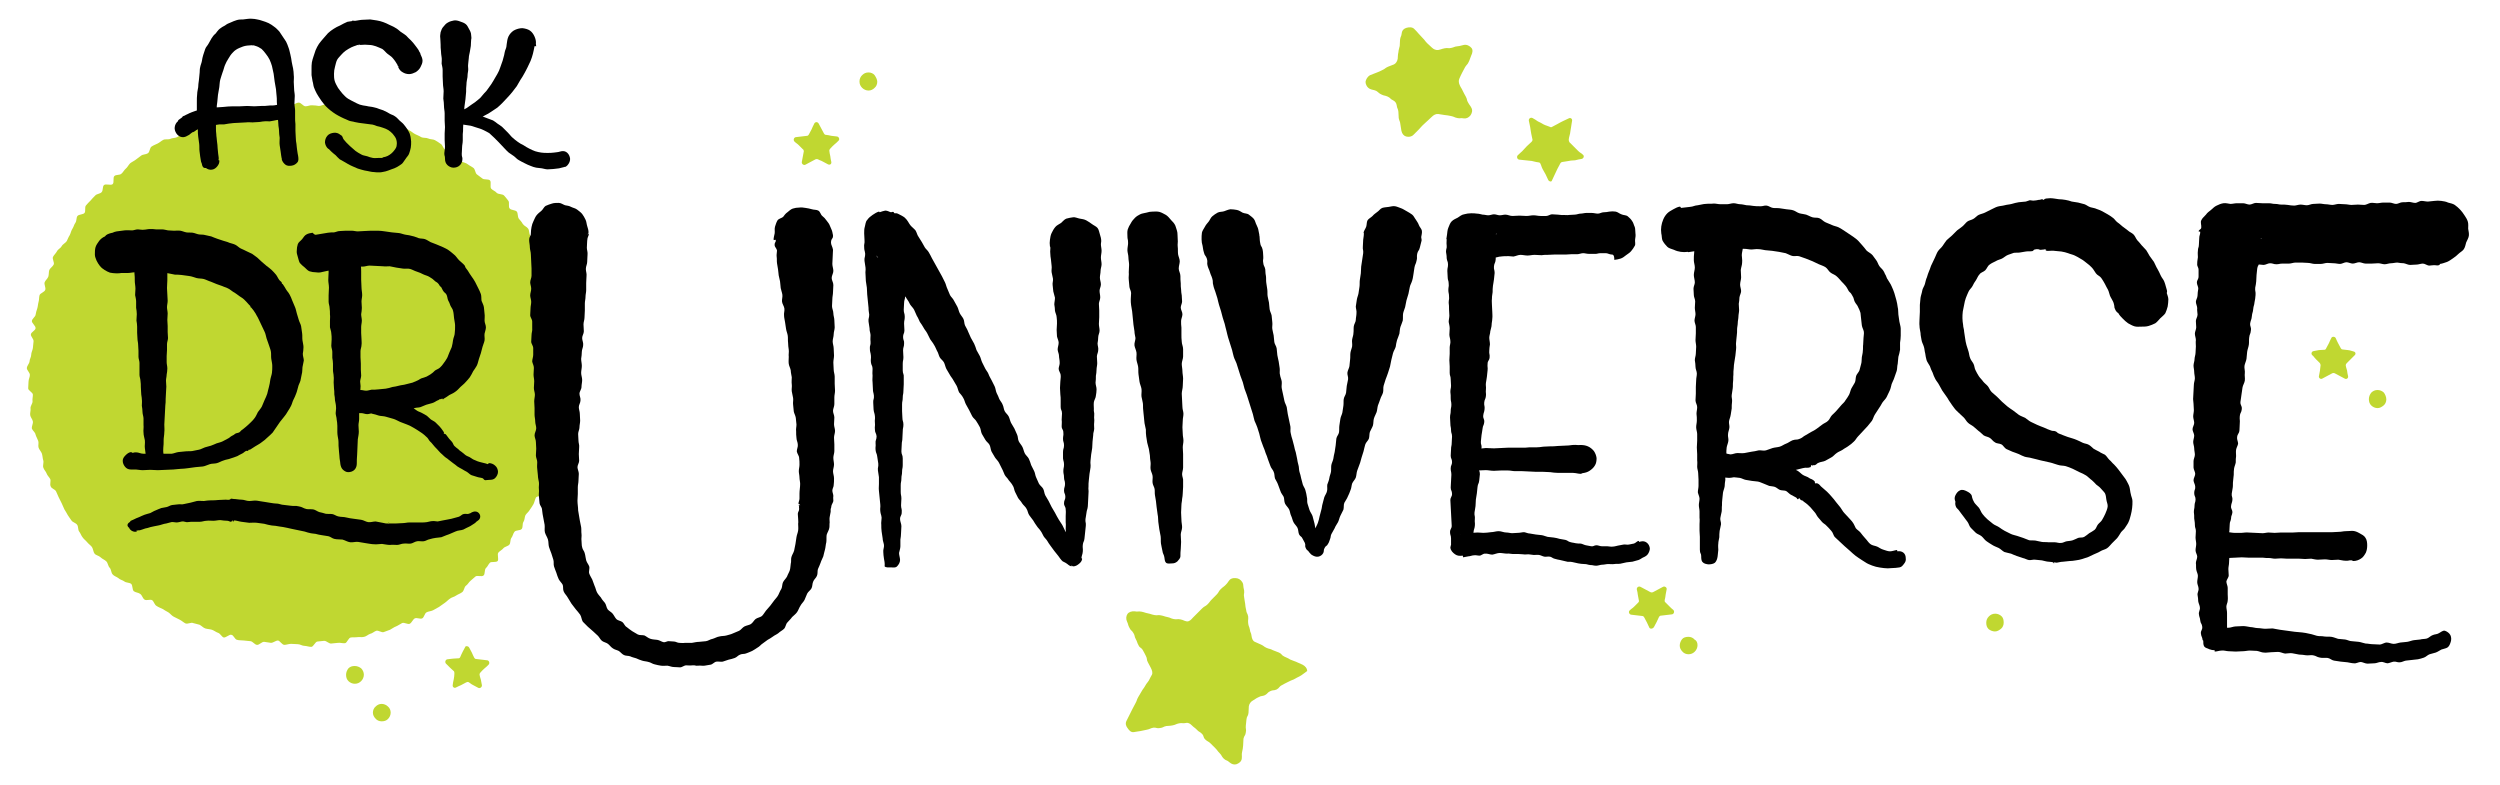 <?xml version="1.0" encoding="utf-8"?>
<!-- Generator: Adobe Illustrator 18.0.0, SVG Export Plug-In . SVG Version: 6.00 Build 0)  -->
<!DOCTYPE svg PUBLIC "-//W3C//DTD SVG 1.1//EN" "http://www.w3.org/Graphics/SVG/1.1/DTD/svg11.dtd">
<svg version="1.1" xmlns="http://www.w3.org/2000/svg" xmlns:xlink="http://www.w3.org/1999/xlink" x="0px" y="0px"
	 viewBox="0 0 745.5 234" enable-background="new 0 0 745.5 234" xml:space="preserve">
<g id="Layer_7_copy">
	<g>
		<path fill="#C0D731" d="M169.7,112c0,0.7-0.5,1.3-0.5,2c0,0.7-0.9,1.3-0.9,2c0,0.7-0.1,1.3-0.1,2c0,0.7,0.2,1.3,0.1,2
			c-0.1,0.7,0.8,1.4,0.7,2.1c-0.1,0.7-0.5,1.3-0.6,1.9c-0.1,0.7-0.7,1.2-0.8,1.9c-0.1,0.7-0.1,1.3-0.3,2c-0.1,0.7,0.5,1.5,0.3,2.1
			c-0.1,0.7-1.1,1.1-1.3,1.7c-0.2,0.6,0,1.4-0.2,2c-0.2,0.6-0.9,1.1-1.1,1.8c-0.2,0.6,1.1,1.8,0.9,2.4c-0.2,0.6-1.8,0.8-2,1.4
			c-0.2,0.6,0.8,1.8,0.6,2.4c-0.2,0.6-0.9,1.1-1.1,1.7c-0.3,0.6-1.2,1-1.4,1.6c-0.3,0.6,0.6,1.8,0.3,2.4c-0.3,0.6-2.2,0.4-2.5,1
			c-0.3,0.6-0.4,1.3-0.7,1.9c-0.3,0.6-0.7,1.1-1.1,1.7c-0.3,0.6-0.9,1-1.3,1.6c-0.3,0.6-0.2,1.4-0.6,2c-0.4,0.6-0.1,1.5-0.5,2.1
			c-0.4,0.6-1.8,0.3-2.2,0.9c-0.4,0.5-0.5,1.3-0.9,1.8c-0.4,0.5-0.2,1.5-0.6,2c-0.4,0.5-1.4,0.6-1.8,1.1c-0.4,0.5-1.1,0.8-1.5,1.3
			c-0.4,0.5,0.2,2-0.2,2.5c-0.5,0.5-1.9,0.1-2.3,0.5c-0.5,0.5-0.7,1.2-1.2,1.6c-0.5,0.5-0.2,1.8-0.7,2.2c-0.5,0.5-1.9-0.1-2.4,0.3
			c-0.5,0.4-1,0.9-1.5,1.3c-0.5,0.4-0.8,1.1-1.4,1.5c-0.5,0.4-0.5,1.5-1.1,1.9c-0.5,0.4-1.2,0.6-1.8,1c-0.5,0.4-1.3,0.5-1.8,0.9
			c-0.6,0.4-1,0.9-1.6,1.3c-0.6,0.4-1.1,0.8-1.7,1.2c-0.6,0.3-1.2,0.7-1.8,1c-0.6,0.3-1.4,0.3-1.9,0.6c-0.6,0.3-0.7,1.5-1.3,1.8
			c-0.6,0.3-1.6-0.3-2.2,0c-0.6,0.3-0.9,1.3-1.5,1.6c-0.6,0.3-1.7-0.5-2.3-0.2c-0.6,0.3-1.1,0.7-1.8,1c-0.6,0.2-1.2,0.7-1.8,1
			c-0.6,0.2-1.3,0.5-1.9,0.7c-0.6,0.2-1.6-0.6-2.2-0.4c-0.6,0.2-1.2,0.8-1.8,0.9c-0.6,0.2-1.2,0.8-1.8,0.9c-0.6,0.2-1.4,0-2,0.1
			c-0.7,0.1-1.4,0-2,0.1c-0.7,0.1-1.1,1.6-1.7,1.7c-0.7,0.1-1.4-0.2-2.1-0.1c-0.7,0.1-1.3,0.1-2,0.2c-0.7,0.1-1.4-0.8-2.1-0.8
			c-0.7,0.1-1.3,0.1-2,0.2c-0.7,0-1.2,1.6-1.9,1.6c-0.7,0-1.4-0.3-2-0.3c-0.7,0-1.3-0.5-2-0.5c-0.7,0-1.3-0.1-2-0.1
			c-0.7,0-1.4,0.3-2,0.3c-0.7,0-1.3-1.2-1.9-1.3c-0.7,0-1.4,0.7-2.1,0.7c-0.7-0.1-1.3-0.2-2-0.3c-0.7-0.1-1.5,1-2.2,0.9
			c-0.7-0.1-1.2-1-1.9-1.1c-0.7-0.1-1.4-0.1-2-0.2c-0.7-0.1-1.4,0-2-0.2c-0.7-0.1-1-1.4-1.7-1.5c-0.6-0.2-1.6,0.9-2.3,0.8
			c-0.6-0.2-1-1.2-1.7-1.4c-0.6-0.2-1.2-0.7-1.8-0.9c-0.6-0.2-1.4-0.2-2-0.4c-0.6-0.2-1.1-0.8-1.7-1.1c-0.6-0.2-1.3-0.3-1.9-0.5
			c-0.6-0.3-1.7,0.4-2.3,0.1c-0.6-0.3-1.1-0.8-1.7-1.1c-0.6-0.3-1.2-0.6-1.8-0.9c-0.6-0.3-1-0.9-1.6-1.3c-0.6-0.3-1.2-0.7-1.7-1
			c-0.6-0.3-1.2-0.5-1.8-0.9c-0.6-0.3-0.8-1.3-1.3-1.7c-0.6-0.4-1.7,0.2-2.3-0.2c-0.6-0.4-0.7-1.3-1.3-1.7c-0.5-0.4-1.4-0.4-1.9-0.8
			c-0.5-0.4-0.3-1.8-0.8-2.2c-0.5-0.4-1.5-0.3-2-0.7c-0.5-0.4-1.3-0.5-1.8-1c-0.5-0.4-1.3-0.6-1.7-1.1c-0.5-0.5-0.4-1.5-0.9-2
			c-0.5-0.5-0.5-1.4-1-1.9c-0.5-0.5-1.2-0.7-1.7-1.2c-0.5-0.5-1.4-0.6-1.8-1.1c-0.4-0.5-0.4-1.4-0.8-2c-0.4-0.5-1-0.9-1.4-1.4
			c-0.4-0.5-1-0.9-1.4-1.5c-0.4-0.5-0.6-1.2-1-1.7c-0.4-0.5-0.2-1.5-0.6-2c-0.4-0.6-1.3-0.7-1.7-1.3c-0.4-0.6-0.8-1.1-1.1-1.6
			c-0.3-0.6-0.7-1.2-1-1.7c-0.3-0.6-0.5-1.2-0.8-1.8c-0.3-0.6-0.6-1.2-0.9-1.8c-0.3-0.6-0.5-1.2-0.8-1.8c-0.3-0.6-1.4-0.8-1.6-1.5
			c-0.3-0.6,0.1-1.5-0.1-2.1c-0.3-0.6-0.9-1.1-1.1-1.7c-0.2-0.6-0.8-1.1-1-1.8c-0.2-0.6,0.2-1.5,0-2.1c-0.2-0.6-0.2-1.3-0.4-2
			c-0.2-0.6-0.8-1.2-1-1.8c-0.2-0.6,0.1-1.4-0.1-2c-0.2-0.6-0.6-1.2-0.8-1.9c-0.1-0.7-0.9-1.2-1.1-1.8c-0.1-0.7,0.4-1.5,0.3-2.1
			c-0.1-0.7-0.7-1.2-0.8-1.9c-0.1-0.7,0.2-1.4,0.1-2c-0.1-0.7,0.6-1.4,0.6-2.1c-0.1-0.7,0.1-1.3,0.1-2c0-0.7-1.4-1.2-1.4-1.9
			c0-0.7,0.1-1.3,0.1-2c0-0.7,0.4-1.3,0.4-2c0-0.7-0.9-1.4-0.9-2c0-0.7,0.7-1.3,0.8-2c0-0.7,0.5-1.3,0.5-2c0-0.7,0.4-1.3,0.5-2
			c0.1-0.7,0.1-1.3,0.2-2c0.1-0.7-0.9-1.5-0.8-2.1c0.1-0.7,1.3-1.1,1.4-1.8c0.1-0.7-1.2-1.6-1.1-2.2c0.1-0.7,1-1.2,1.1-1.8
			c0.1-0.7,0.3-1.3,0.5-1.9c0.2-0.6,0.2-1.3,0.4-2c0.2-0.6,0.1-1.4,0.3-2c0.2-0.6,1.5-0.9,1.7-1.6c0.2-0.6-0.4-1.6-0.2-2.2
			c0.2-0.6,0.9-1.1,1.1-1.7c0.2-0.6,0.1-1.4,0.3-2c0.3-0.6,1-1,1.3-1.6c0.3-0.6-0.5-1.7-0.2-2.3c0.3-0.6,0.9-1.1,1.2-1.7
			c0.3-0.6,1.1-0.9,1.4-1.5c0.3-0.6,1.1-0.9,1.5-1.5c0.3-0.6,0.5-1.2,0.9-1.8c0.3-0.6,0.4-1.3,0.8-1.9c0.4-0.6,0.5-1.3,0.9-1.8
			c0.4-0.6,0.2-1.5,0.6-2c0.4-0.5,1.7-0.4,2.1-0.9c0.4-0.5,0-1.7,0.4-2.2c0.4-0.5,0.9-1,1.4-1.5c0.4-0.5,0.9-1,1.4-1.5
			c0.4-0.5,1.5-0.5,1.9-1c0.5-0.5,0.2-1.7,0.7-2.1c0.5-0.5,2.1,0.2,2.6-0.3c0.5-0.5,0-1.9,0.5-2.4c0.5-0.5,1.6-0.2,2.1-0.7
			c0.5-0.4,0.8-1.1,1.3-1.5c0.5-0.4,0.8-1.1,1.3-1.6c0.5-0.4,1.2-0.7,1.7-1.1c0.5-0.4,1.1-0.8,1.6-1.2c0.5-0.4,1.4-0.3,2-0.7
			c0.6-0.4,0.5-1.6,1.1-2c0.6-0.4,1.2-0.6,1.8-0.9c0.6-0.3,1.1-0.8,1.7-1.1c0.6-0.3,1.6,0,2.1-0.3c0.6-0.3,1.4-0.2,2-0.5
			c0.6-0.3,1.1-0.7,1.7-1c0.6-0.3,1.1-0.7,1.8-0.9c0.6-0.3,0.8-1.5,1.4-1.8c0.6-0.3,1.4-0.2,2-0.5c0.6-0.2,1.3-0.3,2-0.5
			c0.6-0.2,0.9-1.4,1.6-1.6c0.6-0.2,1.5,0.2,2.1,0c0.6-0.2,1.2-0.9,1.8-1c0.6-0.2,1.5,0.3,2.1,0.2c0.6-0.2,1.2-0.6,1.9-0.7
			c0.7-0.1,1.3-0.2,2-0.4c0.7-0.1,1.4,0.1,2,0c0.7-0.1,1.3-0.2,2-0.3c0.7-0.1,1.4,0.1,2,0.1c0.7-0.1,1.3,0,2-0.1
			c0.7-0.1,1.3-0.5,2-0.5c0.7,0,1.3-1.2,1.9-1.2c0.7,0,1.4,0.5,2,0.5c0.7,0,1.3-0.6,2-0.6c0.7,0,1.3,1.1,2,1.1c0.7,0,1.4-0.4,2-0.3
			c0.7,0,1.3,0.1,2,0.2c0.7,0,1.4-0.5,2.1-0.5c0.7,0.1,1.2,1.4,1.8,1.5c0.7,0.1,1.5-0.8,2.1-0.7c0.7,0.1,1.2,0.8,1.9,0.9
			c0.7,0.1,1.4-0.3,2.1-0.2c0.7,0.1,1,1.5,1.7,1.7c0.7,0.1,1.4-0.2,2.1,0c0.6,0.2,1.5-0.6,2.2-0.4c0.6,0.2,1.2,0.6,1.9,0.8
			c0.6,0.2,1,1.2,1.6,1.4c0.6,0.2,1.6-0.4,2.2-0.2c0.6,0.2,1.3,0.3,2,0.5c0.6,0.2,1,1.2,1.6,1.4c0.6,0.3,1.1,0.8,1.7,1.1
			c0.6,0.3,1.1,0.8,1.7,1.1c0.6,0.3,1.2,0.5,1.8,0.9c0.6,0.3,1.5,0.1,2.1,0.4c0.6,0.3,1.5,0.2,2,0.5c0.6,0.3,1.1,0.7,1.7,1.1
			c0.6,0.3,0.7,1.3,1.3,1.7c0.6,0.4,1.1,0.8,1.6,1.2c0.6,0.4,1.5,0.1,2.1,0.5c0.5,0.4,0.7,1.4,1.2,1.8c0.5,0.4,1.3,0.4,1.9,0.9
			c0.5,0.4,1.2,0.7,1.7,1.1c0.5,0.4,0.5,1.5,1,1.9c0.5,0.4,1.1,0.8,1.6,1.2c0.5,0.5,1.8,0.1,2.3,0.6c0.5,0.5-0.1,2,0.4,2.5
			c0.5,0.5,1.2,0.7,1.6,1.2c0.5,0.5,1.7,0.3,2.2,0.8c0.4,0.5,0.9,1,1.3,1.6c0.4,0.5-0.1,1.8,0.4,2.3c0.4,0.5,1.7,0.4,2.1,0.9
			c0.4,0.5,0.2,1.5,0.6,2.1c0.4,0.5,0.9,1,1.2,1.6c0.4,0.6,1.2,0.8,1.6,1.4c0.4,0.6,0.2,1.4,0.6,2c0.3,0.6,0.5,1.2,0.9,1.8
			c0.3,0.6,0.3,1.3,0.6,1.9c0.3,0.6,1,1,1.3,1.6c0.3,0.6,0.7,1.2,0.9,1.8c0.3,0.6,0.7,1.1,1,1.8c0.3,0.6,0.9,1.1,1.2,1.7
			c0.3,0.6-0.2,1.5,0.1,2.1c0.2,0.6,1.3,0.9,1.5,1.6c0.2,0.6-0.4,1.6-0.2,2.2c0.2,0.6,1.1,1,1.3,1.7c0.2,0.6,0.5,1.3,0.6,1.9
			c0.2,0.6,0,1.4,0.2,2c0.2,0.6,0.7,1.2,0.8,1.9c0.1,0.7,0.2,1.3,0.3,2c0.1,0.7,0.4,1.3,0.5,1.9c0.1,0.7-0.7,1.5-0.6,2.1
			c0.1,0.7,0.8,1.2,0.8,1.9c0.1,0.7,0.2,1.3,0.3,2c0.1,0.7-0.6,1.4-0.5,2.1c0,0.7,1.1,1.3,1.1,1.9c0,0.7-0.5,1.4-0.5,2
			C169.1,110.7,169.7,111.3,169.7,112z"/>
	</g>
	<g>
		<path fill="#C0D731" d="M387.5,201.7c-0.9,0.4-0.9,0.5-1.7,0.9c-0.9,0.4-0.9,0.3-1.8,0.8c-0.9,0.4-0.9,0.5-1.7,0.9
			c-0.9,0.4-0.7,0.8-1.6,1.3c-0.9,0.4-1.1,0.1-1.9,0.5c-0.9,0.4-0.7,0.7-1.6,1.2c-0.9,0.4-1,0.1-1.9,0.6c-0.9,0.4-0.8,0.5-1.7,1
			c-0.6,0.3-1.1,1-1.2,1.7c-0.1,1,0,1-0.1,2c-0.1,1-0.5,0.9-0.6,1.9c-0.1,1-0.1,1-0.2,1.9c-0.1,1,0.2,1,0,2c-0.1,1-0.5,0.9-0.7,1.9
			c-0.1,1,0,1-0.1,2c-0.1,1-0.1,1-0.3,1.9s0,1-0.1,2c-0.1,0.9-0.8,1.4-1.6,1.7c-0.7,0.2-1.4,0-2.1-0.6c-0.7-0.7-1-0.4-1.7-1.1
			c-0.7-0.7-0.5-0.9-1.2-1.6c-0.7-0.7-0.6-0.8-1.3-1.5c-0.7-0.7-0.7-0.7-1.4-1.4c-0.7-0.7-0.9-0.5-1.6-1.2c-0.7-0.7-0.3-1-1-1.7
			c-0.7-0.7-0.9-0.5-1.5-1.2c-0.7-0.7-0.8-0.6-1.5-1.3c-0.5-0.5-1.1-0.9-1.8-0.7c-1,0.2-1-0.1-2,0.1c-1,0.2-0.9,0.4-1.9,0.6
			c-1,0.2-1,0.1-1.9,0.2c-1,0.2-0.9,0.5-1.9,0.6c-1,0.2-1-0.2-2-0.1c-1,0.2-0.9,0.4-1.9,0.6c-1,0.2-1,0.2-1.9,0.4
			c-1,0.2-1,0.1-1.9,0.3c-0.9,0.2-1.5-0.5-1.9-1.1c-0.5-0.6-0.8-1.4-0.4-2.2c0.5-0.9,0.4-0.9,0.9-1.8c0.5-0.9,0.4-0.9,0.9-1.8
			c0.5-0.9,0.5-0.9,0.9-1.7c0.5-0.9,0.3-0.9,0.8-1.8c0.5-0.9,0.5-0.8,1-1.7c0.5-0.9,0.6-0.8,1.1-1.7c0.5-0.9,0.6-0.8,1.1-1.6
			c0.5-0.9,0.4-0.9,0.9-1.7c0.3-0.6,0-1.4-0.3-2c-0.5-0.9-0.5-0.9-0.9-1.7c-0.5-0.9-0.1-1-0.6-1.9c-0.5-0.9-0.4-0.9-0.9-1.7
			c-0.5-0.9-0.9-0.6-1.3-1.5c-0.5-0.9-0.3-0.9-0.8-1.8c-0.5-0.9-0.2-1-0.7-1.8c-0.5-0.9-0.8-0.7-1.2-1.6c-0.5-0.9-0.3-1-0.7-1.8
			c-0.4-0.8-0.3-1.7,0.1-2.3s1.3-0.9,2.2-0.8c1,0.2,1-0.1,2,0.1c1,0.2,0.9,0.3,1.9,0.5c1,0.2,0.9,0.3,1.9,0.5c1,0.2,1-0.1,2,0.1
			c1,0.2,0.9,0.3,1.9,0.5c1,0.2,0.9,0.4,1.9,0.6c1,0.2,1-0.1,2,0.1c1,0.2,0.9,0.4,1.9,0.6c0.7,0.1,1.3-0.5,1.8-1.1
			c0.7-0.7,0.7-0.7,1.4-1.4c0.7-0.7,0.7-0.7,1.4-1.4c0.7-0.7,0.9-0.5,1.6-1.2c0.7-0.7,0.6-0.8,1.3-1.5c0.7-0.7,0.7-0.7,1.4-1.4
			c0.7-0.7,0.5-0.9,1.2-1.6c0.7-0.7,0.8-0.6,1.5-1.3c0.7-0.7,0.6-0.8,1.2-1.5c0.6-0.6,1.7-0.6,2.4-0.4s1.4,0.9,1.6,1.7
			c0.1,1,0.1,1,0.3,1.9c0.1,1-0.2,1,0,2c0.1,1,0.2,1,0.3,1.9c0.1,1,0.1,1,0.3,1.9c0.1,1,0.4,0.9,0.6,1.9c0.1,1-0.1,1,0,2
			c0.1,1,0.3,0.9,0.5,1.9c0.1,1,0.4,0.9,0.5,1.9c0.1,0.7,0.3,1.5,1,1.8c0.9,0.4,0.9,0.4,1.8,0.8c0.9,0.4,0.8,0.6,1.7,1
			c0.9,0.4,1,0.2,1.9,0.7c0.9,0.4,0.9,0.3,1.8,0.7c0.9,0.4,0.7,0.8,1.6,1.2c0.9,0.4,0.9,0.4,1.8,0.9c0.9,0.4,0.9,0.3,1.8,0.7
			s0.9,0.4,1.8,0.8c0.8,0.4,1.4,1.1,1.4,1.9C388.9,200.7,388.3,201.3,387.5,201.7z"/>
	</g>
	<g>
		<path fill="#C0D731" d="M461.7,53.7c-0.4-0.8-0.4-0.8-0.8-1.7c-0.4-0.8-0.5-0.8-0.9-1.6c-0.4-0.8-0.3-0.9-0.7-1.7
			c-0.1-0.2-0.4-0.3-0.6-0.3c-0.9-0.1-0.9-0.2-1.9-0.4c-0.9-0.1-0.9-0.1-1.9-0.2c-0.9-0.1-0.9-0.1-1.9-0.2c-0.6-0.1-0.8-0.9-0.4-1.3
			c0.7-0.7,0.7-0.6,1.4-1.3c0.7-0.7,0.6-0.7,1.3-1.4s0.7-0.6,1.4-1.3c0.2-0.2,0.3-0.4,0.3-0.6c-0.2-0.9-0.2-0.9-0.4-1.9
			c-0.2-0.9-0.1-0.9-0.3-1.9c-0.2-0.9-0.2-0.9-0.4-1.9c-0.1-0.6,0.5-1.1,1.1-0.8c0.8,0.4,0.8,0.5,1.6,1c0.8,0.4,0.9,0.4,1.7,0.9
			c0.8,0.4,0.9,0.3,1.8,0.7c0.2,0.1,0.4,0.2,0.6,0.1c0.8-0.4,0.8-0.4,1.7-0.9c0.8-0.4,0.8-0.5,1.7-0.9c0.8-0.4,0.9-0.4,1.7-0.8
			c0.5-0.3,1.1,0.1,1,0.7c-0.2,0.9-0.1,0.9-0.3,1.9c-0.2,0.9-0.1,0.9-0.3,1.9s-0.3,0.9-0.4,1.9c0,0.2,0.1,0.5,0.2,0.7
			c0.7,0.7,0.7,0.7,1.3,1.3c0.7,0.7,0.7,0.7,1.3,1.3c0.7,0.7,0.8,0.5,1.5,1.2c0.4,0.4,0.1,1.1-0.5,1.2c-0.9,0.1-0.9,0.2-1.9,0.4
			c-0.9,0.1-1,0-1.9,0.2c-0.9,0.1-0.9,0.2-1.9,0.3c-0.2,0-0.5,0.2-0.6,0.4c-0.4,0.8-0.4,0.8-0.9,1.7c-0.4,0.8-0.4,0.9-0.8,1.7
			c-0.4,0.8-0.4,0.9-0.8,1.7C462.7,54.3,462,54.2,461.7,53.7z"/>
	</g>
	<g>
		<path fill="#C0D731" d="M408.6,22.4c0.9-0.4,0.9-0.3,1.8-0.7c0.9-0.4,0.9-0.3,1.8-0.8c0.9-0.4,0.8-0.6,1.7-1s0.9-0.3,1.8-0.7
			c0.6-0.3,1-1,1.1-1.7c0.1-1,0-1,0.2-1.9c0.1-1,0.2-0.9,0.4-1.9c0.1-1,0-1,0.1-1.9s0.4-0.9,0.5-1.9c0.1-0.9,0.7-1.4,1.4-1.6
			c0.7-0.2,1.7-0.3,2.3,0.3c0.7,0.7,0.7,0.7,1.3,1.4c0.7,0.7,0.6,0.7,1.3,1.4c0.7,0.7,0.6,0.8,1.3,1.5c0.7,0.7,0.7,0.6,1.4,1.3
			c0.5,0.5,1.2,0.8,1.9,0.7c1-0.2,0.9-0.3,1.9-0.5c1-0.2,1,0.1,1.9-0.1c1-0.2,0.9-0.4,1.9-0.5s0.9-0.2,1.9-0.4
			c0.9-0.2,1.8,0.3,2.3,0.9c0.5,0.6,0.3,1.5-0.1,2.3c-0.4,0.9-0.3,1-0.7,1.8c-0.4,0.9-0.6,0.8-1.1,1.6c-0.5,0.9-0.5,0.9-0.9,1.7
			c-0.5,0.9-0.4,0.9-0.8,1.7c-0.3,0.6-0.2,1.4,0.1,2c0.4,0.9,0.5,0.8,0.9,1.7c0.5,0.9,0.4,0.9,0.9,1.7c0.5,0.9,0.2,1,0.7,1.8
			c0.5,0.9,0.6,0.8,1,1.6c0.4,0.8,0.1,1.6-0.3,2.2c-0.5,0.6-1.1,1-2,0.9c-1-0.2-1,0.1-1.9-0.1c-1-0.2-0.9-0.4-1.9-0.6
			c-1-0.2-1-0.2-1.9-0.3s-1-0.2-1.9-0.3c-0.7-0.1-1.4,0.3-1.9,0.8c-0.7,0.7-0.7,0.6-1.4,1.3c-0.7,0.7-0.7,0.6-1.4,1.3
			c-0.7,0.7-0.6,0.7-1.3,1.4s-0.7,0.7-1.4,1.4c-0.6,0.6-1.4,0.7-2.2,0.5c-0.7-0.2-1.2-0.8-1.4-1.7c-0.1-1-0.2-0.9-0.3-1.9
			c-0.1-1-0.3-0.9-0.5-1.9c-0.1-1,0-1-0.1-1.9c-0.1-1-0.4-0.9-0.5-1.9c-0.1-0.7-0.5-1.2-1.1-1.5c-0.9-0.4-0.7-0.7-1.6-1.1
			c-0.9-0.4-1-0.2-1.8-0.6c-0.9-0.4-0.8-0.6-1.6-1.1c-0.9-0.4-1-0.2-1.9-0.6c-0.8-0.4-1.3-1.3-1.3-2.1
			C407.3,23.7,407.8,22.8,408.6,22.4z"/>
	</g>
	<g>
		<path fill="#C0D731" d="M244.1,36.8c0.4,0.8,0.4,0.7,0.8,1.5c0.4,0.8,0.4,0.7,0.8,1.5c0.1,0.2,0.3,0.4,0.5,0.4
			c0.8,0.1,0.8,0.1,1.7,0.3c0.8,0.1,0.8,0.1,1.7,0.2c0.6,0.1,0.9,0.9,0.4,1.3c-0.6,0.6-0.6,0.6-1.2,1.1s-0.6,0.6-1.2,1.2
			c-0.2,0.2-0.3,0.4-0.3,0.6c0.1,0.8,0.1,0.8,0.3,1.7c0.1,0.8,0.1,0.8,0.3,1.7c0.1,0.6-0.4,1-1,0.7c-0.7-0.4-0.7-0.4-1.5-0.8
			c-0.7-0.4-0.8-0.3-1.5-0.7c-0.2-0.1-0.4-0.1-0.7,0c-0.7,0.4-0.7,0.4-1.5,0.8c-0.7,0.4-0.7,0.4-1.5,0.8c-0.5,0.3-1.2-0.2-1.1-0.8
			c0.1-0.8,0.2-0.8,0.3-1.6c0.1-0.8,0.2-0.8,0.3-1.6c0-0.2-0.1-0.5-0.3-0.6c-0.6-0.6-0.6-0.6-1.2-1.2s-0.7-0.5-1.3-1.1
			c-0.4-0.4-0.2-1.2,0.4-1.3c0.8-0.1,0.8-0.1,1.7-0.2c0.8-0.1,0.8-0.1,1.7-0.2c0.2,0,0.4-0.2,0.5-0.4c0.4-0.8,0.4-0.7,0.8-1.5
			c0.4-0.8,0.3-0.8,0.7-1.5C243,36.2,243.8,36.3,244.1,36.8z"/>
	</g>
	<g>
		<path fill="#C0D731" d="M491.8,187.1c-0.4-0.8-0.4-0.8-0.7-1.5c-0.4-0.8-0.4-0.7-0.8-1.5c-0.1-0.2-0.3-0.4-0.5-0.4
			c-0.8-0.1-0.8-0.1-1.7-0.2c-0.8-0.1-0.8-0.1-1.7-0.2c-0.6-0.1-0.9-0.9-0.4-1.3c0.6-0.6,0.7-0.5,1.3-1.1c0.6-0.6,0.6-0.6,1.2-1.2
			c0.2-0.2,0.3-0.4,0.2-0.7c-0.1-0.8-0.2-0.8-0.3-1.6s-0.1-0.8-0.3-1.6c-0.1-0.6,0.5-1.1,1.1-0.8c0.7,0.4,0.7,0.4,1.5,0.8
			c0.7,0.4,0.7,0.4,1.5,0.8c0.2,0.1,0.5,0.1,0.7,0c0.7-0.4,0.7-0.4,1.5-0.8c0.7-0.4,0.8-0.4,1.5-0.8c0.5-0.3,1.2,0.2,1.1,0.7
			c-0.1,0.8-0.2,0.8-0.3,1.6s-0.1,0.8-0.3,1.7c0,0.2,0,0.5,0.2,0.6c0.6,0.6,0.6,0.6,1.2,1.2c0.6,0.6,0.6,0.6,1.2,1.1
			c0.4,0.4,0.2,1.2-0.4,1.3c-0.8,0.1-0.8,0.1-1.7,0.2c-0.8,0.1-0.8,0.1-1.7,0.2c-0.2,0-0.4,0.2-0.5,0.4c-0.4,0.8-0.4,0.8-0.7,1.5
			c-0.4,0.8-0.4,0.7-0.8,1.5C492.8,187.6,492,187.6,491.8,187.1z"/>
	</g>
	<g>
		<path fill="#C0D731" d="M139.9,193.1c0.4,0.8,0.4,0.7,0.8,1.5c0.4,0.8,0.3,0.8,0.7,1.5c0.1,0.2,0.3,0.4,0.5,0.4
			c0.8,0.1,0.8,0.1,1.7,0.2c0.8,0.1,0.8,0.1,1.7,0.2c0.6,0.1,0.8,0.9,0.4,1.3c-0.6,0.6-0.6,0.6-1.2,1.1s-0.6,0.6-1.2,1.2
			c-0.2,0.2-0.3,0.4-0.3,0.6c0.1,0.8,0.2,0.8,0.4,1.6c0.1,0.8,0.2,0.8,0.3,1.6c0.1,0.6-0.6,1.1-1.1,0.8c-0.7-0.4-0.7-0.4-1.5-0.8
			s-0.7-0.5-1.4-0.9c-0.2-0.1-0.5,0-0.7,0.1c-0.7,0.4-0.7,0.4-1.5,0.8s-0.8,0.3-1.5,0.7c-0.5,0.3-1.1-0.1-1-0.7
			c0.1-0.8,0.1-0.8,0.3-1.7s0.1-0.8,0.2-1.7c0-0.2,0-0.5-0.1-0.7c-0.6-0.6-0.6-0.5-1.2-1.1s-0.6-0.6-1.2-1.2
			c-0.4-0.4-0.2-1.2,0.4-1.3c0.8-0.1,0.8-0.1,1.7-0.2c0.8-0.1,0.8,0,1.7-0.1c0.2,0,0.4-0.2,0.5-0.5c0.4-0.8,0.3-0.8,0.7-1.5
			c0.4-0.8,0.4-0.7,0.8-1.5C138.9,192.6,139.6,192.6,139.9,193.1z"/>
	</g>
	<g>
		<path fill="#C0D731" d="M696.5,100.8c0.4,0.8,0.3,0.8,0.7,1.5c0.4,0.8,0.4,0.7,0.8,1.5c0.1,0.2,0.3,0.4,0.5,0.4
			c0.8,0.1,0.8,0.1,1.7,0.2c0.8,0.1,0.8,0.2,1.6,0.4c0.6,0.1,0.8,0.7,0.4,1.1c-0.6,0.6-0.6,0.6-1.2,1.2c-0.6,0.6-0.6,0.6-1.2,1.2
			c-0.2,0.2-0.3,0.4-0.3,0.6c0.1,0.8,0.2,0.8,0.4,1.6c0.1,0.8,0.1,0.8,0.3,1.7c0.1,0.6-0.5,1-1,0.7c-0.7-0.4-0.7-0.4-1.5-0.8
			s-0.7-0.4-1.5-0.8c-0.2-0.1-0.5-0.1-0.7,0c-0.7,0.4-0.8,0.4-1.5,0.8s-0.7,0.4-1.5,0.8c-0.5,0.3-1.1-0.2-1-0.7
			c0.1-0.8,0.2-0.8,0.3-1.6c0.1-0.8,0.1-0.8,0.2-1.7c0-0.2-0.1-0.4-0.2-0.6c-0.6-0.6-0.6-0.6-1.2-1.2s-0.5-0.7-1.1-1.2
			c-0.4-0.4-0.2-1.1,0.4-1.2c0.8-0.1,0.8-0.2,1.6-0.3c0.8-0.1,0.8,0,1.7-0.1c0.2,0,0.4-0.2,0.5-0.5c0.4-0.8,0.4-0.7,0.8-1.5
			s0.3-0.8,0.7-1.5C695.4,100.3,696.2,100.3,696.5,100.8z"/>
	</g>
	<g>
		<path fill="#C0D731" d="M711.6,119.1c0,0.7-0.3,1.4-0.8,1.8s-1.1,0.8-1.8,0.8c-0.7,0-1.4-0.3-1.9-0.8c-0.5-0.5-0.7-1.1-0.7-1.9
			c0-0.7,0.3-1.4,0.7-1.9c0.5-0.5,1.1-0.8,1.9-0.8c0.7,0,1.4,0.3,1.9,0.8C711.3,117.7,711.6,118.4,711.6,119.1z"/>
	</g>
	<g>
		<path fill="#C0D731" d="M597.5,185.7c0,0.7-0.3,1.4-0.8,1.8s-1.1,0.8-1.8,0.8c-0.7,0-1.4-0.3-1.9-0.7c-0.5-0.5-0.7-1.1-0.7-1.9
			s0.3-1.4,0.8-1.9s1.1-0.8,1.9-0.8c0.7,0,1.4,0.3,1.9,0.8S597.5,185,597.5,185.7z"/>
	</g>
	<g>
		<path fill="#C0D731" d="M506.2,192.4c0,0.7-0.3,1.4-0.8,1.9c-0.5,0.5-1.1,0.8-1.9,0.8c-0.7,0-1.4-0.3-1.8-0.8
			c-0.5-0.5-0.8-1.1-0.8-1.8s0.3-1.4,0.7-1.9s1.1-0.7,1.9-0.7c0.7,0,1.4,0.3,1.8,0.8C505.9,191,506.2,191.6,506.2,192.4z"/>
	</g>
	<g>
		<path fill="#C0D731" d="M261.6,24.4c0,0.7-0.3,1.4-0.8,1.8c-0.5,0.5-1.1,0.8-1.8,0.8c-0.7,0-1.4-0.3-1.9-0.8
			c-0.5-0.5-0.8-1.1-0.8-1.9s0.3-1.4,0.8-1.9s1.1-0.8,1.9-0.8c0.7,0,1.4,0.3,1.8,0.8C261.2,23,261.6,23.7,261.6,24.4z"/>
	</g>
	<g>
		<path fill="#C0D731" d="M108.5,201.2c0,0.7-0.3,1.4-0.8,1.9s-1.1,0.8-1.9,0.8c-0.7,0-1.4-0.3-1.9-0.8c-0.5-0.5-0.7-1.1-0.7-1.9
			c0-0.7,0.3-1.4,0.7-1.9c0.5-0.5,1.1-0.7,1.9-0.7c0.7,0,1.4,0.3,1.9,0.7C108.2,199.8,108.5,200.5,108.5,201.2z"/>
	</g>
	<g>
		<path fill="#C0D731" d="M116.5,212.5c0,0.7-0.3,1.4-0.8,1.9c-0.5,0.5-1.1,0.7-1.9,0.7c-0.7,0-1.4-0.3-1.8-0.8
			c-0.5-0.5-0.8-1.1-0.8-1.8c0-0.7,0.3-1.4,0.8-1.8c0.5-0.5,1.1-0.8,1.8-0.8c0.7,0,1.4,0.3,1.9,0.8
			C116.2,211.1,116.5,211.8,116.5,212.5z"/>
	</g>
</g>
<g id="Layer_2_copy_4">
	<g>
		<g>
			<g>
				<path d="M60.2,48.9c-0.1-0.5-0.2-0.3-0.3-1c-0.1-0.7-0.3-1.6-0.4-2.8c-0.1-0.7,0-1.4-0.1-2.2c-0.1-0.7-0.2-1.4-0.3-2.2
					C59,40,59,39.4,59,38.7c0-0.6,0-1.3,0-1.9c0-0.6-0.2-1.3-0.3-1.9c0-0.7,0-1.5,0-2.3c0-0.7,0-1.5,0-2.3c0-0.7,0-1.5,0.1-2.3
					c0-0.6,0.2-1.3,0.3-2c0-0.6,0.1-1.3,0.2-2c0.1-0.6,0.1-1.3,0.2-2c0.1-0.6,0-1.3,0.2-2c0.1-0.6,0.4-1.2,0.5-1.8
					c0.1-0.6,0.2-1.2,0.4-1.8c0.2-0.6,0.4-1.2,0.6-1.8c0.2-0.6,0.7-1,1-1.6c0.3-0.5,0.6-1.1,0.9-1.6c0.3-0.5,0.7-1,1.2-1.4
					c0.4-0.5,0.7-1,1.2-1.4c0.5-0.4,1-0.7,1.6-1c0.5-0.4,1.1-0.7,1.7-0.9c0.6-0.3,1.2-0.5,1.8-0.7c0.6-0.2,1.3-0.2,1.9-0.2
					c0.9-0.1,1.9-0.3,2.7-0.2c0.4,0,1.1,0.1,1.5,0.2c0.5,0.1,1,0.2,1.5,0.4c0.6,0.2,1.3,0.4,1.9,0.7c0.6,0.3,1.2,0.7,1.7,1.1
					c0.6,0.4,1,0.9,1.5,1.4c0.4,0.5,0.6,1,1,1.5c0.3,0.5,0.7,1,1,1.5c0.3,0.6,0.5,1.1,0.7,1.7c0.3,0.7,0.4,1.5,0.6,2.2
					c0.2,0.8,0.3,1.5,0.4,2.2c0.1,0.7,0.3,1.3,0.4,1.9c0.1,0.7,0.2,1.3,0.2,2c0.1,0.7,0,1.3,0,2c0,0.7,0.1,1.3,0.1,2
					c0,0.8,0.2,1.5,0.2,2.2c0,0.8-0.1,1.5-0.1,2.2c0,0.8,0.2,1.5,0.2,2.2c0,0.7,0,1.3,0,2c0,0.7,0,1.3,0.1,2c0,0.7,0,1.3,0,2
					c0,0.7,0.1,1.3,0.1,2c0,0.7,0.1,1.4,0.2,1.9c0.1,0.7,0.1,1.3,0.2,1.8c0.2,1.2,0.1,0.9,0.3,1.8c0.1,0.7,0.2,1.4-0.2,1.9
					s-1,0.9-1.7,1c-0.7,0.1-1.4,0.1-1.9-0.3c-0.5-0.4-0.9-0.9-1.1-1.6c0,0,0.1-0.1,0.1-0.1c0-0.1-0.1,0-0.1-0.1
					c-0.2-1-0.1-0.7-0.3-2c-0.1-0.6-0.2-1.2-0.3-2c-0.1-0.7,0-1.4,0-2.2c-0.1-0.7-0.2-1.4-0.2-2.2c0-0.6-0.2-1.2-0.2-1.9
					c0-0.6-0.1-1.2-0.2-1.9c0-0.6-0.1-1.2-0.1-1.9c-0.1-0.7,0-1.4-0.1-2.2c-0.1-0.7,0-1.4-0.1-2.2c-0.1-0.7-0.1-1.4-0.2-2.2
					c-0.1-0.8-0.3-1.5-0.4-2.3c-0.1-0.8-0.2-1.5-0.3-2.3c-0.2-0.8-0.3-1.5-0.5-2.3c-0.2-0.6-0.4-1.3-0.7-1.9
					c-0.3-0.6-0.7-1.2-1.1-1.7c-0.4-0.6-0.9-1.1-1.3-1.5c-0.6-0.4-1.1-0.7-1.8-0.9c-0.2,0-0.3-0.1-0.5-0.2c-0.1,0-0.2,0.1-0.3,0.1
					c-0.1,0,0-0.1-0.1-0.1c0,0,0,0-0.1,0c-0.1,0-0.1,0-0.1,0c-0.6,0-0.9,0.1-1.4,0.1c-0.9,0.1-1.6,0.4-2.3,0.7
					c-0.7,0.3-1.4,0.7-2,1.4c-0.5,0.5-0.9,1.1-1.3,1.8c-0.4,0.6-0.7,1.2-1,1.9c-0.3,0.7-0.4,1.4-0.7,2.1c-0.2,0.7-0.5,1.4-0.7,2.2
					c-0.2,0.7-0.2,1.5-0.3,2.3c-0.1,0.8-0.3,1.5-0.4,2.3c-0.1,0.7-0.1,1.4-0.2,2.1c-0.1,0.7-0.2,1.4-0.2,2.1c0,0.7,0,1.4,0,2.1
					c0,0.6-0.2,1.2-0.2,1.8c0,0.6,0,1.2,0,1.8c0,0.6,0,1.2,0.1,1.8c0,0.7,0.2,1.5,0.2,2.1c0.1,0.8,0.2,1.5,0.2,2.1
					c0.1,1.2,0.2,2.1,0.3,2.7c0.1,0.6-0.1,0.5,0,0.9c0,0,0.2,0,0.2,0c0.1,0.7-0.2,1.3-0.6,1.8c-0.4,0.5-0.9,0.9-1.6,1
					c-0.6,0.1-1.3-0.1-1.8-0.5C60.5,50.2,60.3,49.5,60.2,48.9z"/>
			</g>
			<g>
				<path d="M53.2,35.8c0.5-0.4,0.4-0.3,1.1-0.8c0.1-0.1,0.1-0.2,0.2-0.3c0.1-0.1,0.3-0.1,0.5-0.2c0.3-0.2,0.6-0.3,1-0.5
					c0.2-0.1,0.4-0.2,0.6-0.3c0.2-0.1,0.4-0.1,0.5-0.2c0.4-0.1,0.7-0.3,1.1-0.4c0.8-0.3,1.6-0.5,2.5-0.7c0.9-0.1,1.9-0.2,2.8-0.3
					C64,32,64.5,32,65,32c0.5,0,1-0.1,1.5-0.1c1-0.1,2-0.2,3-0.2c0.7,0,1.4,0,2.1,0c0.7,0,1.4-0.1,2.1-0.1c0.7,0,1.4,0.1,2.1,0.1
					c0.7,0,1.4-0.1,2.1-0.1c0.8,0,1.5,0,2.1-0.1c0.7-0.1,1.3,0,1.9-0.1c0.5-0.1,1-0.2,1.4-0.2c0.7-0.1,0.6-0.1,1.1-0.2
					c0.1,0,0.1-0.1,0.2-0.1c0.6-0.1,1.2,0.1,1.7,0.4s0.7,0.8,0.9,1.4c0.1,0.6,0,1.1-0.2,1.6c-0.3,0.4-0.8,0.8-1.3,0.9
					c-0.7,0.2-0.5,0.2-1.5,0.4c-0.5,0.1-1,0.1-1.7,0.2c-0.6,0.1-1.3,0.3-2.1,0.4c-0.5,0-1.1-0.1-1.7,0c-0.5,0-1.1,0.2-1.7,0.2
					c-0.6,0-1.1,0.1-1.7,0.1c-0.6,0-1.3-0.1-1.9,0c-0.6,0-1.3,0.1-1.9,0.1c-0.6,0-1.3,0.1-1.9,0.1c-0.9,0.1-1.9,0.2-2.8,0.4
					c-0.5,0-0.9,0-1.4,0c-0.4,0.1-0.9,0.1-1.3,0.2c-0.9,0.1-1.6,0.4-2.4,0.5c-0.7,0.2-1.4,0.4-2,0.6c-0.3,0.1-0.6,0.1-0.8,0.2
					c-0.1,0-0.2,0.2-0.4,0.2c-0.1,0.1-0.2,0.1-0.2,0.2c-0.2,0.1-0.3,0.2-0.5,0.3c-0.1,0-0.1,0.1-0.2,0.1c-0.1,0-0.2,0-0.3,0.1
					c-0.7,0.5-0.5,0.4-1,0.8c0,0,0,0-0.1,0c-0.6,0.4-1.3,0.7-1.9,0.6c-0.7-0.1-1.3-0.5-1.7-1.1c-0.4-0.6-0.6-1.3-0.5-1.9
					c0.1-0.7,0.4-1.3,1-1.8C53.1,35.8,53.2,35.8,53.2,35.8z"/>
			</g>
		</g>
	</g>
	<g>
		<path d="M118.9,19.8c0-0.1-0.1,0-0.2,0c-0.1-0.1-0.1-0.3-0.2-0.5c-0.3-0.5-0.7-1.2-1.4-2c-0.4-0.5-1-0.8-1.6-1.3
			c-0.5-0.4-0.9-1-1.5-1.4c-0.6-0.3-1.2-0.5-1.9-0.8c-0.6-0.2-1.3-0.4-2-0.4c-0.8-0.1-1.7-0.1-2.6,0c-0.2,0-0.2-0.1-0.5-0.1
			c-0.1,0-0.1,0.2-0.2,0.2c-0.1,0-0.1-0.1-0.2-0.1c-0.2,0-0.3,0.2-0.5,0.2c-0.4,0.1-0.8,0.3-1.3,0.5c-0.6,0.3-1.1,0.6-1.7,1
			c-0.5,0.4-1,0.8-1.4,1.3c-0.4,0.5-0.9,0.9-1.2,1.5c-0.3,0.6-0.4,1.3-0.6,2c-0.2,0.7-0.3,1.4-0.3,2.1c0,0.7,0,1.4,0.2,2.1
			c0.2,0.7,0.6,1.4,1,2.1c0.4,0.6,0.9,1.2,1.4,1.8c0.5,0.5,1,1.1,1.7,1.5c0.5,0.3,1.1,0.6,1.7,0.9c0.6,0.3,1.1,0.6,1.7,0.8
			c0.6,0.2,1.3,0.3,2,0.4c0.7,0.2,1.5,0.2,2.2,0.4c0.6,0.1,1.1,0.3,1.6,0.5c0.5,0.2,1.1,0.3,1.6,0.6c0.5,0.2,1,0.5,1.5,0.8
			c0.5,0.3,1.1,0.4,1.6,0.8c0.5,0.3,0.9,0.8,1.3,1.2c0.4,0.4,0.9,0.7,1.3,1.2c0.4,0.5,0.8,1,1.1,1.5c0.3,0.5,0.7,1.1,0.8,1.7
			c0.2,0.6,0.2,1.2,0.3,1.9c0,0.6,0,1.2-0.1,1.8c-0.1,0.6-0.3,1.2-0.5,1.8c-0.2,0.6-0.7,1-1,1.5c-0.4,0.5-0.7,1.1-1.1,1.5
			c-0.5,0.4-1,0.7-1.5,1c-0.5,0.3-1.1,0.5-1.7,0.7c-0.6,0.2-1.2,0.5-1.7,0.6c-0.6,0.1-1.2,0.3-1.8,0.3c-0.6,0-1.2,0-1.8-0.1
			c-0.6,0-1.2-0.2-1.8-0.3c-0.6-0.1-1.2-0.2-1.8-0.4c-0.6-0.2-1.2-0.3-1.7-0.6c-0.6-0.2-1.1-0.5-1.6-0.7c-0.6-0.3-1.1-0.6-1.6-0.9
			c-0.5-0.3-1.1-0.6-1.6-0.9c-0.5-0.4-0.9-0.9-1.2-1.2c-0.5-0.4-1-0.8-1.3-1.1c-0.5-0.5-0.4-0.4-0.8-0.8c0,0-0.1,0-0.1,0
			c-0.6-0.5-0.9-1.2-1-1.9c0-0.7,0.2-1.4,0.7-2c0.5-0.6,1.2-0.8,1.9-0.9s1.4,0.1,2,0.6c0.1,0.1,0.4,0.2,0.5,0.4
			c0.3,0.4,0.1,0.4,0.5,1c0.4,0.5,1,1.2,1.9,2c0.5,0.4,1,0.9,1.6,1.4c0.5,0.4,1.1,0.7,1.8,1.1c0.5,0.3,1.1,0.3,1.7,0.5
			c0.5,0.2,1.1,0.4,1.7,0.5c0.6,0.1,1.1,0,1.7,0c0.2,0,0.4,0,0.7,0c0.2,0,0.2,0,0.4,0c0.1,0,0.1-0.2,0.2-0.2c0,0,0.1,0,0.1,0
			c0.5-0.1,0.9-0.2,1.3-0.4c0.8-0.4,1.5-1,2-1.7c0.4-0.5,0.7-1,0.7-1.6c0.1-0.6,0-1.2-0.2-1.8c-0.2-0.5-0.6-1-1-1.5
			c-0.4-0.4-0.8-0.8-1.3-1.1c-0.5-0.3-1-0.5-1.6-0.7c-0.6-0.2-1.2-0.4-1.8-0.5c-0.6-0.2-1.2-0.5-1.8-0.5c-0.7-0.1-1.5-0.2-2.3-0.3
			c-0.8-0.1-1.7-0.2-2.5-0.4c-0.6-0.2-1.2-0.2-1.7-0.4c-0.5-0.2-1.1-0.5-1.6-0.7c-0.5-0.2-1-0.5-1.6-0.8c-0.5-0.3-1.1-0.6-1.6-1
			c-0.5-0.4-1-0.7-1.5-1.2c-0.5-0.4-0.9-0.9-1.3-1.4c-0.4-0.5-0.8-1-1.1-1.5c-0.3-0.5-0.7-1-1-1.6c-0.3-0.6-0.6-1.2-0.8-1.8
			c-0.2-0.6-0.2-1.2-0.4-1.8c-0.1-0.6-0.2-1.2-0.3-1.8c0-0.6,0-1.2,0-1.9c0-0.6,0-1.3,0.1-1.9c0.1-0.6,0.3-1.2,0.5-1.8
			c0.2-0.6,0.4-1.2,0.6-1.8c0.3-0.7,0.6-1.3,1-1.9c0.4-0.6,0.9-1.1,1.3-1.6c0.5-0.5,0.9-1.1,1.4-1.6c0.5-0.5,1.1-0.9,1.7-1.3
			c0.6-0.4,1.2-0.7,1.9-1c0.7-0.4,1.5-0.8,2.2-1.1c0.4-0.1,0.9-0.1,1.3-0.2c0.2,0,0.1-0.1,0.3-0.2c0.1,0,0.1,0.1,0.3,0.1
			c0.2,0,0.2,0,0.5,0c0.8-0.1,1.5-0.3,2.2-0.3c0.8,0,1.5-0.1,2.2-0.1c0.7,0.1,1.3,0.2,2,0.3c0.7,0.1,1.3,0.3,1.9,0.5
			c0.6,0.2,1.2,0.5,1.8,0.8c0.6,0.3,1.2,0.5,1.8,0.9c0.6,0.3,1.1,0.8,1.6,1.2c0.6,0.4,1.1,0.7,1.6,1.1c0.5,0.5,0.9,1,1.4,1.4
			c0.5,0.5,0.9,1,1.2,1.4c0.5,0.6,0.8,1.1,1.1,1.5c0.2,0.4,0.3,0.7,0.5,0.9c0.1,0.2,0,0.2,0.1,0.4c0.3,0.6,0.6,1.3,0.6,1.9
			c0,0.7-0.3,1.3-0.6,1.9c-0.3,0.6-0.8,1.1-1.4,1.5c-0.6,0.3-1.3,0.6-2,0.6c-0.7,0-1.4-0.2-2-0.6c-0.6-0.3-1-0.9-1.3-1.6
			c0,0,0,0,0,0C119,19.9,118.9,19.9,118.9,19.8z"/>
	</g>
	<g>
		<g>
			<g>
				<path d="M140.5,11.8c-0.1,0.9,0,0.7-0.1,1.9c-0.1,0.5-0.2,1.1-0.3,1.8c-0.1,0.6-0.3,1.2-0.3,1.8c-0.1,0.6-0.1,1.2-0.2,1.9
					c-0.1,0.6,0.1,1.3,0,1.9c-0.1,0.6-0.2,1.2-0.2,1.9c-0.1,0.7-0.3,1.4-0.3,2.2c-0.1,0.7-0.1,1.5-0.1,2.2c-0.1,0.7-0.1,1.5-0.2,2.2
					c-0.1,0.7-0.2,1.5-0.3,2.2c-0.1,0.7,0,1.5-0.1,2.2c-0.1,0.7-0.1,1.5-0.2,2.2c0,0.6-0.1,1.3-0.1,1.9c0,0.7,0,1.3-0.1,1.9
					c0,0.7,0,1.3,0,1.9c0,0.7-0.2,1.4-0.2,2c0,0.8-0.1,1.5-0.1,2c0,1,0.2,0.8,0.2,1.5c0,0.7-0.3,1.5-0.8,1.9
					c-0.5,0.5-1.2,0.7-1.9,0.7s-1.4-0.4-1.8-0.8c-0.5-0.5-0.7-1.1-0.7-1.9c0,0,0-0.1,0-0.1c0-0.8-0.2-0.6-0.2-1.5
					c0-0.5,0.2-1.2,0.2-2c0-0.6-0.1-1.3-0.1-2c0-0.6,0-1.2,0-1.9c0-0.6,0.1-1.2,0.1-1.9c0-0.6-0.1-1.3-0.1-1.9c0-0.7,0-1.4,0-2.2
					c0-0.7-0.2-1.4-0.2-2.2c0-0.7-0.1-1.5-0.2-2.2c0-0.7,0.1-1.5,0.1-2.2c0-0.7-0.2-1.5-0.2-2.2c0-0.7-0.1-1.5-0.1-2.2
					c0-0.7,0-1.3,0-1.9c0-0.7-0.2-1.3-0.3-1.9c0-0.7,0.1-1.3,0-1.9c-0.1-0.7-0.2-1.3-0.2-1.9c-0.1-0.7-0.1-1.3-0.1-1.9
					c-0.1-1.2,0-0.9-0.1-1.9c-0.1-0.6,0-1.2,0.1-1.8c0.2-0.6,0.4-1.2,0.8-1.6c0.4-0.5,0.8-1,1.4-1.3c0.5-0.3,1.2-0.5,1.8-0.6
					c0.6-0.1,1.3,0.1,1.8,0.3c0.6,0.2,1.2,0.4,1.7,0.8c0.5,0.4,0.7,1,1,1.5c0.3,0.5,0.6,1.1,0.6,1.7
					C140.6,11.1,140.6,11.5,140.5,11.8z"/>
			</g>
			<g>
				<path d="M159.4,13.8c-0.2,0.9-0.3,1.6-0.5,2.3c-0.2,0.7-0.4,1.4-0.7,2.1c-0.3,0.7-0.6,1.3-0.9,1.9c-0.3,0.7-0.7,1.3-1,1.9
					c-0.3,0.6-0.7,1.2-1.1,1.8c-0.4,0.6-0.7,1.3-1.1,1.9c-0.4,0.6-0.9,1.1-1.3,1.7c-0.5,0.6-0.9,1.1-1.4,1.6c-0.5,0.5-1,1.1-1.5,1.6
					c-0.5,0.5-1,1-1.6,1.5c-0.6,0.4-1.2,0.8-1.8,1.2c-0.6,0.4-1.2,0.8-1.9,1.1c-0.6,0.4-1.3,0.6-1.9,0.9c-0.7,0.3-1.3,0.5-2,0.7
					c-0.7,0.2-1.4,0.3-2.1,0.5c-0.7,0.2-1.3,0.3-2,0.4c-0.4-0.7-0.2-0.8-0.3-1.7c-0.1-0.8,0-0.9-0.2-1.7c0,0,0,0.1,0,0.1
					c0.9,0,1.6,0,2.4,0.1c0.8,0.1,1.6,0.2,2.3,0.3c0.8,0.1,1.6,0.3,2.3,0.5c0.8,0.2,1.5,0.5,2.3,0.8c0.5,0.2,1.1,0.4,1.6,0.6
					c0.5,0.3,0.9,0.6,1.4,1c0.5,0.3,0.9,0.6,1.4,1c0.3,0.3,0.6,0.6,0.9,0.9c0.4,0.4,0.4,0.4,0.8,0.8c0.5,0.5,0.9,1.1,1.4,1.5
					c0.5,0.5,1,0.8,1.5,1.2c0.5,0.4,1.1,0.7,1.7,1c0.6,0.4,1.1,0.7,1.7,1c0.6,0.3,1.2,0.6,1.8,0.8c0.6,0.2,1.2,0.3,1.8,0.4
					c0.6,0.1,1.2,0.1,1.9,0.1c0.6,0,1.2,0,1.9-0.1c0.6-0.1,1.2-0.1,1.8-0.3c0.6-0.2,1.3-0.2,1.8,0.1s0.9,0.8,1.1,1.5
					c0.2,0.6,0.1,1.2-0.2,1.8c-0.3,0.5-0.7,1.1-1.3,1.2c0,0-0.1-0.1-0.1-0.1c0,0,0,0.1,0,0.1c-0.5,0.1-1.1,0.3-1.6,0.4
					c-0.6,0.1-1.1,0.1-1.7,0.2c-0.6,0-1.1,0.1-1.7,0.1c-0.6,0-1.1-0.2-1.7-0.3c-0.6-0.1-1.1-0.1-1.7-0.2c-0.6-0.1-1.1-0.3-1.6-0.5
					c-0.6-0.2-1.2-0.5-1.8-0.8c-0.6-0.3-1.2-0.6-1.7-0.9c-0.6-0.3-1-0.8-1.5-1.2c-0.5-0.4-1.1-0.7-1.6-1.1c-0.5-0.4-0.9-0.9-1.4-1.4
					c-0.6-0.6-1-1.1-1.6-1.7c-0.4-0.4-0.4-0.4-0.8-0.8c-0.2-0.2-0.4-0.4-0.6-0.6c-0.5-0.4-0.9-0.9-1.4-1.3c-0.5-0.3-1.1-0.6-1.7-0.9
					c-0.6-0.3-1.2-0.5-1.9-0.7c-0.6-0.2-1.3-0.4-1.9-0.6c-0.7-0.1-1.4-0.2-2-0.3c-0.7-0.1-1.4-0.2-2-0.3c0,0,0,0,0,0
					c-0.9,0.3-1.7-0.1-2-1c-0.3-0.8,0.1-1.7,0.8-2c0.4-0.2,0.4-0.2,0.7-0.3c0.6-0.3,1.2-0.4,1.7-0.6c0.5-0.3,1.1-0.5,1.6-0.8
					c0.5-0.3,0.9-0.7,1.4-1c0.5-0.4,1-0.6,1.4-1c0.5-0.4,0.9-0.7,1.3-1.1c0.4-0.4,0.7-0.9,1.1-1.3c0.4-0.4,0.8-0.8,1.1-1.3
					c0.3-0.5,0.7-0.9,1-1.4c0.4-0.6,0.8-1.3,1.2-2c0.4-0.7,0.8-1.3,1.1-2c0.3-0.7,0.5-1.4,0.8-2.2c0.2-0.5,0.4-1.1,0.5-1.6
					c0.2-0.6,0.3-1.1,0.4-1.7c0.1-0.6,0.4-1.1,0.5-1.6c0.1-0.5,0.1-1.2,0.2-1.5c0.1-0.8,0.3-1.5,0.7-2.1c0.4-0.6,1-1.2,1.7-1.5
					c0.7-0.3,1.4-0.5,2.2-0.5c0.8,0.1,1.6,0.3,2.2,0.7c0.6,0.4,1.1,1.1,1.4,1.8c0.3,0.7,0.5,1.4,0.4,2.2c0,0.2,0.1,0.5,0.1,0.7
					C159.6,13.8,159.4,13.7,159.4,13.8z"/>
			</g>
		</g>
	</g>
	<g>
		<g>
			<g>
				<path d="M33.1,69.5c0.8-0.1,0.6-0.3,1.7-0.5c0.6-0.1,1.4-0.2,2.3-0.3c0.7-0.1,1.5,0,2.3,0c0.5,0,1.1-0.3,1.7-0.3
					c0.6,0,1.2,0.2,1.8,0.1c0.6,0,1.1-0.2,1.8-0.2c0.6,0,1.2,0,1.8,0.1c0.6,0,1.2,0,1.8,0c0.6,0,1.2,0.2,1.8,0.3
					c0.6,0,1.2,0.1,1.8,0.1c0.6,0,1.2-0.1,1.9,0c0.6,0.1,1.2,0.4,1.8,0.5c0.6,0.1,1.3,0,1.9,0.1c0.6,0.1,1.2,0.4,1.8,0.5
					c0.6,0.1,1.3,0,1.9,0.2c0.6,0.1,1.2,0.3,1.8,0.4c0.6,0.2,1.1,0.5,1.8,0.7c0.6,0.2,1.2,0.4,1.8,0.6c0.6,0.2,1.2,0.3,1.8,0.6
					c0.6,0.2,1.2,0.3,1.8,0.6c0.6,0.3,1,0.8,1.6,1.1c0.6,0.3,1.2,0.5,1.7,0.8c0.5,0.3,1.2,0.5,1.7,0.8c0.5,0.3,1,0.8,1.5,1.1
					c0.5,0.4,0.9,0.9,1.4,1.3c0.5,0.4,0.9,0.8,1.4,1.2c0.5,0.4,1,0.7,1.5,1.2c0.4,0.4,0.9,0.9,1.3,1.4c0.4,0.5,0.6,1.1,1,1.6
					c0.3,0.4,0.4,0.3,0.7,0.7c0.1,0.2,0,0.3,0.1,0.4c0.1,0.1,0.1,0,0.2,0.1c0.1,0.2,0.1,0.2,0.2,0.3c0.3,0.4,0.5,0.8,0.8,1.3
					c0.5,0.8,0.6,0.7,1.1,1.6c0.3,0.5,0.5,1.1,0.7,1.6c0.3,0.6,0.5,1.3,0.8,1.9c0.3,0.6,0.4,1.3,0.6,2c0.2,0.7,0.4,1.3,0.6,2
					c0.2,0.7,0.6,1.3,0.7,1.9c0.1,0.7,0.2,1.4,0.3,2.1c0.1,0.7,0,1.4,0.1,2.1c0.1,0.7,0.3,1.4,0.3,2c0,0.7-0.1,1.4-0.2,2
					c0,0.7,0.3,1.4,0.3,2c-0.1,0.7-0.3,1.3-0.4,2c-0.1,0.7,0,1.4-0.2,2c-0.1,0.7-0.3,1.3-0.4,2c-0.2,0.7-0.6,1.3-0.7,1.9
					c-0.2,0.6-0.3,1.3-0.6,2c-0.2,0.6-0.5,1.2-0.8,1.8c-0.3,0.6-0.4,1.2-0.7,1.8c-0.3,0.6-0.6,1.1-1,1.7c-0.3,0.6-0.7,1.1-1.1,1.6
					c-0.4,0.5-0.8,1-1.2,1.5c-0.4,0.5-0.7,1.1-1.1,1.6c-0.4,0.5-0.7,1.1-1.1,1.6c-0.5,0.5-1,1-1.6,1.5c-0.5,0.5-1.1,1-1.7,1.4
					c-0.6,0.5-1.3,0.8-1.9,1.2c-0.5,0.3-0.9,0.6-1.4,0.9c-0.1,0-0.1,0-0.1,0.1c0,0-0.1-0.1-0.1,0c0,0-0.1,0-0.1,0
					c-0.1,0-0.1,0-0.2,0c-0.2,0.1-0.1,0.3-0.2,0.3c-0.3,0.2-0.4-0.1-0.7,0.1c-0.4,0.2-0.7,0.6-1.2,0.8c-0.5,0.2-0.9,0.5-1.3,0.7
					c-0.7,0.3-1.4,0.5-2,0.7c-0.7,0.3-1.4,0.3-2.1,0.6c-0.7,0.2-1.3,0.6-2,0.8c-0.7,0.2-1.5,0.1-2.1,0.3c-0.7,0.2-1.4,0.6-2.1,0.7
					c-0.7,0.1-1.5,0.1-2.2,0.2c-0.8,0.1-1.5,0.2-2.2,0.3c-0.8,0.1-1.5,0.2-2.2,0.2c-0.8,0.1-1.5,0.1-2.2,0.2c-0.8,0-1.5,0.1-2.3,0.1
					c-0.8,0-1.5,0.1-2.3,0.1c-0.8,0-1.6-0.1-2.3-0.1c-0.8,0-1.5,0.1-2.2,0.1c-0.9,0-1.6-0.2-2.1-0.2c-1,0-0.8,0-1.5,0
					c-0.7,0-1.3-0.3-1.7-0.8c-0.4-0.5-0.7-1.1-0.7-1.8s0.4-1.2,0.9-1.7s1.1-0.9,1.7-0.9c0,0,0.1,0.1,0.1,0.1c0,0,0,0.1,0,0.1
					c0.7,0.1,0.5-0.2,1.5-0.1c0.5,0,1.2,0.4,2,0.4c0.6,0,1.3,0,2.1,0.1c0.7,0,1.4-0.3,2.1-0.3c0.7,0,1.4,0.2,2.1,0.2
					c0.7,0,1.4,0,2.1,0c0.7-0.1,1.3-0.4,2-0.5c0.7-0.1,1.3-0.1,2-0.2c0.7-0.1,1.4,0,2.1-0.1c0.7-0.1,1.3-0.3,2-0.4
					c0.6-0.1,1.2-0.5,1.8-0.7c0.6-0.2,1.2-0.3,1.8-0.5c0.6-0.2,1.2-0.5,1.7-0.7c0.6-0.2,1.2-0.3,1.8-0.6c0.6-0.3,1.1-0.6,1.7-0.9
					c0.4-0.2,0.6-0.5,1-0.7c0.4-0.2,0.8-0.4,1.1-0.7c0.4-0.2,0.9-0.2,1.2-0.4c0.3-0.2,0.5-0.6,0.9-0.8c0.6-0.5,1.3-1,1.9-1.6
					c0.6-0.6,1.2-1.1,1.7-1.8c0.4-0.5,0.7-1.2,1-1.8c0.4-0.6,0.9-1.1,1.2-1.7c0.3-0.6,0.5-1.3,0.8-1.9c0.3-0.6,0.6-1.3,0.8-1.9
					c0.2-0.7,0.3-1.4,0.5-2c0.2-0.7,0.3-1.4,0.4-2.1c0.1-0.7,0.4-1.4,0.5-2.1c0.1-0.7,0.1-1.4,0.1-2.1c0-0.7-0.2-1.4-0.3-2.1
					c-0.1-0.7,0-1.4-0.1-2.1c-0.1-0.7-0.4-1.3-0.6-2c-0.2-0.7-0.5-1.3-0.7-2c-0.2-0.7-0.3-1.4-0.6-2c-0.3-0.6-0.6-1.3-0.9-1.9
					c-0.3-0.6-0.6-1.3-0.9-1.9c-0.2-0.4-0.4-0.8-0.6-1.1c-0.3-0.5-0.2-0.5-0.6-1c-0.2-0.4-0.6-0.8-0.9-1.2c-0.1-0.2-0.2-0.1-0.3-0.2
					c-0.1-0.1,0.1-0.2,0-0.3c0,0,0,0.3-0.1,0.2c0,0,0.1-0.1,0.1-0.1c0,0,0,0,0-0.1c-0.2-0.2-0.2-0.2-0.4-0.4c-0.5-0.6-1-1.1-1.5-1.6
					c-0.5-0.5-1.2-0.8-1.8-1.3c-0.5-0.4-1-0.7-1.5-1c-0.5-0.3-1-0.8-1.5-1c-0.5-0.3-1.1-0.4-1.7-0.7c-0.6-0.2-1.2-0.4-1.7-0.6
					c-0.6-0.2-1.1-0.5-1.7-0.7c-0.7-0.2-1.4-0.6-2.1-0.8c-0.7-0.2-1.5-0.1-2.2-0.3c-0.7-0.2-1.4-0.5-2.2-0.6
					c-0.7-0.1-1.5-0.2-2.2-0.3c-0.7-0.1-1.3-0.1-2-0.1c-0.7-0.1-1.3-0.3-2-0.4c-0.7-0.1-1.3-0.2-2-0.2c-0.7,0-1.4,0-2-0.1
					c-0.7,0-1.4-0.1-2-0.1c-0.7,0-1.4,0.1-2,0.1c-0.7,0-1.4,0-2,0c-0.7,0-1.4,0.2-2,0.2c-0.8,0-1.4,0-2,0c-0.8,0.1-0.6,0.1-1.3,0.1
					c-0.2,0-0.2,0-0.3,0c-0.6,0-1.2-0.1-1.8-0.2c-0.6-0.2-1.1-0.5-1.6-0.8c-0.5-0.3-1-0.7-1.4-1.2c-0.4-0.5-0.7-1-1-1.6
					c-0.2-0.6-0.5-1.1-0.5-1.8c0-0.8,0-1.5,0.2-2.2c0.2-0.7,0.7-1.3,1.1-1.9c0.5-0.6,1-1,1.7-1.3C31.7,69.9,32.4,69.7,33.1,69.5z"/>
			</g>
			<g>
				<path d="M50,76.4c0,1.3-0.2,0.9-0.2,2.6c0,0.7,0.1,1.4,0.1,2.3c0,0.7,0,1.5,0,2.3c0,0.7-0.1,1.5-0.1,2.3c0,0.6,0.1,1.3,0.1,1.9
					c0,0.6,0.1,1.3,0.1,1.9c0,0.6-0.2,1.3-0.2,1.9c0,0.6,0.2,1.3,0.2,1.9c0,0.6-0.1,1.3-0.1,1.9c0,0.6,0.1,1.2,0.1,1.8
					c0,0.6,0,1.2,0,1.8c0,0.6,0.1,1.2,0.1,1.8c0,0.6-0.3,1.2-0.3,1.8c0,0.6,0,1.2,0,1.8c0,0.6-0.1,1.2-0.1,1.8c0,0.6,0,1.2,0,1.8
					c0,0.6,0.2,1.2,0.2,1.9c0,0.6-0.1,1.2-0.2,1.8c0,0.6-0.2,1.2-0.2,1.8c0,0.6,0.1,1.2,0.1,1.8c0,0.6-0.1,1.2-0.1,1.8
					c0,0.7-0.1,1.3-0.1,1.9c0,0.7,0,1.3-0.1,1.9c0,0.7-0.1,1.3-0.1,1.9c0,0.7-0.1,1.3-0.1,1.9c0,0.7-0.1,1.3-0.1,1.9
					c0,0.8,0.1,1.6,0,2.3c0,0.8-0.2,1.6-0.2,2.3c0,0.9,0,1.6-0.1,2.3c-0.1,1.6,0.1,1.3,0,2.6c0,0.7-0.4,1.4-0.9,1.8
					c-0.5,0.4-1.2,0.8-1.9,0.8c-0.6,0-1.2-0.5-1.6-0.9c-0.4-0.4-0.8-1-0.8-1.6c-0.1-1.3-0.1-0.9-0.3-2.6c-0.1-0.7,0.1-1.4,0-2.3
					c-0.1-0.7-0.4-1.4-0.4-2.3c-0.1-0.7,0.1-1.5,0-2.3c0-0.6,0-1.3,0-1.9c0-0.6-0.3-1.3-0.3-1.9c0-0.6-0.1-1.3-0.2-1.9
					c0-0.6,0.1-1.3,0-1.9c0-0.6-0.2-1.3-0.2-1.9c0-0.6-0.1-1.2-0.1-1.8c0-0.6,0-1.2-0.1-1.8c0-0.6-0.3-1.2-0.3-1.8
					c0-0.6,0-1.2,0-1.8c0-0.6,0-1.2,0-1.8c0-0.6-0.3-1.2-0.3-1.8c0-0.6,0-1.2,0-1.8c0-0.6-0.1-1.2-0.1-1.8c0-0.6-0.2-1.2-0.2-1.8
					c0-0.6-0.1-1.2-0.1-1.8c0-0.6,0-1.2,0-1.8c0-0.6-0.1-1.2-0.2-1.8c0-0.7,0.1-1.3,0.1-1.9c0-0.7-0.1-1.3-0.2-1.9
					c0-0.7,0-1.3,0-1.9c0-0.7-0.2-1.3-0.3-1.9c0-0.7,0.1-1.3,0.1-1.9c0-0.8-0.2-1.6-0.2-2.3c0-0.8,0-1.6-0.1-2.3c0-0.9,0-1.6,0-2.3
					c0-1.6,0-1.3,0-2.6c0-0.7,0.1-1.3,0.3-1.9c0.2-0.6,0.6-1.2,1-1.7c0.4-0.5,1.1-0.7,1.7-0.9c0.6-0.2,1.2-0.5,1.8-0.6
					c0.7,0,1.3,0.3,1.8,0.5c0.6,0.2,1.1,0.6,1.5,1c0.5,0.4,1,0.8,1.3,1.4C49.8,75,49.9,75.7,50,76.4z"/>
			</g>
		</g>
	</g>
	<g>
		<path d="M38.8,155.6c0.1-0.1,0-0.2,0.2-0.3c0.2-0.1,0.5-0.2,0.9-0.4c0.4-0.2,1-0.5,1.6-0.7c0.5-0.2,1-0.5,1.6-0.7
			c0.5-0.2,1.1-0.3,1.7-0.5c0.5-0.2,1-0.6,1.6-0.8c0.5-0.2,1.1-0.5,1.7-0.7c0.5-0.1,1.1-0.2,1.6-0.3c0.5-0.1,1-0.5,1.6-0.6
			c0.6-0.1,1.2-0.1,1.8-0.2c0.6-0.1,1.2,0.1,1.8-0.1c0.6-0.1,1.3-0.3,1.9-0.4c0.6-0.1,1.3-0.4,1.9-0.5c0.7-0.1,1.4,0,2.1,0
			c0.7-0.1,1.4-0.2,2.1-0.2c0.7,0,1.5,0,2.2-0.1c0.7,0,1.5-0.1,2.2-0.1c0.4,0,0.8,0.1,1.1,0c0.3,0,0.3-0.3,0.6-0.3
			c0.3,0,0.3,0.1,0.7,0.1c0.7,0,1.5,0.2,2.3,0.2c0.8,0,1.5,0.4,2.3,0.4c0.8,0,1.5-0.2,2.3-0.1c0.8,0.1,1.6,0.3,2.5,0.4
			c0.8,0.1,1.6,0.3,2.5,0.4c0.6,0.1,0.6,0,1.3,0.1c0.6,0.1,0.6,0.2,1.2,0.3c0.8,0.1,1.6,0.2,2.5,0.3c1.2,0.2,1.3-0.1,2.5,0.2
			c1.2,0.2,1.1,0.5,2.3,0.8c0.6,0.1,1.3,0,2,0.1c0.6,0.1,1.2,0.6,1.8,0.8c0.6,0.1,1.2,0.3,1.9,0.5c0.6,0.1,1.3,0,2,0.1
			c0.6,0.1,1.2,0.6,1.8,0.7c0.8,0.2,1.6,0.1,2.3,0.3c0.8,0.2,1.5,0.3,2.3,0.4c0.7,0.1,1.5,0.2,2.2,0.3c0.7,0.1,1.4,0.6,2.1,0.7
			c0.7,0.1,1.5-0.2,2.2-0.2c0.7,0.1,1.4,0.3,2.1,0.4c0.3,0,0.7,0.2,1,0.2c0.3,0,0.3,0,0.5,0c0.1,0,0.1,0.1,0.2,0.1
			c0.1,0,0.1-0.2,0.1-0.2c0,0,0,0,0.1,0c0,0,0.1-0.2-0.1-0.2c0,0,0,0.3,0,0.3c0.7,0,1.4,0,2.1,0c0.7,0,1.3-0.1,2-0.1
			c0.7,0,1.4-0.2,2-0.2c0.6,0,1.2,0,1.8,0c0.6,0,1.2,0,1.8,0c0.6,0,1.1,0,1.7-0.1c0.6-0.1,1.1-0.3,1.6-0.3c0.5-0.1,1.1,0.1,1.6,0.1
			c0.5-0.1,1-0.2,1.5-0.3c0.9-0.2,1.8-0.3,2.6-0.5c0.8-0.2,1.5-0.4,2.2-0.6c0.6-0.2,0.9-0.7,1.4-0.8c0.6-0.2,1.2,0.1,1.6-0.1
			c0.7-0.2,0.5-0.2,1-0.5c0,0,0.1,0.1,0.1,0c0.9-0.4,1.8-0.1,2.2,0.8c0.3,0.8-0.1,1.5-0.8,1.9c-0.5,0.3-0.3,0.4-1,0.8
			c-0.4,0.2-0.8,0.6-1.5,0.9c-0.5,0.2-1,0.5-1.6,0.8c-0.7,0.3-1.6,0.2-2.4,0.6c-0.8,0.3-1.7,0.8-2.7,1.1c-0.5,0.2-1,0.4-1.5,0.6
			c-0.5,0.1-1.1,0.1-1.7,0.2c-0.6,0.1-1.2,0.2-1.8,0.4c-0.6,0.1-1.1,0.5-1.7,0.6c-0.7,0.1-1.4-0.1-2,0c-0.7,0.1-1.3,0.6-1.9,0.7
			c-0.7,0.1-1.4-0.1-2.1,0c-0.7,0-1.3,0.4-2,0.4s-1.4-0.1-2.1,0c-0.8,0-1.6-0.2-2.4-0.3c-0.8,0-1.6,0.2-2.3,0.1
			c-0.8,0-1.6-0.2-2.4-0.3c-0.8-0.1-1.6-0.3-2.4-0.4c-0.8-0.1-1.6,0.2-2.4,0.1c-0.8-0.1-1.5-0.6-2.3-0.8c-0.8-0.1-1.6,0-2.4-0.2
			c-0.6-0.1-1.2-0.7-1.8-0.8c-0.6-0.1-1.3-0.2-1.9-0.3c-0.6-0.1-1.3-0.2-1.9-0.4c-0.6-0.1-1.3-0.1-1.9-0.3c-0.6-0.1-1.2-0.4-1.9-0.5
			c-1.2-0.3-1.2-0.2-2.4-0.5c-1.2-0.2-1.2-0.3-2.3-0.5c-0.8-0.2-1.6-0.3-2.3-0.4c-0.6-0.1-0.6-0.1-1.2-0.2c-0.6-0.1-0.6,0-1.1-0.1
			c-0.7-0.1-1.5-0.3-2.2-0.5c-0.7-0.1-1.5-0.2-2.2-0.3c-0.8-0.1-1.5,0-2.3,0c-0.8-0.1-1.5-0.2-2.3-0.3c-0.8-0.1-1.5-0.4-2.2-0.4
			c-0.1,0-0.2,0.4-0.3,0.4c-0.1,0,0-0.3-0.1-0.3c0,0-0.1,0.3-0.1,0.3c0,0,0-0.1,0-0.1c0,0,0.2-0.3,0.1-0.3c-0.3,0-0.3,0.4-0.5,0.4
			c-0.4,0-0.7-0.3-1.1-0.3c-0.7,0-1.4-0.1-2.1-0.2c-0.7,0-1.4,0.2-2.1,0.2c-0.7,0-1.3-0.1-2,0c-0.7,0-1.3,0.3-2,0.3
			c-0.6,0-1.2,0-1.8,0c-0.6,0-1.2,0-1.8,0.1c-0.6,0.1-1.2-0.3-1.7-0.2c-0.6,0.1-1.1,0.3-1.7,0.3c-0.5,0-1.1-0.2-1.5-0.1
			c-0.5,0.1-1,0.3-1.5,0.4c-0.9,0.1-1.7,0.5-2.4,0.6c-0.9,0.2-1.7,0.3-2.4,0.5c-0.5,0.2-1,0.3-1.5,0.4c-0.6,0.2-1.1,0.4-1.5,0.5
			c-0.3,0.1-0.6,0-0.8,0.1c-0.2,0.1-0.2-0.1-0.3,0c0,0,0.1,0.3,0.1,0.3c-0.9,0.3-2-0.3-2.3-1.1C37.6,156.7,38.1,156,38.8,155.6z"/>
	</g>
	<g>
		<path d="M263.6,166.6c-0.1-0.7-0.2-1.4-0.2-2c-0.1-0.7,0.3-1.4,0.2-2.1c-0.1-0.7-0.4-1.3-0.4-2c-0.1-0.7-0.2-1.4-0.3-2
			c-0.1-0.7-0.1-1.4-0.1-2c-0.1-0.7,0.1-1.4,0.1-2.1c-0.1-1-0.3-1-0.4-2c-0.1-1,0.1-1,0-2c-0.1-1-0.1-1-0.2-2c-0.1-1-0.1-1-0.2-2
			c-0.1-1,0-1,0-2.1s0-1,0-2c-0.1-1-0.2-1-0.3-2c-0.1-1,0.2-1,0.1-2.1c-0.1-1-0.2-1-0.3-2c-0.1-1-0.4-1-0.5-2c-0.1-1,0.1-1,0-2
			c-0.1-1,0.3-1,0.3-2.1c-0.1-1-0.5-1-0.5-2c-0.1-1,0.1-1,0-2c-0.1-1,0.1-1,0-2c-0.1-1-0.3-1-0.4-2c-0.1-1,0-1-0.1-2
			c-0.1-1,0.3-1,0.2-2.1c-0.1-1-0.3-1-0.3-2c-0.1-1,0-1-0.1-2c-0.1-1,0-1,0-2c-0.1-1,0-1,0-2s-0.4-1-0.5-2c-0.1-1,0.1-1,0-2
			c-0.1-1-0.3-1-0.3-2c-0.1-1,0.3-1,0.2-2.1c-0.1-1,0-1,0-2c-0.1-1-0.3-1-0.3-2c-0.1-1-0.2-1-0.3-2c-0.1-1,0.2-1,0.2-2.1
			c-0.1-1-0.2-1-0.2-2c-0.1-1-0.1-1-0.2-2c-0.1-1-0.1-1-0.2-2c-0.1-1,0-1-0.1-2c-0.1-1-0.2-1-0.3-2c-0.1-1,0-1-0.1-2
			c-0.1-1,0.1-1,0-2c-0.1-1-0.2-1-0.3-2c-0.1-1,0.2-1,0.2-2.1c-0.1-1-0.3-1-0.3-2c-0.1-1,0.2-1,0.1-2.1c-0.1-1,0-1-0.1-2
			c0-0.7,0-1.4,0.2-2c0.2-0.7,0.2-1.5,0.7-2c0.4-0.6,1-1.1,1.6-1.5c0.6-0.4,1.2-0.8,1.9-1c0.1,0,0.1,0.1,0.2,0.1c0,0,0,0.1,0,0.1
			c0.6-0.2,1.1-0.4,1.7-0.5c0.7,0,1.2,0.4,1.7,0.5c0.2,0,0.5-0.2,0.7-0.1c0.2,0.1,0.2,0.4,0.4,0.4c0.2,0.1,0.3-0.1,0.5,0
			c0.2,0.1,0.2,0,0.4,0.1c1,0.5,1.6,0.8,2.1,1.2c0.9,0.8,1.2,1.7,1.7,2.3c0.5,0.6,1.1,1,1.5,1.5c0.4,0.6,0.5,1.4,0.9,1.9
			c0.3,0.5,0.7,1.1,1,1.6c0.3,0.5,0.6,1.1,0.9,1.6c0.3,0.5,0.9,0.9,1.2,1.5c0.3,0.5,0.6,1.1,0.9,1.7c0.3,0.6,0.7,1.2,1,1.8
			c0.3,0.6,0.7,1.2,1,1.8c0.3,0.6,0.7,1.2,1,1.8c0.3,0.6,0.6,1.2,0.9,1.8c0.3,0.6,0.4,1.3,0.7,1.9c0.3,0.6,0.5,1.3,0.8,1.9
			c0.3,0.6,0.9,1,1.2,1.7c0.3,0.6,0.7,1.2,1,1.8c0.3,0.6,0.4,1.3,0.7,1.9c0.3,0.6,0.8,1.1,1.1,1.7c0.3,0.6,0.2,1.4,0.5,2
			c0.3,0.6,0.7,1.2,0.9,1.8c0.3,0.6,0.5,1.2,0.8,1.8c0.3,0.6,0.7,1.2,1,1.8c0.3,0.6,0.5,1.3,0.7,1.9c0.3,0.6,0.7,1.2,1,1.8
			s0.4,1.3,0.7,1.9s0.6,1.2,0.9,1.8s0.8,1.1,1,1.7s0.6,1.2,0.9,1.8c0.3,0.6,0.6,1.2,0.9,1.8c0.3,0.6,0.3,1.3,0.6,2
			c0.3,0.6,0.6,1.2,0.8,1.8c0.3,0.6,0.8,1.1,1,1.7c0.3,0.6,0.3,1.3,0.6,1.9c0.3,0.6,0.9,1,1.2,1.6c0.3,0.6,0.4,1.3,0.7,1.9
			c0.3,0.6,0.7,1.1,1,1.7c0.3,0.6,0.5,1.2,0.8,1.8c0.3,0.6,0.2,1.4,0.5,2c0.3,0.6,0.8,1.1,1.1,1.7c0.3,0.6,0.4,1.3,0.7,1.9
			c0.3,0.6,0.9,1,1.2,1.6s0.5,1.3,0.7,1.9c0.3,0.6,0.6,1.2,0.9,1.8c0.3,0.6,0.3,1.3,0.6,1.9c0.3,0.6,0.5,1.2,0.8,1.8
			c0.3,0.6,1,1,1.3,1.6c0.3,0.6,0.3,1.3,0.6,1.9c0.3,0.6,0.7,1.1,1,1.7c0.3,0.6,0.6,1.2,0.9,1.8c0.3,0.6,0.7,1.1,1,1.7
			c0.4,0.7,0.7,1.4,1.1,2c0.4,0.7,0.9,1.3,1.2,1.9c0.4,0.7,0.6,1.4,1,2c0.3,0.5,0.5,1,0.8,1.4c0.3,0.5,0.7,0.8,1,1.3
			c0.3,0.4,0.5,0.9,0.8,1.2c0.1,0.2,0.3,0.3,0.4,0.4c0.1,0.1,0.2,0.2,0,0.1c0,0,0.1,0,0.1,0c-0.8,0.6-0.9,0.5-1.6,1
			c-0.8,0.6-0.8,1.7-1.6,1.3c-0.9-0.4,0.3-1.1,0.2-2.1c0-1-0.4-1-0.4-1.9c0-1,0.3-1,0.3-1.9c0-1-0.1-1-0.1-1.9c0-1,0.1-1,0-1.9
			c0-1,0-1,0-1.9c0-1,0.1-1,0-1.9c0-1-0.5-1-0.5-1.9c0-1,0.4-1,0.4-1.9c0-1-0.4-1-0.4-1.9c0-1,0.3-1,0.3-2c0-1-0.3-1-0.3-1.9
			c0-1-0.2-1-0.2-1.9c0-1,0.2-1,0.2-1.9c0-1-0.2-1-0.3-1.9c0-1,0-1,0-1.9c0-1,0.3-1,0.3-2s-0.3-1-0.3-1.9c0-1,0.2-1,0.1-1.9
			c0-1-0.5-0.9-0.5-1.9c0-1,0.1-1,0-1.9c0-1,0.1-1,0.1-1.9c0-1-0.4-1-0.4-1.9c0-1,0-1,0-1.9c0-0.6,0-1.3-0.1-1.9
			c0-0.6-0.1-1.3-0.1-1.9c0-0.6,0.1-1.3,0.1-1.9c0-0.6,0.2-1.3,0.1-1.9c0-0.6-0.6-1.3-0.6-1.9c0-0.6,0.4-1.3,0.3-2
			c0-0.6-0.2-1.3-0.2-1.9c0-0.6-0.4-1.3-0.4-1.9c0-0.6,0.3-1.3,0.3-2c0-0.6-0.4-1.3-0.5-1.9c0-0.6-0.1-1.3-0.1-1.9
			c0-0.6,0.1-1.3,0.1-1.9c0-0.6,0-1.3-0.1-1.9c0-0.6-0.4-1.3-0.5-1.9c0-0.6-0.1-1.3-0.2-1.9c0-0.6,0.2-1.3,0.2-2
			c-0.1-0.6-0.4-1.3-0.5-1.9c-0.1-0.6-0.1-1.3-0.2-1.9c-0.1-0.6,0.2-1.3,0.1-1.9c-0.1-0.6-0.3-1.3-0.4-1.9c-0.1-0.6,0.1-1.3,0-1.9
			c-0.1-0.6-0.1-1.3-0.2-1.9c-0.1-0.6-0.2-1.3-0.2-1.9c-0.1-0.6,0.1-1.3,0-1.9c0,0-0.1,0-0.1-0.1c-0.1-0.7-0.1-1.4,0-2
			c0.1-0.7,0.2-1.4,0.5-2c0.3-0.6,0.6-1.2,1.1-1.8c0.4-0.5,1.1-0.8,1.7-1.2c0.5-0.4,1-1.1,1.6-1.3c0.6-0.2,1.4-0.3,2-0.4
			s1.4,0.3,2,0.4c0.7,0.1,1.3,0.2,1.9,0.5c0.6,0.3,1.1,0.7,1.7,1.1c0.5,0.4,1.3,0.7,1.7,1.2c0.4,0.5,0.5,1.3,0.7,1.9
			c0.2,0.6,0.4,1.3,0.4,2c0,0.3-0.1,0.6-0.1,0.9c0,0.7,0.2,1.3,0.2,2c0,0.7-0.2,1.3-0.2,2c0,0.7,0.2,1.3,0.2,2c0,0.7-0.3,1.3-0.3,2
			c0,0.7-0.2,1.3-0.2,2s0.3,1.3,0.3,2c0,0.7-0.4,1.3-0.4,1.9c0,0.7,0.2,1.3,0.2,2c0,0.7-0.4,1.3-0.4,1.9c0,0.7,0.1,1.3,0.1,2
			c0,0.7,0,1.3,0,2c0,0.7-0.1,1.3-0.1,2c0,0.7,0.2,1.3,0.2,2c0,0.7-0.4,1.3-0.4,1.9s-0.1,1.3-0.2,1.9c0,0.7,0.3,1.3,0.2,2
			c0,0.7-0.4,1.3-0.4,1.9c0,0.7,0.1,1.3,0.1,2c0,0.7-0.2,1.3-0.2,1.9c0,0.7-0.1,1.3-0.2,1.9c0,0.7,0,1.3-0.1,2c0,0.7,0.3,1.3,0.3,2
			c0,0.7-0.1,1.3-0.2,1.9c0,0.6-0.5,1.3-0.6,1.9c-0.1,1,0,1,0,2c-0.1,1,0.2,1,0.1,2c-0.1,1,0.1,1,0,2c-0.1,1,0,1,0,2
			c-0.1,1-0.3,1-0.3,1.9c-0.1,1-0.1,1-0.2,1.9c-0.1,1,0,1-0.1,1.9c-0.1,1-0.2,1-0.3,1.9c-0.1,1-0.1,1-0.2,1.9c-0.1,1,0.1,1,0,2
			c-0.1,1-0.2,1-0.3,1.9c-0.1,1-0.1,1-0.2,1.9c-0.1,1-0.1,1-0.1,1.9c-0.1,1,0.1,1,0,2c-0.1,1,0,1-0.1,2c-0.1,1,0,1-0.1,1.9
			c-0.1,1-0.3,1-0.4,1.9c-0.1,1-0.2,1-0.3,1.9c-0.1,1,0.2,1,0.1,2c-0.1,1-0.1,1-0.2,1.9c-0.1,1-0.1,1-0.2,1.9
			c-0.1,1-0.4,0.9-0.5,1.9c-0.1,1,0.1,1,0,2s-0.3,1-0.4,1.9c0,0.1,0.2,0.1,0.2,0.3c-0.1,0.7-0.5,1.1-1,1.5c-0.5,0.4-1,0.7-1.7,0.7
			c-0.2,0-0.3-0.2-0.4-0.3c0,0-0.1,0.3-0.1,0.3c-0.8-0.2-1.1-0.7-1.5-0.9c-0.4-0.3-0.8-0.4-1.1-0.6c-0.6-0.5-0.9-1.1-1.3-1.6
			c-0.4-0.5-0.8-1-1.2-1.5c-0.4-0.5-0.7-1-1.1-1.5c-0.4-0.5-0.7-1-1-1.5c-0.3-0.5-0.8-0.9-1.1-1.4c-0.3-0.5-0.5-1.1-0.9-1.6
			c-0.3-0.5-0.8-0.9-1.1-1.4c-0.4-0.6-0.8-1.1-1.1-1.7c-0.4-0.6-0.9-1.1-1.2-1.6c-0.4-0.6-0.4-1.3-0.8-1.9c-0.3-0.6-0.9-1-1.3-1.6
			c-0.3-0.6-0.9-1.1-1.2-1.6c-0.3-0.6-0.6-1.2-0.9-1.8s-0.3-1.4-0.7-1.9c-0.3-0.6-0.8-1.1-1.2-1.6c-0.3-0.6-0.9-1-1.2-1.6
			c-0.3-0.6-0.5-1.3-0.8-1.8c-0.3-0.6-0.6-1.2-0.9-1.8c-0.3-0.6-0.9-1.1-1.2-1.6c-0.3-0.6-0.7-1.1-1-1.7c-0.3-0.6-0.3-1.4-0.6-2
			c-0.3-0.6-1-1-1.3-1.6c-0.3-0.6-0.7-1.1-1-1.7c-0.3-0.6-0.3-1.4-0.6-2c-0.3-0.6-0.7-1.2-1-1.7c-0.3-0.6-1-1-1.3-1.6
			c-0.3-0.6-0.6-1.2-0.9-1.8c-0.3-0.6-0.7-1.2-1-1.8c-0.3-0.6-0.4-1.3-0.8-1.9c-0.3-0.6-0.8-1.1-1.2-1.6c-0.3-0.6-0.4-1.3-0.7-1.9
			c-0.3-0.6-0.7-1.1-1-1.7c-0.3-0.6-0.8-1.1-1.1-1.7c-0.3-0.6-0.7-1.1-1-1.7c-0.3-0.6-0.4-1.3-0.7-1.9c-0.3-0.6-1-1-1.3-1.6
			c-0.3-0.6-0.4-1.3-0.8-1.9c-0.3-0.6-0.5-1.2-0.9-1.8c-0.3-0.6-0.8-1.1-1.1-1.6c-0.3-0.6-0.6-1.2-0.9-1.8c-0.3-0.6-0.8-1.1-1.1-1.7
			c-0.3-0.6-0.7-1.1-1.1-1.7c-0.3-0.6-0.5-1.2-0.9-1.8c-0.3-0.6-0.5-1.2-0.8-1.8c-0.3-0.6-0.8-1-1.2-1.6c-0.3-0.6-0.6-1.2-1-1.7
			c-0.3-0.6-0.8-1-1.2-1.6c-0.3-0.6-0.8-1-1.2-1.6c-0.4-0.6-0.4-1.3-0.8-1.8c-0.4-0.6-1-1.1-1.4-1.7c-0.4-0.6-0.9-1.2-1.3-1.8
			c-0.4-0.6-0.6-1.4-1-2c-0.6-0.8-1.4-1.5-1.9-2.1c-0.3-0.3-0.5-0.4-0.5-0.4c0,0,0-0.1,0.1-0.1c0.1,0.1,0,0.3,0.3,0.5
			c0.1,0,0.1,0.1,0.1,0.2c0.1,0,0.2,0.1,0.3,0.1c0.1,0,0.2,0,0.3,0c0.1,0,0.3-0.2,0.5-0.2c0.5,0.1,1.5,0.5,2.5,0.2c0,0,0.1,0,0.1,0
			c0.6-0.8,0.3-1,0.9-1.8c0.6-0.8,0.9-0.6,1.5-1.4c0.6-0.8,0.4-0.9,1-1.7s0.3-1.9,1.2-1.6c1,0.4,0,1,0,2.1c0,1,0.2,1,0.2,2
			c0,1,0,1,0,2c0,1-0.2,1-0.2,2c0,1-0.2,1-0.2,2c0,1,0,1-0.1,2c0,1,0.5,1,0.5,2c0,1-0.2,1-0.2,2c0,1,0,1,0,2c0,1-0.3,1-0.3,2
			c0,1-0.1,1-0.1,2c0,1,0.3,1,0.3,2.1c0,1-0.2,1-0.2,2c0,1,0.1,1,0.1,2c0,1-0.4,1-0.4,2c0,1,0.4,1,0.3,2c0,1-0.3,1-0.3,2
			c0,1,0.1,1,0.1,2c0,1-0.2,1-0.2,2c0,1,0,1,0,2c0,1,0.4,1,0.3,2.1c0,1,0,1,0,2c0,1-0.1,1-0.1,2c0,1-0.2,1-0.2,2c0,1-0.2,1-0.2,2
			c0,1,0,1,0,2c0,1,0.1,1,0.1,2c0,1,0.3,1,0.3,2s-0.2,1-0.2,2c0,1-0.1,1-0.1,2c0,1-0.2,1-0.2,2c0,1-0.1,1-0.1,2c0,1,0.4,1,0.4,2.1
			c0,1,0,1,0,2c0,1-0.2,1-0.2,2s-0.2,1-0.2,2c0,1-0.2,1-0.2,2c0,1,0,1,0,2c0,1,0.2,1,0.2,2c0,1-0.1,1-0.1,2c0,1,0.3,1,0.2,2.1
			c0,1-0.5,1-0.5,2c0,0.7,0.4,1.4,0.4,2.1c0,0.7-0.1,1.4-0.1,2c0,0.7-0.1,1.4-0.2,2c0,0.7,0,1.4,0,2c0,0.7-0.3,1.4-0.4,2
			c0,0.7,0.3,1.4,0.3,2.1c0,0.7-0.4,1.4-0.9,1.9s-1.2,0.3-1.9,0.3c-0.6,0-1.4,0.1-1.8-0.3C263.9,167.9,263.7,167.2,263.6,166.6z"/>
	</g>
	<g>
		<path d="M351.1,69.4c0.1,1,0,0.7,0.1,2.1c0.1,0.6-0.1,1.3,0,2.1c0.1,0.7,0,1.4,0.1,2.2c0.1,0.7,0.5,1.4,0.5,2.1
			c0,0.7-0.3,1.4-0.3,2.2c0,0.7,0.5,1.4,0.5,2.2c0,0.7,0,1.4,0.1,2.2c0,0.6,0,1.2,0.1,1.8c0,0.6,0.1,1.2,0.2,1.8
			c0,0.6,0.1,1.2,0.1,1.8c0,0.6-0.4,1.2-0.4,1.8c0,0.7,0.5,1.3,0.5,2c0,0.7-0.4,1.4-0.4,2c0,0.7,0,1.3,0.1,2c0,0.7,0,1.4,0,2
			c0,0.7,0,1.4,0.1,2.2c0,0.7,0.4,1.4,0.4,2.2c0,0.7,0,1.4,0,2.2c0,0.7-0.4,1.5-0.4,2.2c0,0.7,0.2,1.5,0.2,2.2
			c0,0.7,0.2,1.5,0.2,2.2c0,0.7-0.1,1.5-0.1,2.2c0,0.8-0.3,1.5-0.3,2.3c0,0.7,0.1,1.3,0.1,2c0,0.7,0.1,1.3,0.1,2
			c0,0.7,0.3,1.3,0.3,2c0,0.7-0.2,1.3-0.2,2c0,0.7-0.1,1.3-0.1,2c0,0.7,0.1,1.3,0.1,2c0,0.7,0.2,1.3,0.2,2c0,0.7-0.2,1.3-0.2,2
			c0,0.7,0.1,1.3,0.1,2c0,0.7,0,1.4,0,2c0,0.7,0,1.4,0,2c0,0.7-0.3,1.4-0.3,2c0,0.7,0.4,1.4,0.3,2c0,0.6,0,1.2,0,1.8
			c0,0.6-0.1,1.2-0.1,1.8c0,0.6-0.1,1.2-0.2,1.8c0,0.6-0.2,1.2-0.2,1.8c0,0.8-0.1,1.5-0.1,2.2c0,0.8,0.1,1.5,0.1,2.2
			c0,0.8,0.2,1.5,0.2,2.2c0,0.8-0.4,1.5-0.4,2.2c0,0.8,0.1,1.5,0.1,2.2c0,0.8-0.1,1.5-0.1,2.1c-0.1,1.3-0.1,1-0.1,2.1
			c0,0.7-0.5,1.1-0.9,1.6c-0.5,0.4-0.9,0.6-1.6,0.6c-0.6,0-1.3,0.2-1.8-0.2c-0.4-0.4-0.4-1.1-0.5-1.7c-0.2-1-0.4-0.7-0.6-2
			c-0.1-0.6-0.3-1.3-0.4-2c-0.1-0.7,0-1.4-0.1-2.2c-0.1-0.7-0.3-1.4-0.4-2.1c-0.1-0.7-0.2-1.4-0.3-2.2c-0.1-0.7,0-1.4-0.2-2.2
			c-0.1-0.7-0.2-1.4-0.3-2.2c-0.1-0.6-0.1-1.2-0.2-1.8c-0.1-0.6-0.2-1.2-0.3-1.8c-0.1-0.6,0-1.2-0.1-1.8c-0.1-0.6-0.5-1.1-0.6-1.8
			c-0.1-0.7,0.1-1.4,0-2.1c-0.1-0.7-0.5-1.3-0.6-2c-0.1-0.7,0.1-1.4,0-2.1c-0.1-0.7-0.2-1.3-0.2-2c-0.1-0.6-0.2-1.3-0.3-1.9
			c-0.1-0.6-0.4-1.3-0.5-1.9c-0.1-0.6-0.2-1.3-0.3-1.9c-0.1-0.6-0.1-1.3-0.1-2c-0.1-0.6-0.3-1.3-0.4-1.9c-0.1-0.6-0.1-1.3-0.2-2
			c-0.1-0.6-0.1-1.3-0.2-2c-0.1-0.7,0-1.3-0.1-2s-0.3-1.3-0.4-1.9c-0.1-0.7,0.1-1.5,0-2.3c-0.1-0.7-0.5-1.5-0.6-2.2
			c-0.1-0.7-0.2-1.5-0.3-2.2c-0.1-0.7,0-1.5-0.1-2.2c-0.1-0.7-0.4-1.4-0.5-2.1c-0.1-0.7,0.1-1.5,0-2.2c-0.1-0.7-0.5-1.4-0.6-2.1
			c-0.1-0.7,0.3-1.5,0.3-2.2c-0.1-0.7-0.3-1.3-0.3-2c-0.1-0.7-0.2-1.4-0.3-2c-0.1-0.7-0.1-1.4-0.2-2c-0.1-0.7-0.1-1.4-0.2-2
			c-0.1-0.6-0.2-1.2-0.3-1.8c-0.1-0.6-0.1-1.2-0.1-1.8c0-0.6,0.1-1.2,0.1-1.8c0-0.6-0.4-1.2-0.5-1.8c-0.1-0.7-0.1-1.5-0.2-2.2
			c-0.1-0.8,0.1-1.5,0-2.2c0-0.8,0.1-1.5,0.1-2.2c0-0.8-0.2-1.5-0.2-2.2c0-0.8-0.3-1.5-0.3-2.2c0-0.8,0.2-1.5,0.2-2.1
			c0-1.3-0.2-1-0.2-2.1c0-0.7-0.1-1.3,0.1-2c0.2-0.6,0.5-1.2,0.9-1.8c0.3-0.6,0.7-1.1,1.2-1.6c0.5-0.5,1-0.8,1.6-1.1
			c0.6-0.3,1.2-0.3,1.9-0.5c0.6-0.2,1.2-0.3,1.8-0.3c0.7,0,1.4-0.1,2.1,0.1c0.7,0.2,1.3,0.6,1.9,0.9c0.6,0.4,1,0.9,1.5,1.5
			c0.5,0.5,1,1,1.3,1.7C350.7,68,351,68.7,351.1,69.4z"/>
	</g>
	<g>
		<path d="M375.6,70.5c0.1,1,0,1,0.2,2c0.1,1,0.5,0.9,0.7,1.9s0.1,1,0.2,2c0.1,1-0.2,1,0,2c0.1,1,0.4,0.9,0.6,1.9c0.1,1,0,1,0.2,2
			c0.1,0.7,0,1.3,0.1,2c0.1,0.7,0.2,1.3,0.3,2c0.1,0.7,0,1.3,0.1,2c0.1,0.7,0.3,1.3,0.4,1.9c0.1,0.7,0.1,1.3,0.2,2
			c0.1,0.7,0.5,1.3,0.6,1.9c0.1,0.7,0.1,1.3,0.2,2c0.1,0.7-0.1,1.4,0,2c0.1,0.7,0.3,1.3,0.4,1.9c0.1,0.7,0.1,1.3,0.2,2
			c0.1,0.7,0.6,1.2,0.7,1.9c0.1,0.7,0.1,1.3,0.2,2c0.1,0.7,0.3,1.3,0.4,1.9c0.1,0.7,0.2,1.3,0.3,2c0.1,0.7-0.1,1.4,0.1,2
			c0.1,0.7,0.4,1.3,0.5,1.9c0.1,0.7-0.1,1.4,0,2c0.1,0.7,0.3,1.3,0.4,1.9c0.1,0.6,0.3,1.3,0.4,1.9c0.1,0.6,0.5,1.2,0.7,1.9
			c0.1,0.6,0.2,1.3,0.3,2c0.1,0.6,0.3,1.3,0.4,1.9c0.1,0.6,0.3,1.3,0.4,1.9c0.1,0.6-0.1,1.4,0.1,2c0.1,0.6,0.3,1.3,0.5,1.9
			c0.1,0.6,0.4,1.3,0.5,1.9c0.1,0.6,0.3,1.3,0.5,1.9c0.1,0.6,0.3,1.3,0.4,1.9c0.1,0.6,0.2,1.3,0.4,1.9s0.1,1.3,0.3,2
			c0.2,0.6,0.4,1.3,0.5,1.9c0.2,0.6,0.3,1.3,0.5,1.9c0.2,0.6,0.7,1.2,0.8,1.8c0.2,0.6,0.3,1.3,0.4,1.9c0.2,0.6,0,1.4,0.2,2
			c0.2,0.6,0.4,1.3,0.6,1.9c0.2,0.6,0.7,1.2,0.9,1.8c0.2,0.6,0.3,1.3,0.5,1.9c0.2,0.6,0.2,1.3,0.4,1.9c0.5,1.4,0.6,1.3,1.1,2.7
			c0.5,1.4,1.4,1.4,0.9,2.8c-0.4,1-1,0.1-2,0.1c-1,0-1.9,1-2.2,0.1c-0.5-1.4,0.9-1.4,1.4-2.8c0.5-1.4,0.3-1.5,0.7-2.9
			c0.2-0.6,0.6-1.2,0.8-1.8c0.2-0.6,0.4-1.3,0.5-1.9c0.2-0.6,0.3-1.3,0.5-1.9c0.2-0.6,0.2-1.3,0.4-1.9c0.2-0.6,0.3-1.3,0.5-1.9
			c0.2-0.6,0.7-1.2,0.8-1.8c0.2-0.6,0-1.4,0.1-2c0.2-0.6,0.5-1.2,0.6-1.9s0.4-1.3,0.5-1.9c0.1-0.6,0-1.4,0.1-2
			c0.1-0.6,0.5-1.3,0.6-1.9c0.1-0.6,0.2-1.3,0.4-2c0.1-0.7,0.2-1.3,0.3-2c0.1-0.7,0.1-1.3,0.2-2c0.1-0.7,0.7-1.2,0.8-1.9
			c0.1-0.7,0-1.4,0.1-2c0.1-0.7,0.2-1.3,0.3-2c0.1-0.7,0.5-1.3,0.6-1.9c0.1-0.7,0.2-1.3,0.3-2c0.1-0.7,0-1.4,0.1-2
			c0.1-0.7,0.6-1.2,0.7-1.9c0.1-0.7,0.1-1.3,0.2-2c0.1-0.7,0.3-1.3,0.4-2c0.1-0.7-0.3-1.4-0.2-2c0.1-0.7,0.5-1.3,0.6-1.9
			c0.1-0.7,0.1-1.3,0.2-2c0.1-0.7,0-1.3,0.1-2c0.1-0.7,0.4-1.3,0.5-1.9c0.1-0.7-0.1-1.4,0-2c0.1-0.7,0.4-1.3,0.4-2
			c0.1-0.7,0-1.3,0.1-2c0.1-0.7,0.6-1.3,0.6-1.9s0.2-1.3,0.2-2c0.1-0.7-0.2-1.4-0.2-2c0.1-0.7,0.2-1.3,0.3-2
			c0.1-0.7,0.4-1.3,0.5-1.9c0.1-0.7,0.2-1.3,0.3-2c0.1-0.7,0-1.3,0.1-2s0.2-1.3,0.3-2c0.1-1,0-1,0.1-2c0.1-1,0.2-1,0.3-2
			c0.1-1,0.2-1,0.3-2c0.1-1-0.2-1-0.1-2c0.1-1,0-1,0.1-2c0.1-1,0.2-1,0.2-2c0-0.1-0.1-0.1-0.1-0.1c0.1-0.6,0.6-1.2,0.8-1.8
			c0.2-0.6,0.1-1.4,0.4-1.9c0.3-0.5,1-0.8,1.5-1.3c0.4-0.5,0.9-0.8,1.4-1.2c0.5-0.3,0.9-1,1.5-1.2c0.6-0.2,1.3-0.2,1.9-0.3
			c0.6-0.1,1.3-0.3,1.9-0.2c0.6,0.1,1.2,0.4,1.8,0.6c0.6,0.2,1.1,0.6,1.7,0.9c0.5,0.3,1.1,0.6,1.6,1c0.5,0.4,0.7,1,1.1,1.5
			c0.3,0.5,0.7,1,0.9,1.6c0.2,0.6,0.8,1.1,0.9,1.7c0.1,0.6-0.1,1.3-0.2,1.9c0,0.4,0.2,0.8,0.1,1.1c-0.2,1-0.3,1-0.5,2
			c-0.2,1-0.6,0.9-0.8,1.9c-0.2,1,0.1,1.1-0.2,2.1c-0.2,1-0.4,0.9-0.6,1.9c-0.2,1-0.1,1-0.3,2c-0.2,1-0.1,1-0.4,2
			c-0.2,0.7-0.6,1.3-0.7,1.9c-0.2,0.7-0.2,1.3-0.4,2c-0.2,0.7-0.4,1.3-0.6,2c-0.2,0.7-0.2,1.3-0.4,2c-0.2,0.7-0.5,1.3-0.6,1.9
			s0,1.4-0.1,2.1c-0.2,0.7-0.5,1.3-0.7,1.9c-0.2,0.7-0.2,1.4-0.3,2c-0.2,0.7-0.5,1.3-0.7,1.9c-0.2,0.7-0.3,1.3-0.4,2
			c-0.2,0.7-0.6,1.2-0.8,1.9c-0.2,0.7-0.3,1.3-0.5,2c-0.2,0.7-0.2,1.3-0.4,2c-0.2,0.7-0.4,1.3-0.6,1.9c-0.2,0.7-0.5,1.3-0.7,1.9
			c-0.2,0.7-0.4,1.3-0.6,1.9c-0.2,0.7,0,1.4-0.2,2.1c-0.2,0.7-0.6,1.2-0.8,1.9c-0.2,0.7-0.5,1.3-0.7,1.9c-0.2,0.7-0.2,1.4-0.4,2
			c-0.2,0.6-0.6,1.2-0.8,1.9c-0.2,0.6-0.1,1.4-0.3,2.1c-0.2,0.6-0.6,1.2-0.9,1.9c-0.2,0.6-0.1,1.4-0.3,2c-0.2,0.6-0.9,1.1-1.1,1.8
			c-0.2,0.6-0.3,1.3-0.5,2c-0.2,0.6-0.4,1.3-0.6,1.9c-0.2,0.6-0.3,1.3-0.6,2c-0.2,0.6-0.5,1.3-0.7,1.9s-0.2,1.4-0.4,2
			c-0.2,0.6-0.8,1.1-1.1,1.8c-0.2,0.6-0.2,1.4-0.5,2c-0.2,0.6-0.5,1.3-0.8,1.9c-0.2,0.6-0.7,1.2-1,1.8c-0.3,0.6-0.1,1.4-0.3,2.1
			c-0.3,0.6-0.6,1.2-0.9,1.8c-0.3,0.6-0.4,1.3-0.7,1.9c-0.3,0.6-0.8,1.2-1,1.8c-0.3,0.6-0.7,1.2-1,1.8c-0.3,0.7-0.1,0.8-0.4,1.5
			c-0.3,0.7-0.2,0.8-0.6,1.4c-0.3,0.7-0.7,0.5-1,1.2c-0.4,0.7-0.1,0.8-0.4,1.5c-0.3,0.6-0.9,1-1.5,1.1s-1.2-0.1-1.7-0.4
			c-0.4-0.2-0.7-0.5-1-0.9c-0.4-0.7-0.7-0.5-1-1.2c-0.4-0.7,0-0.9-0.3-1.6c-0.4-0.7-0.4-0.7-0.7-1.3c-0.3-0.7-0.6-0.5-1-1.2
			c-0.3-0.6-0.2-1.4-0.5-2c-0.3-0.6-0.9-1.1-1.2-1.7c-0.3-0.6-0.4-1.3-0.7-1.9c-0.3-0.6-0.3-1.3-0.6-1.9c-0.3-0.6-0.9-1.1-1.2-1.7
			c-0.3-0.6-0.2-1.4-0.4-2c-0.3-0.6-0.8-1.1-1-1.8c-0.2-0.6-0.5-1.3-0.7-1.9s-0.6-1.2-0.9-1.8c-0.2-0.6-0.1-1.4-0.4-2
			c-0.2-0.6-0.8-1.1-1-1.8c-0.2-0.6-0.5-1.3-0.7-1.9c-0.2-0.6-0.4-1.3-0.7-1.9c-0.2-0.6-0.4-1.3-0.7-1.9c-0.2-0.6-0.5-1.3-0.7-1.9
			c-0.2-0.6-0.3-1.3-0.5-2c-0.2-0.6-0.4-1.3-0.6-1.9c-0.2-0.6-0.5-1.2-0.8-1.9c-0.2-0.6-0.3-1.3-0.5-2c-0.2-0.6-0.4-1.3-0.6-1.9
			c-0.2-0.6-0.4-1.3-0.6-1.9c-0.2-0.6-0.4-1.3-0.6-1.9c-0.2-0.6-0.5-1.3-0.7-1.9c-0.2-0.6-0.3-1.3-0.5-1.9c-0.2-0.6-0.5-1.3-0.7-1.9
			c-0.2-0.6-0.4-1.3-0.6-1.9c-0.2-0.6-0.4-1.3-0.6-1.9c-0.2-0.6-0.6-1.2-0.8-1.9c-0.2-0.6-0.3-1.3-0.5-2c-0.2-0.6-0.4-1.3-0.6-1.9
			c-0.2-0.6-0.4-1.3-0.6-1.9c-0.2-0.6-0.3-1.3-0.5-2c-0.2-0.6-0.3-1.3-0.5-2c-0.2-0.6-0.4-1.3-0.6-1.9c-0.2-0.6-0.3-1.3-0.5-1.9
			c-0.2-0.6-0.4-1.3-0.6-1.9c-0.2-0.6-0.3-1.3-0.5-2c-0.2-0.6-0.4-1.3-0.6-1.9c-0.2-0.6-0.5-1.3-0.6-1.9c-0.3-1,0-1-0.3-2
			c-0.3-1-0.4-0.9-0.7-1.9c-0.3-1-0.4-0.9-0.7-1.9c-0.3-1,0.1-1.1-0.2-2.1c-0.3-1-0.7-0.9-0.9-1.9c-0.3-1-0.2-1-0.4-2
			c-0.2-0.6-0.3-1.3-0.3-1.9c0-0.7,0-1.4,0.1-2c0.1-0.6,0.6-1.2,0.9-1.8c0.3-0.6,0.7-1,1.1-1.5c0.4-0.5,0.6-1.2,1.1-1.6
			c0.5-0.4,1-0.8,1.6-1.1c0.6-0.3,1.3-0.2,1.9-0.4c0.6-0.2,1.2-0.5,1.9-0.6c0.7,0,1.3,0.1,1.9,0.2c0.6,0.1,1.2,0.5,1.7,0.8
			c0.6,0.3,1.4,0.2,1.9,0.6c0.5,0.4,1.1,0.8,1.5,1.3c0.4,0.5,0.5,1.3,0.8,1.8c0.3,0.6,0.5,1.1,0.6,1.8c0.1,0.4,0.1,0.6,0.2,1
			C375.5,70.4,375.6,70.4,375.6,70.5z"/>
	</g>
	<g>
		<g>
			<g>
				<path d="M726.3,79.1c-0.6-0.1-1.3,0.1-1.9,0.1c-0.6,0-1.3-0.6-1.9-0.6c-0.6,0-1.3,0.3-1.9,0.3c-0.6,0-1.3,0.1-1.9,0.1
					c-0.6,0-1.3-0.4-1.9-0.5c-0.6,0-1.3-0.1-1.9-0.2c-0.6,0-1.3,0.2-1.9,0.2s-1.3,0.3-1.9,0.3c-0.6,0-1.3-0.3-1.9-0.3
					s-1.3,0.1-1.9,0.1c-0.6,0-1.3,0-1.9,0c-0.6,0-1.3-0.4-1.9-0.4c-0.6,0-1.3,0.4-1.9,0.4c-0.6,0-1.3-0.4-1.9-0.4
					c-0.6,0-1.3,0.5-1.9,0.5c-0.6,0-1.3-0.2-1.9-0.2c-0.6,0-1.3-0.1-1.9-0.1s-1.3,0.3-1.9,0.3c-0.6,0-1.3,0-1.9,0
					c-0.6,0-1.3-0.3-1.9-0.3c-0.6,0-1.3-0.1-1.9-0.1c-0.6,0-1.3,0-1.9,0c-0.6,0-1.3,0.3-1.9,0.3c-0.6,0-1.3,0-1.9,0
					c-1,0-1,0.2-1.9,0.2s-1-0.3-1.9-0.3c-0.6,0-1.3,0.5-1.9,0.5c-0.6,0-1.3-0.2-1.9-0.1c-0.6,0-1.3,0.5-1.9,0.5s-1.3-0.5-2-0.5
					c-0.6,0-1.2,0.5-1.9,0.6c-0.6,0-1.5-0.2-2.1-0.1c0.6-0.9,0.8-0.8,1.5-1.5c0.8-0.7,0.7-0.8,1.5-1.5c0.8-0.7,0.8-0.7,1.5-1.4
					c0.8-0.7,0.8-0.7,1.5-1.4c0.8-0.7,1.1-0.4,1.8-1.1c0.8-0.7,0.6-0.8,1.4-1.5c0,0-0.2,0-0.2,0c-0.1,0.9,0.5,1,0.4,1.9
					c-0.1,0.9-0.2,0.9-0.3,1.8c-0.1,0.9-0.1,0.9-0.2,1.8c-0.1,0.9-0.2,0.9-0.4,1.8c-0.1,0.9-0.5,0.9-0.6,1.8
					c-0.1,0.9-0.1,0.9-0.2,1.9c-0.1,0.9,0,0.9-0.1,1.9c-0.1,0.9-0.1,0.9-0.3,1.9c-0.1,1.1,0.2,1.1,0.1,2.2c-0.1,1.1-0.1,1.1-0.3,2.1
					c-0.1,1.1-0.3,1-0.4,2.1c-0.1,1.1-0.3,1-0.4,2.1c-0.1,1.1-0.3,1-0.5,2.1c-0.1,1.1,0.4,1.1,0.2,2.2c-0.1,1.1-0.4,1-0.5,2.1
					c-0.1,0.7,0,1.4-0.1,2.1c-0.1,0.7-0.4,1.4-0.5,2.1c-0.1,0.7-0.1,1.4-0.2,2.1c-0.1,0.7-0.5,1.4-0.6,2.1c-0.1,0.7,0.2,1.5,0.1,2.2
					c-0.1,0.7,0.1,1.4,0,2.2c-0.1,0.7-0.6,1.4-0.7,2.1c-0.1,1.1-0.2,1.1-0.3,2.1c-0.1,1.1-0.2,1.1-0.3,2.1c-0.1,1.1,0.5,1.1,0.4,2.2
					c-0.1,1.1-0.5,1-0.6,2.1c-0.1,1.1,0.1,1.1,0,2.1c-0.1,1.1,0,1.1-0.1,2.1c-0.1,1.1-0.6,1-0.7,2.1c-0.1,0.6,0.3,1.3,0.3,1.9
					c-0.1,0.6-0.5,1.2-0.6,1.8c-0.1,0.6,0,1.3,0,1.9c-0.1,0.6-0.1,1.2-0.1,1.9c-0.1,0.6-0.4,1.2-0.5,1.8c-0.1,0.6-0.1,1.2-0.1,1.9
					c-0.1,0.6-0.1,1.2-0.2,1.9c-0.1,0.6,0,1.3-0.1,1.9c-0.1,0.9-0.2,0.9-0.3,1.8c-0.1,0.9,0.3,1,0.2,1.9c-0.1,0.9-0.3,0.9-0.4,1.8
					s0.4,1,0.4,1.9c-0.1,0.9-0.4,0.9-0.4,1.8c-0.1,0.9-0.4,0.9-0.4,1.8c-0.1,0.9,0,0.9-0.1,1.9c-0.1,0.9-0.2,0.9-0.2,1.9
					c0,0.6,0.3,1.3,0.2,1.9c0,0.6-0.1,1.2-0.2,1.9c0,0.6,0.2,1.3,0.2,1.9c0,0.6-0.1,1.2-0.1,1.9c0,0.6-0.2,1.2-0.2,1.9
					c0,0.6,0.1,1.3,0.1,1.9c0,0.6-0.6,1.2-0.7,1.8c0,0.6,0.4,1.3,0.4,1.9c0,0.6,0,1.2,0,1.9c0,0.6,0.1,1.2,0,1.9
					c0,0.6-0.4,1.2-0.4,1.8c0,0.6,0.2,1.2,0.2,1.9c0,0.9,0,0.9,0,1.9c0,0.9,0,0.9,0,1.9c0,0.9,0,0.9,0,1.9c0,0.9,0.6,1.6-0.2,2
					c-0.7,0.4-0.7-0.8-1.3-1.3c-0.6-0.6-0.9-0.3-1.5-0.9c-0.6-0.6-0.6-0.6-1.2-1.2c0,0,0.2-0.4,0.2-0.4c0.7,0,1.5,0.5,2.2,0.5
					c0.7,0,1.5,0,2.2,0c0.7,0,1.5-0.4,2.2-0.4s1.5-0.1,2.2-0.1c0.7,0,1.5,0.2,2.2,0.3c0.7,0,1.4,0.3,2.2,0.3c0.7,0,1.5,0.2,2.2,0.2
					c0.7,0,1.5-0.1,2.2-0.1c0.7,0.1,1.4,0.3,2.2,0.4c0.7,0.1,1.5,0.2,2.2,0.3c0.7,0.1,1.5,0.2,2.2,0.3c0.7,0.1,1.5,0.1,2.2,0.2
					c0.7,0.1,1.5,0.2,2.2,0.4c0.7,0.1,1.4,0.4,2.2,0.6c1,0.2,1.1,0,2.2,0.2c0.6,0.1,1.4,0,2.1,0.1c0.7,0.1,1.3,0.4,2,0.6
					c0.7,0.1,1.4,0.1,2.1,0.2c0.7,0.1,1.3,0.5,2,0.5c0.7,0.1,1.4,0.1,2.1,0.2c0.7,0.1,1.4,0.4,2,0.5c0.7,0,1.4,0.2,2.1,0.2
					c0.7,0,1.4,0.1,2.1,0.1c0.7,0,1.4-0.6,2.1-0.6c0.7,0,1.4,0.4,2.1,0.4c0.7,0,1.3-0.3,2-0.4c0.7-0.1,1.4-0.1,2-0.2
					c0.7-0.1,1.3-0.4,2-0.5c0.6-0.1,1.3-0.1,1.9-0.2c0.6-0.2,1.3-0.1,2-0.3c0.6-0.2,1.1-0.8,1.7-1c0.6-0.3,1.3-0.2,1.9-0.6
					c0,0,0,0,0,0c0.6-0.3,1.2-0.9,1.8-0.7c0.6,0.2,1.3,0.7,1.6,1.3c0.3,0.6,0.3,1.4,0.1,2c-0.2,0.6-0.4,1.3-1,1.7
					c-0.5,0.3-1.3,0.4-1.8,0.6c-0.6,0.3-1.1,0.7-1.7,0.9c-0.6,0.2-1.2,0.3-1.8,0.5c-0.6,0.2-1.1,0.8-1.7,1c-0.6,0.2-1.2,0.4-1.8,0.5
					c-0.6,0.1-1.2,0.1-1.8,0.2c-0.6,0.1-1.2,0.1-1.8,0.2c-0.6,0.1-1.2,0.5-1.8,0.5c-0.6,0.1-1.2-0.3-1.8-0.2
					c-0.6,0.1-1.2,0.4-1.8,0.5c-0.7,0-1.3-0.5-2-0.4c-0.7,0-1.3,0.4-2,0.4c-0.7,0-1.3,0.1-2,0.1c-0.7,0-1.3-0.4-2-0.5
					c-0.7,0-1.4,0.5-2,0.4c-0.7,0-1.3-0.2-2-0.3c-0.7-0.1-1.3-0.1-2-0.2c-0.7-0.1-1.3-0.2-2-0.3c-0.7-0.1-1.2-0.7-1.9-0.8
					c-0.7-0.1-1.5,0.1-2.3-0.1c-1.1-0.2-1-0.5-2.1-0.7c-0.7-0.1-1.4,0.1-2.1,0c-0.7-0.1-1.3-0.2-2-0.2c-0.7-0.1-1.4-0.3-2.1-0.4
					c-0.7-0.1-1.4,0.1-2.1,0.1c-0.7-0.1-1.4-0.5-2.1-0.5c-0.7,0-1.4,0.1-2.1,0.1c-0.7,0-1.4,0.2-2.1,0.1c-0.7,0-1.4-0.4-2.1-0.5
					c-0.7,0-1.4-0.1-2.1-0.1c-0.7,0-1.4,0.2-2.1,0.2c-1.1,0-1.1,0.1-2.1,0.1s-1.1-0.1-2.1-0.1c-0.7,0-1.4-0.3-2.1-0.2
					c-0.7,0-1.4,0.3-2.1,0.3c0,0,0-0.4,0-0.4c-0.6,0-1-0.1-1.6-0.3c-0.5-0.3-1.1-0.3-1.5-0.8c-0.3-0.5-0.3-1-0.3-1.7
					c0-0.2-0.2-0.1-0.2-0.3c-0.1-0.9-0.4-0.9-0.5-1.9c-0.1-0.9,0.5-1,0.4-2c-0.1-1-0.5-0.9-0.6-1.9s-0.3-0.9-0.4-1.9
					c-0.1-0.6,0.4-1.3,0.3-1.9c0-0.6-0.4-1.2-0.5-1.9c0-0.6-0.1-1.3-0.2-1.9s0.4-1.3,0.3-1.9c0-0.6-0.4-1.2-0.4-1.9
					c0-0.6,0.2-1.3,0.2-1.9c0-0.6-0.4-1.2-0.5-1.9s0-1.3-0.1-1.9c0-0.6,0.4-1.3,0.4-1.9c0-0.6-0.5-1.2-0.5-1.9
					c0-0.6,0.2-1.3,0.2-1.9c0-0.6-0.2-1.3-0.2-1.9c0-0.9,0.1-0.9,0.1-1.9c0-0.9-0.3-0.9-0.3-1.9c0-0.9-0.1-0.9-0.2-1.9
					c0-0.9,0-1-0.1-1.9c0-0.9,0.2-1,0.2-1.9c0-0.9,0.3-1,0.3-1.9c0-0.9-0.4-0.9-0.4-1.9s0.4-1,0.3-1.9c0-0.6-0.5-1.3-0.5-1.9
					c0-0.6,0.5-1.3,0.5-1.9c0-0.6-0.5-1.3-0.5-1.9c0-0.6,0-1.3,0-1.9c0-0.6,0.4-1.3,0.4-1.9c0-0.6-0.2-1.3-0.2-1.9
					c0-0.6-0.3-1.3-0.3-1.9c0-0.6,0.3-1.3,0.3-1.9c0-0.6-0.5-1.3-0.5-1.9c0-0.6,0.5-1.3,0.5-1.9c0-0.6-0.3-1.3-0.3-1.9
					c0-0.6,0.2-1.3,0.2-1.9c0-0.6-0.1-1.3-0.1-1.9c0-0.6-0.2-1.3-0.1-1.9c0-0.6,0.1-1.3,0.1-1.9c0-0.6,0.1-1.3,0.1-1.9
					c0-0.6,0.3-1.3,0.3-1.9c0-0.6-0.2-1.3-0.2-1.9s-0.2-1.3-0.2-1.9s0.3-1.3,0.3-1.9c0-0.6,0.3-1.3,0.3-1.9c0-0.6,0.1-1.3,0.1-1.9
					s-0.1-1.3,0-1.9c0-0.6-0.3-1.3-0.3-1.9c0-0.6,0.4-1.3,0.4-1.9c0-0.6-0.1-1.3-0.1-1.9c0-0.6,0.5-1.2,0.5-1.9
					c0-0.6-0.2-1.3-0.1-1.9c0-0.6-0.4-1.3-0.4-1.9c0-0.6,0.5-1.2,0.5-1.9c0-0.6,0.1-1.3,0.2-1.9s-0.4-1.3-0.4-1.9
					c0-0.9,0.5-0.9,0.5-1.9c0-0.9,0-0.9,0-1.9c0-0.9-0.5-1-0.4-1.9c0-0.9,0.1-0.9,0.2-1.9c0-0.9-0.1-1,0-1.9c0-1,0.3-0.9,0.3-1.9
					c0-1,0.1-1,0.1-1.9s0.3-0.9,0.3-1.9c0,0-0.5-0.1-0.5-0.1c0.1-0.6,0.7-0.5,0.8-1.1c0.1-0.7-0.3-1.6,0-2.2
					c0.3-0.7,0.9-1.1,1.4-1.7c0.4-0.6,1-1,1.5-1.4c0.5-0.4,1-1,1.7-1.3c0.6-0.3,1.3-0.6,2-0.7c0.7-0.1,1.4,0.1,2.1,0.2
					c0.6,0,1.3-0.2,1.9-0.2c0.6,0,1.3,0,1.9,0c0.6,0,1.3,0.4,1.9,0.4c0.6,0,1.3-0.5,1.9-0.5c0.6,0,1.3,0.1,1.9,0.1
					c0.6,0,1.3,0,1.9,0c1,0,1,0.2,1.9,0.2c1,0,1,0.2,1.9,0.2c0.6,0,1.3,0,1.9,0.1s1.3,0.2,1.9,0.2c0.6,0,1.3-0.3,1.9-0.3
					c0.6,0,1.3,0.2,1.9,0.2c0.6,0,1.3-0.4,1.9-0.4s1.3-0.1,1.9-0.1s1.3,0.2,1.9,0.2c0.6,0,1.3,0.2,1.9,0.2c0.6,0,1.3-0.3,1.9-0.3
					c0.6,0,1.3,0.1,1.9,0.1c0.6,0,1.3,0.2,1.9,0.2s1.3-0.1,1.9-0.1c0.6,0,1.3,0.1,1.9,0.1c0.6,0,1.3-0.5,1.9-0.6s1.3,0.1,1.9,0.1
					c0.6,0,1.3-0.2,1.9-0.2c0.6,0,1.3,0,1.9,0c0.6,0,1.3,0.4,1.9,0.4c0.6,0,1.3-0.5,1.9-0.5c0.6,0,1.3,0,1.9-0.1
					c0.6,0,1.3,0.3,1.9,0.3c0.6,0,1.2-0.6,1.9-0.6c0.6,0,1.3,0.2,1.9,0.2c0.6-0.1,1.3-0.1,1.9-0.2c0.7-0.1,1.4-0.1,2.1,0
					c0.7,0.1,1.4,0.2,2,0.5c0.7,0.2,1.4,0.3,2,0.7c0.6,0.4,1.1,0.9,1.6,1.4c0.5,0.5,0.9,1.1,1.3,1.7c0.4,0.6,0.8,1.2,1,1.9
					c0.2,0.7,0.1,1.4,0.1,2.1c0.1,0.7,0.3,1.4,0.2,2.1c-0.1,0.7-0.5,1.3-0.8,2c-0.2,0.7-0.3,1.4-0.7,2c-0.4,0.6-1.1,0.9-1.6,1.4
					c-0.5,0.5-1,0.9-1.6,1.3c-0.6,0.4-1.1,0.8-1.8,1.1c-0.7,0.2-1.3,0.5-2.1,0.6C727.5,79.2,726.9,79.2,726.3,79.1z"/>
			</g>
			<g>
				<path d="M662.4,158.6c1,0,0.7,0.1,2,0.1c0.6,0,1.2,0.2,2,0.2c0.6,0,1.3,0,2,0c0.6,0,1.3-0.2,2.1-0.1c0.7,0,1.3,0.1,2.1,0.1
					c0.7,0,1.4,0.1,2.1,0.1c0.6,0,1.2-0.2,1.8-0.2c0.6,0,1.2,0.1,1.8,0.1c0.6,0,1.2-0.1,1.8-0.1c0.6,0,1.2,0,1.8,0
					c0.6,0,1.2,0,1.8,0c0.6,0,1.2-0.1,1.8-0.1c0.6,0,1.2,0,1.8,0c0.6,0,1.2,0,1.8,0c0.7,0,1.4,0,2.1,0c0.7,0,1.4,0,2.1,0
					c0.7,0,1.4,0,2.1,0c0.7,0,1.4-0.1,2-0.1c0.8,0,1.4-0.2,2-0.2c1.3-0.1,1,0,2-0.1c0.8,0,1.5,0.3,2.2,0.7c0.7,0.4,1.4,0.7,1.8,1.4
					c0.4,0.6,0.5,1.4,0.5,2.2c0,0.8-0.1,1.5-0.4,2.2c-0.4,0.7-0.8,1.4-1.5,1.8c-0.6,0.4-1.4,0.7-2.2,0.7c-0.2,0-0.4-0.2-0.5-0.2
					c-1-0.1-0.7,0.2-2,0.1c-0.6,0-1.2-0.2-2-0.3c-0.6,0-1.3,0.1-2,0.1c-0.6,0-1.3-0.2-2-0.2c-0.7,0-1.4,0.1-2.1,0.1
					c-0.7,0-1.3-0.2-2-0.3c-0.6,0-1.2,0.1-1.8,0.1c-0.6,0-1.2-0.1-1.8-0.1c-0.6,0-1.2,0-1.8,0c-0.6,0-1.2,0-1.8,0
					c-0.6,0-1.2-0.1-1.8-0.1c-0.6,0-1.2,0.1-1.8,0.1c-0.6,0-1.2-0.2-1.8-0.2c-0.6,0-1.2,0-1.8-0.1c-0.7,0-1.4,0-2.1,0
					c-0.7,0-1.4,0-2.1,0c-0.7,0-1.4-0.1-2.1-0.1c-0.7,0-1.4,0.1-2,0.1c-0.8,0-1.4,0.1-2,0.1c-1.3,0-1,0-2,0c-0.7,0-1.4-0.1-1.9-0.4
					c-0.6-0.3-1-0.9-1.3-1.4c-0.3-0.5-0.5-1.1-0.6-1.8c0-0.7,0-1.4,0.3-1.9c0.3-0.6,0.9-1,1.4-1.4c0.5-0.3,1.2-0.5,1.9-0.5
					C662.3,158.7,662.4,158.6,662.4,158.6z"/>
			</g>
		</g>
	</g>
	<g>
		<g>
			<g>
				<path d="M94.2,70c0.6-0.1,1.2-0.2,1.8-0.3c0.6-0.1,1.2-0.2,1.8-0.3c0.6-0.1,1.2-0.1,1.8-0.1c0.6-0.1,1.1-0.4,1.7-0.4
					c0.6,0,1.2-0.1,1.8-0.1c0.6,0,1.2,0,1.8,0c0.6,0,1.2,0.2,1.8,0.2c0.6,0,1.2-0.1,1.8-0.1c0.7,0,1.4-0.1,2.1-0.1
					c0.7,0,1.4,0,2.1,0c0.7,0,1.4,0.1,2.1,0.2c0.7,0.1,1.4,0.2,2.1,0.3c0.7,0.1,1.4,0.1,2.1,0.2c0.7,0.1,1.3,0.4,2,0.5
					c0.7,0.1,1.4,0.2,2,0.4c0.6,0.1,1.2,0.4,1.8,0.6c0.6,0.2,1.3,0.1,1.9,0.3c0.6,0.2,1.1,0.6,1.7,0.9c0.6,0.2,1.2,0.5,1.8,0.7
					c0.6,0.3,1.3,0.5,1.9,0.8c0.6,0.3,1.3,0.6,1.8,1c0.6,0.4,1.1,0.9,1.6,1.3c0.5,0.4,0.9,1.1,1.4,1.6c0.5,0.5,1.1,0.9,1.6,1.5
					c0.3,0.3,0.1,0.4,0.4,0.8c0.2,0.2,0.4,0.6,0.6,0.8c0.4,0.6,0.7,1.2,1.1,1.7c0.4,0.6,0.8,1.1,1.1,1.7c0.3,0.6,0.6,1.2,0.9,1.8
					c0.3,0.6,0.6,1.2,0.8,1.8c0.2,0.6,0.1,1.4,0.2,2c0.2,0.6,0.6,1.2,0.7,1.9c0.1,0.6,0.1,1.3,0.2,2c0.1,0.6,0,1.3,0,2
					c0,0.7,0.4,1.3,0.4,2c0,0.7-0.3,1.3-0.4,1.9c-0.1,0.7,0.1,1.3,0,2c-0.1,0.6-0.4,1.2-0.6,1.9c-0.2,0.6-0.3,1.3-0.5,1.9
					c-0.2,0.6-0.4,1.2-0.6,1.8c-0.2,0.6-0.3,1.3-0.6,1.9c-0.3,0.6-0.7,1.1-1.1,1.7c-0.3,0.6-0.6,1.2-1,1.8c-0.4,0.5-0.8,1-1.3,1.5
					c-0.4,0.5-1,0.9-1.5,1.4c-0.5,0.5-0.9,1-1.5,1.4c-0.5,0.4-1.2,0.7-1.8,1c-0.6,0.4-1.1,0.8-1.7,1.1c-0.1,0.1-0.1,0.2-0.2,0.2
					c-0.1,0-0.2-0.3-0.3-0.3c-0.1,0,0,0.2-0.2,0.2c-0.2,0.1-0.2,0-0.4,0c-0.4,0.2-0.3,0.3-0.7,0.4c-0.5,0.2-0.9,0.6-1.6,0.8
					c-0.9,0.3-0.9,0.2-1.8,0.5c-0.6,0.2-1.1,0.5-1.7,0.7c-0.6,0.2-1.2,0.1-1.8,0.3c-0.6,0.1-1.1,0.5-1.7,0.6
					c-0.6,0.1-1.2,0.1-1.8,0.2c-0.6,0.1-1.2,0-1.8,0.1c-0.6,0.1-1.1,0.3-1.7,0.4c-0.6,0.1-1.2,0.1-1.7,0.2c-0.6,0-1.2,0.1-1.8,0.1
					c-0.6,0-1.2-0.1-1.8-0.1c-0.6,0-1.2,0.3-1.8,0.3c-0.6,0-1.2-0.3-1.7-0.3c-0.6,0-1.2,0-1.8,0c-0.6,0-1.2,0.1-1.8,0
					c0,0-0.1,0-0.1,0c-0.9-0.1-1.5-0.7-2-1.4c-0.5-0.6-0.9-1.4-0.8-2.2c0.1-0.8,0.5-1.6,1.1-2.1c0.6-0.5,1.5-0.8,2.3-0.8
					c0.6,0,1.1,0.4,1.6,0.4c0.5,0.1,1.1-0.1,1.6,0c0.5,0.1,1,0.3,1.5,0.4c0.5,0.1,1,0.1,1.6,0.2c0.7,0.1,1.4,0.2,2.1,0.4
					c0.7,0.2,1.3,0.4,2,0.6c0.7,0.2,1.4,0.3,2,0.6c0.7,0.2,1.4,0.4,2,0.7c0.7,0.2,1.4,0.4,2,0.7c0.7,0.3,1.3,0.6,1.9,0.9
					c0.5,0.2,0.9,0.6,1.4,0.9c0.5,0.3,1,0.4,1.5,0.7c0.5,0.3,1,0.5,1.4,0.8c0.4,0.3,0.8,0.8,1.2,1.1c0.4,0.3,1,0.5,1.4,0.9
					c0.4,0.4,0.8,0.8,1.2,1.2c0.4,0.4,0.7,0.9,1,1.3c0.1,0.2,0.1,0.2,0.2,0.3c0.1,0.1,0,0.1,0.1,0.2c0,0,0,0,0,0
					c0,0-0.1,0.1-0.1,0.1c0,0,0.2-0.2,0.2-0.2c0,0,0,0,0,0c0,0-0.2,0.2-0.2,0.3c0.2,0.3,0.5,0.1,0.7,0.4c0.5,0.6,0.4,0.6,0.9,1.2
					c0.4,0.5,0.5,0.5,0.9,1c0.3,0.4,0.4,0.9,0.7,1.2c0.3,0.3,0.7,0.6,1.1,0.9c0.5,0.5,0.5,0.5,1.1,0.9c0.5,0.4,0.5,0.4,1.1,0.9
					c0.4,0.3,0.8,0.4,1.2,0.6c0.4,0.2,0.7,0.5,1.1,0.7c0.8,0.4,1.6,0.7,2.5,0.9c0.4,0.1,0.8,0.2,1.2,0.3c0.2,0,0.4,0.2,0.6,0.2
					c0.1,0,0.4-0.3,0.4-0.3c0.7,0,1.4,0.3,1.9,0.8c0.5,0.4,0.8,1.2,0.8,1.8c0,0.7-0.4,1.4-0.8,1.8c-0.4,0.5-1.1,0.6-1.8,0.6
					c-0.6,0-0.8,0.1-1.2,0.1c-0.5-0.1-0.4-0.4-0.8-0.6c-0.6-0.2-1.2-0.2-1.7-0.4c-0.5-0.2-1.1-0.3-1.6-0.5c-0.5-0.2-0.9-0.7-1.4-1
					c-0.5-0.3-1-0.5-1.4-0.8c-0.5-0.3-1-0.5-1.4-0.8c-0.4-0.3-0.8-0.7-1.3-1c-0.4-0.3-0.9-0.7-1.3-1c-0.4-0.4-0.9-0.6-1.3-1
					c-0.4-0.4-0.8-0.7-1.2-1.1c-0.6-0.6-0.5-0.6-1.1-1.2c-0.5-0.5-0.5-0.5-1-1.1c-0.3-0.3-0.2-0.3-0.5-0.6c-0.3-0.3-0.3-0.3-0.5-0.5
					c-0.3-0.3-0.5-0.8-0.8-1.1c-0.6-0.6-1.3-1.2-2.1-1.7c-0.6-0.4-1.2-0.8-1.9-1.2c-0.6-0.4-1.3-0.7-2-1c-0.7-0.3-1.4-0.5-2.1-0.8
					c-0.7-0.3-1.3-0.7-2-0.9c-0.7-0.2-1.4-0.4-2.1-0.6c-0.6-0.2-1.2-0.2-1.9-0.3c-0.6-0.1-1.2-0.4-1.8-0.5c-0.6-0.1-1.2-0.4-1.8-0.5
					c-0.9-0.1-1.9-0.2-2.8-0.3c-0.9-0.1-2-0.1-2.8-0.1c-0.3-1,0.2-1,0.3-2.1c0.1-1-0.2-1-0.1-2.1c0.1-1,0.1-1,0.4-2
					c0.5,0,0.9,0,1.4,0c0.5,0,1-0.1,1.5-0.1c0.5,0,1,0.2,1.6,0.2c0.5,0,1-0.2,1.6-0.3c0.7,0,1.4,0,2.1-0.1c0.7-0.1,1.4-0.1,2.1-0.2
					c0.7-0.1,1.4-0.3,2-0.5c0.7-0.1,1.3-0.2,2-0.4c0.7-0.2,1.4-0.2,2-0.4c0.7-0.2,1.3-0.3,2-0.5c0.5-0.2,1-0.4,1.4-0.6
					c0.7-0.3,0.6-0.4,1.3-0.7c0.4-0.1,1-0.3,1.5-0.5c0.4-0.2,0.4-0.2,0.7-0.4c0.2-0.1,0.2-0.1,0.4-0.2c0,0,0-0.1,0-0.1
					c0.1,0-0.2-0.1-0.2-0.1c0,0,0.1,0.1,0.1,0.1c0,0,0.1,0.1,0.1,0.1c0.1,0,0.1,0,0.1-0.1c0.5-0.3,0.9-0.7,1.3-1.1
					c0.4-0.3,1.1-0.5,1.5-0.9c0.4-0.4,0.8-0.8,1.1-1.3c0.4-0.5,0.7-1,1-1.5c0.3-0.5,0.4-1.1,0.7-1.7c0.2-0.5,0.5-1.1,0.7-1.6
					c0.2-0.7,0.3-1.4,0.4-2.1c0.1-0.7,0.5-1.4,0.5-2.1c0.1-0.7,0.1-1.5,0.1-2.2c0-0.7-0.2-1.4-0.3-2.2c-0.1-0.7-0.1-1.5-0.3-2.2
					c-0.1-0.6-0.6-1.1-0.8-1.6c-0.2-0.6-0.4-1.1-0.7-1.6c-0.2-0.5-0.2-1.2-0.5-1.7c-0.2-0.4-0.7-0.6-0.9-1c-0.3-0.4-0.4-0.8-0.6-1.1
					c-0.1-0.2-0.3-0.2-0.4-0.4c-0.3-0.3-0.2-0.4-0.5-0.7c-0.2-0.3-0.6-0.5-0.9-0.7c-0.5-0.5-1-0.9-1.7-1.3c-0.6-0.4-1.3-0.5-1.9-0.8
					c-0.6-0.3-1.2-0.6-1.9-0.8c-0.7-0.2-1.3-0.6-2-0.8c-0.7-0.2-1.4,0-2.1-0.1c-0.7-0.1-1.3-0.2-2-0.3c-0.7-0.1-1.3-0.3-2-0.4
					c-0.7,0-1.3,0.1-2,0c-0.7,0-1.3-0.1-2-0.1c-0.7,0-1.3-0.1-2-0.1c-0.7,0-1.3,0.3-2,0.3c-0.7,0-1.4,0-2.1,0.1
					c-0.7,0.1-1.4,0.2-2,0.2c-0.7,0.1-1.4-0.1-2.1,0c-0.5,0.1-1,0.4-1.5,0.5c-0.5,0.1-1,0.1-1.5,0.2c-1,0.2-2.1,0.4-2.9,0.6
					c-0.6,0.2-1.3,0.2-1.9,0.1c-0.6,0-1.3-0.1-1.9-0.3c-0.6-0.2-1-0.8-1.5-1.2c-0.5-0.4-1-0.8-1.4-1.3c-0.3-0.5-0.4-1.2-0.6-1.8
					c-0.2-0.6-0.4-1.3-0.3-1.9c0-0.6,0.1-1.3,0.3-1.9c0.2-0.6,0.9-1,1.3-1.5c0.4-0.5,0.7-1.1,1.3-1.4c0.5-0.3,1.2-0.4,1.8-0.5
					C93.9,70.1,94,70,94.2,70C94.2,70,94.2,70,94.2,70z"/>
			</g>
			<g>
				<path d="M107.6,78.5c0,1.3,0.1,0.9,0.1,2.6c0,0.7,0,1.4,0,2.3c0,0.7,0.1,1.5,0.1,2.3c0,0.7,0.2,1.5,0.2,2.3
					c0,0.6-0.2,1.3-0.2,1.9c0,0.6,0.1,1.3,0.1,1.9c0,0.6-0.1,1.3-0.2,1.9c0,0.6,0.2,1.3,0.2,1.9c0,0.6-0.2,1.3-0.2,1.9
					c0,0.6,0,1.2,0,1.8c0,0.6,0.1,1.2,0.1,1.8c0,0.6,0.1,1.2,0,1.8c0,0.6-0.3,1.2-0.3,1.8c0,0.6,0,1.2,0,1.8c0,0.6,0.1,1.2,0.1,1.9
					c0,0.6,0,1.2,0,1.8c0,0.6,0.1,1.2,0.1,1.8c0,0.6-0.3,1.2-0.3,1.8c0,0.6,0.2,1.2,0.1,1.8c0,0.6-0.1,1.2-0.1,1.8
					c0,0.6,0,1.2,0,1.8c0,0.7-0.3,1.3-0.3,1.9c0,0.7,0,1.3,0,1.9c0,0.7,0,1.3,0,1.9c0,0.7-0.2,1.3-0.2,1.9c0,0.7,0.1,1.3,0.1,1.9
					c0,0.8-0.2,1.6-0.3,2.3c0,0.8-0.1,1.6-0.1,2.3c0,0.9-0.1,1.6-0.1,2.3c-0.1,1.6-0.1,1.3-0.1,2.6c0,0.7-0.2,1.4-0.7,1.9
					s-1.2,0.7-1.9,0.7c-0.6,0-1.2-0.4-1.6-0.8c-0.4-0.4-0.6-1-0.7-1.6c-0.1-1.3-0.2-0.9-0.3-2.6c-0.1-0.7-0.1-1.4-0.2-2.3
					c-0.1-0.7,0-1.5-0.1-2.3c-0.1-0.7-0.3-1.5-0.3-2.3c0-0.6,0-1.3,0-1.9c0-0.6-0.1-1.3-0.2-1.9c0-0.6-0.3-1.3-0.3-1.9
					c0-0.6,0.2-1.3,0.1-1.9c0-0.6-0.2-1.3-0.3-1.9c0-0.6-0.1-1.2-0.2-1.8c0-0.6,0-1.2-0.1-1.8c0-0.6-0.1-1.2-0.1-1.8
					c0-0.6,0.1-1.2,0-1.8c0-0.6-0.2-1.2-0.2-1.8c0-0.6,0-1.2,0-1.9c0-0.6-0.1-1.2-0.2-1.8c0-0.6,0-1.2,0-1.8c0-0.6-0.3-1.2-0.3-1.8
					c0-0.6,0.1-1.2,0.1-1.9c0-0.6,0-1.2-0.1-1.8c0-0.6-0.3-1.2-0.4-1.8c0-0.7,0-1.3,0-1.9c0-0.7,0.1-1.3,0-1.9c0-0.7,0-1.3-0.1-1.9
					c0-0.7-0.3-1.3-0.3-1.9c0-0.7,0-1.3,0-1.9c0-0.8,0.1-1.6,0.1-2.3c0-0.8-0.2-1.6-0.2-2.3c0-0.9,0.1-1.6,0.1-2.3
					c0-1.6-0.2-1.3-0.2-2.6c0-0.7,0.3-1.2,0.5-1.8c0.2-0.6,0.6-1.1,1-1.5c0.4-0.5,0.9-0.8,1.5-1.1c0.6-0.2,1.2-0.4,1.8-0.4
					c0.7,0,1.3,0,1.9,0.2c0.6,0.2,1.2,0.5,1.7,1c0.5,0.4,0.6,1.1,0.9,1.7C107.5,77.2,107.6,77.8,107.6,78.5z"/>
			</g>
		</g>
	</g>
	<g>
		<g>
			<g>
				<path d="M480.6,75.9c-0.6,0-1.2-0.4-1.7-0.4c-0.6,0-1.2,0-1.7,0c-0.6,0-1.2,0.3-1.7,0.2c-0.6,0-1.2,0-1.7,0
					c-0.6,0-1.2-0.2-1.7-0.2c-0.6,0-1.2,0.3-1.7,0.3c-0.6,0-1.2,0-1.7,0c-0.6,0-1.2,0.1-1.7,0.1c-0.6,0-1.2,0-1.7,0
					c-0.6,0-1.2,0-1.7,0S462,76,461.4,76c-0.6,0-1.2,0-1.7,0.1c-0.7,0-1.4-0.1-2.1-0.1c-0.7,0-1.4,0.2-2.1,0.2
					c-0.7,0-1.4-0.2-2.1-0.2c-0.7,0-1.4,0.4-2.1,0.5c-0.7,0-1.4-0.2-2.1-0.1c-0.6,0-1.2,0-1.7,0.1c-0.6,0-1.1,0.3-1.7,0.3
					c-0.6,0-1.2,0-1.7,0c-0.6,0.1-1.1,0.4-1.7,0.5c-0.6,0-1.2,0-1.7,0.1c-0.6,0.1-1,0.1-1.5,0.1c0.6-0.9,0.5-0.9,1.2-1.7
					c0.7-0.8,1-0.5,1.7-1.3c0.7-0.8,0.6-0.9,1.3-1.7c0.7-0.8,0.6-0.8,1.4-1.6c0.7-0.8,0.8-0.7,1.5-1.5c0,0-0.2,0-0.2,0
					c-0.1,1,0,1,0,1.9c-0.1,1,0.2,1,0.1,2c-0.1,1-0.1,1-0.2,1.9c-0.1,1,0.1,1,0,2c-0.1,1-0.4,0.9-0.5,1.9c-0.1,1,0.2,1,0.2,2
					c-0.1,1-0.1,1-0.2,1.9c-0.1,1-0.2,1-0.3,1.9c-0.1,1-0.1,1-0.1,1.9c-0.1,1-0.2,1-0.2,1.9c-0.1,1,0,1,0,2s0.1,1,0.1,2
					c0,0.6,0.1,1.3,0,2c0,0.6-0.2,1.3-0.2,1.9c0,0.6-0.3,1.3-0.4,1.9c0,0.6-0.3,1.3-0.3,1.9c0,0.6,0.2,1.3,0.2,2
					c-0.1,0.6-0.2,1.3-0.2,1.9c-0.1,1,0.2,1,0.1,2c-0.1,1-0.6,0.9-0.6,1.9c-0.1,1,0.1,1,0,1.9c-0.1,1-0.1,1-0.2,1.9
					c-0.1,1-0.2,1-0.3,1.9s0.1,1,0,2c-0.1,1,0.1,1,0,1.9c-0.1,1-0.4,0.9-0.5,1.9c-0.1,1,0.2,1,0.1,2c-0.1,1-0.3,1-0.4,1.9
					c-0.1,1,0.4,1,0.3,2c-0.1,1-0.4,0.9-0.5,1.9c-0.1,1-0.2,1-0.3,1.9c-0.1,1-0.1,1-0.2,1.9c-0.1,1,0.3,1,0.2,2
					c-0.1,1-0.3,0.9-0.4,1.9c-0.1,1,0,1,0,2c-0.1,1-0.4,0.9-0.4,1.9c-0.1,1,0.3,1,0.3,2c-0.1,1-0.1,1-0.2,1.9
					c-0.1,1-0.4,0.9-0.5,1.9c-0.1,1-0.1,1-0.2,1.9s-0.2,1-0.3,1.9c-0.1,1,0,1-0.1,1.9c-0.1,1-0.2,1-0.3,1.9c-0.1,1,0.2,1,0.1,2
					c-0.1,1,0.1,1,0,2c-0.1,1-0.3,0.9-0.4,1.9c-0.1,1-0.2,1-0.3,1.9c-0.1,1,0.7,1.3-0.1,1.8c-0.7,0.4-0.7-0.3-1.3-0.9
					c-0.6-0.6-0.4-0.8-1-1.4s-0.8-0.4-1.4-0.9c0,0,0.1,0.1,0.1,0.1c0.6-0.1,1.2-0.3,1.7-0.3c0.6,0,1.2-0.1,1.8-0.1
					c0.6,0,1.2-0.1,1.7-0.1c0.6,0,1.2,0.1,1.7,0.1c0.8,0,1.5-0.1,2.3-0.2c0.8,0,1.5-0.3,2.3-0.3c0.8,0,1.5,0.4,2.3,0.4
					c0.6,0,1.2,0.2,1.7,0.2c0.6,0,1.2-0.1,1.8-0.1c0.6,0,1.2-0.2,1.8-0.2c0.6,0.1,1.1,0.4,1.7,0.4c0.6,0.1,1.2,0.2,1.8,0.3
					c0.6,0.1,1.2,0.1,1.8,0.2c0.6,0.1,1.2,0.4,1.7,0.5c0.6,0.1,1.2,0.1,1.8,0.2c0.6,0.1,1.2,0.2,1.8,0.4c0.8,0.2,0.9,0.1,1.7,0.3
					c0.8,0.2,0.7,0.5,1.6,0.7c0.7,0.2,0.8,0.1,1.5,0.3c0.5,0.1,1,0.1,1.5,0.1c0.5,0.1,1,0.4,1.5,0.5c0.8,0.1,0.8,0.2,1.6,0.3
					c0.8,0.1,0.8-0.3,1.6-0.3c0.5,0,1,0.3,1.6,0.3c0.5,0,1.1,0,1.6,0c0.5,0,1.1,0.2,1.6,0.1c0.5,0,1.1-0.2,1.6-0.3
					c0.5-0.1,1-0.2,1.6-0.3c0.5-0.1,1.1,0.1,1.6,0c0.5-0.1,1-0.2,1.5-0.3c0.5-0.1,0.9-0.7,1.4-0.8c0.1,0,0.2,0.3,0.2,0.3
					c0.7-0.2,1.3-0.3,1.9,0c0.6,0.3,1,0.8,1.2,1.5c0.2,0.6,0,1.2-0.3,1.8c-0.3,0.6-0.7,0.9-1.3,1.2c-0.6,0.2-1.1,0.7-1.7,0.9
					c-0.6,0.2-1.2,0.3-1.8,0.5c-0.6,0.1-1.2,0.1-1.8,0.2c-0.6,0.1-1.2,0.3-1.8,0.4c-0.6,0.1-1.2,0-1.8,0.1c-0.6,0.1-1.2,0-1.8,0
					c-0.6,0-1.2,0.2-1.8,0.2c-0.6,0-1.2,0.3-1.8,0.3c-0.9,0-0.9-0.2-1.8-0.2c-0.9-0.1-0.9-0.3-1.8-0.3c-0.6,0-1.2-0.1-1.8-0.2
					c-0.6-0.1-1.2-0.3-1.8-0.4c-0.9-0.2-1,0.1-1.9-0.2c-0.8-0.2-0.8-0.2-1.7-0.4c-0.8-0.2-0.8-0.1-1.7-0.4c-0.5-0.1-0.9-0.6-1.4-0.6
					c-0.5-0.1-1.1,0.1-1.6,0c-0.5-0.1-1-0.4-1.5-0.5c-0.5-0.1-1.1,0-1.6,0c-0.5-0.1-1.1-0.1-1.6-0.2c-0.5,0-1.1,0.1-1.6,0
					c-0.5,0-1.1-0.1-1.6-0.1c-0.5,0-1.1,0-1.6,0c-0.5,0-1.1-0.2-1.6-0.1c-0.7,0-1.5-0.2-2.2-0.2c-0.7,0-1.5,0.4-2.2,0.5
					c-0.7,0-1.5-0.4-2.2-0.3c-0.6,0-1.1,0.6-1.6,0.6c-0.6,0-1.1-0.2-1.7-0.1c-0.5,0-1.1,0.3-1.6,0.3c-0.6,0.1-1.1,0.2-1.6,0.3
					c0,0-0.1-0.5-0.1-0.5c-0.9,0.1-1.6,0.1-2.3-0.4s-1.3-1.1-1.4-2c0-0.2,0.1-0.3,0.1-0.5c0-0.2,0.1-0.2,0.1-0.3c0-1,0-1,0-1.9
					c0-1-0.3-1-0.3-1.9c0-1,0.5-1,0.5-1.9c0-1-0.1-1-0.1-1.9s-0.1-1-0.1-1.9c0-1-0.1-1-0.1-1.9c0-1-0.1-1-0.1-1.9c0-1,0.5-1,0.5-1.9
					c0-1-0.4-1-0.4-1.9c0-1,0.1-1,0.1-1.9c0-1,0.1-1,0.1-1.9c0-1-0.2-1-0.2-1.9c0-1,0.4-1,0.4-1.9c0-1-0.4-1-0.4-1.9
					c0-1,0.1-1,0.1-1.9c0-1,0.2-1,0.2-1.9c0-1,0.1-1,0.1-1.9c0-1-0.3-1-0.3-1.9c0-1-0.2-1-0.2-1.9c0-1-0.1-1-0.1-1.9
					c0-1,0.2-1,0.2-1.9c0-1,0.2-1,0.2-1.9c0-1-0.2-1-0.2-1.9c0-1,0-1-0.1-1.9c0-1,0.2-1,0.2-1.9c0-1-0.1-1-0.1-1.9
					c0-1-0.3-1-0.3-1.9c0-1,0-1,0-1.9c0-1-0.1-1-0.1-1.9c0-1,0.1-1,0.1-1.9c0-0.6,0-1.3,0-1.9c0-0.6,0.3-1.3,0.2-1.9
					c0-0.6-0.3-1.3-0.3-1.9c0-0.6,0.1-1.3,0.1-1.9s-0.2-1.3-0.3-1.9c0-0.6,0.2-1.3,0.2-1.9c0-1-0.1-1-0.1-1.9c0-1,0-1-0.1-1.9
					c0-1,0.2-1,0.1-1.9c0-1-0.2-1-0.2-1.9c0-1,0.2-1,0.1-1.9c0-1-0.3-1-0.3-1.9c0-1-0.1-1-0.1-1.9c0-1,0.2-1,0.2-1.9
					c0-1-0.3-1-0.4-1.9c0-1-0.1-1-0.2-1.9c0-1,0.3-1,0.2-1.9s0-1,0-1.9c0,0-0.1,0-0.1,0c0.1-0.7,0.1-0.6,0.2-1.3
					c0.1-0.7,0.1-1.4,0.4-2.1c0.3-0.7,0.5-1.4,1-1.9c0.5-0.5,1.2-0.8,1.8-1.1c0.6-0.4,1.2-0.9,1.9-1c0.7-0.2,1.4-0.3,2.1-0.3
					c0.6,0,1.2,0,1.7,0.1c0.6,0,1.2,0.2,1.7,0.3c0.6,0,1.2,0.2,1.7,0.2c0.6,0,1.2-0.3,1.7-0.3c0.6,0,1.2,0.3,1.7,0.3
					c0.6,0,1.2-0.2,1.7-0.2c0.7,0,1.4,0.4,2.1,0.4c0.7,0,1.4-0.1,2.1-0.1c0.7,0,1.4,0.1,2.1,0.1c0.7,0,1.4-0.2,2.1-0.2
					c0.7,0,1.4,0.2,2.1,0.2c0.6,0,1.2,0,1.7,0c0.6,0,1.2-0.5,1.7-0.5s1.2,0.1,1.7,0.1c0.6,0,1.2,0.2,1.7,0.1c0.6,0,1.2,0.1,1.7,0
					c0.6,0,1.2-0.1,1.7-0.1c0.6,0,1.2-0.3,1.7-0.3c0.6,0,1.2-0.2,1.7-0.2s1.2,0,1.7,0c0.6,0,1.2,0.2,1.8,0.2c0.6,0,1.1-0.4,1.7-0.4
					c0.6,0,1.2-0.1,1.7-0.2c0.6-0.1,1.3-0.1,1.9,0c0.6,0.1,1.1,0.6,1.7,0.8c0.6,0.3,1.4,0.2,1.9,0.6c0.5,0.4,1,0.9,1.3,1.4
					c0.4,0.5,0.5,1.2,0.8,1.8c0.2,0.6,0.1,1.2,0.2,1.9c0.1,0.6,0,1.2-0.1,1.8c-0.1,0.6,0.2,1.4-0.1,1.9c-0.3,0.6-0.7,1.1-1.1,1.6
					c-0.4,0.5-1,0.8-1.5,1.2c-0.5,0.4-1,0.8-1.6,1c-0.6,0.2-1.2,0.3-1.9,0.4C481.4,75.9,480.9,75.9,480.6,75.9z"/>
			</g>
			<g>
				<path d="M471.3,141.3c-1.2-0.1-0.9-0.2-2.4-0.3c-0.7,0-1.5,0-2.4,0c-0.7,0-1.4,0-2.1,0c-0.7,0-1.4-0.1-2.1-0.2
					c-0.7,0-1.4-0.1-2.1-0.1c-0.7,0-1.4,0-2.1,0c-0.7,0-1.4-0.1-2.1-0.1c-0.7,0-1.4-0.1-2.1-0.1c-0.7,0-1.4,0-2.1,0
					c-0.7,0-1.4-0.2-2.1-0.2c-0.7,0-1.4,0-2.1,0c-0.7,0-1.5,0.1-2.1,0.1c-0.9,0-1.7-0.2-2.4-0.2c-1.5,0-1.2,0.1-2.4,0.1
					c-0.6,0-1.2-0.2-1.7-0.5c-0.5-0.3-0.9-0.7-1.2-1.2c-0.3-0.5-0.5-1-0.5-1.6c0-0.6,0.1-1.2,0.4-1.7c0.3-0.5,0.7-0.9,1.3-1.2
					c0.5-0.3,1.1-0.3,1.7-0.3c1.2,0,0.9-0.1,2.4-0.2c0.7,0,1.5,0.1,2.4,0.1c0.7,0,1.4-0.1,2.1-0.1c0.7,0,1.4-0.1,2.1-0.1
					c0.7,0,1.4,0,2.1,0c0.7,0,1.4,0,2.1,0c0.7,0,1.4,0,2.1-0.1c0.7,0,1.4,0,2.1,0c0.7,0,1.4-0.1,2.1-0.2c0.7,0,1.4-0.1,2.1-0.1
					c0.7,0,1.4,0,2.1-0.1c0.7,0,1.4-0.1,2.1-0.1c0.9,0,1.7-0.1,2.4-0.2c1.5-0.1,1.2,0.1,2.4,0c0.8,0,1.5,0.1,2.2,0.4
					c0.7,0.3,1.3,0.8,1.8,1.4c0.4,0.6,0.7,1.3,0.8,2.1c0,0.8-0.1,1.6-0.5,2.2c-0.4,0.7-1,1.2-1.6,1.6c-0.6,0.4-1.3,0.6-2.1,0.7
					C471.7,141.2,471.5,141.3,471.3,141.3z"/>
			</g>
		</g>
	</g>
	<g>
		<g>
			<g>
				<path d="M501.3,62c1-0.1,1.7-0.2,2.6-0.3c1.2-0.1,1.2-0.4,2.4-0.5c0.8-0.1,1.6-0.4,2.4-0.4c0.8-0.1,1.6,0,2.4-0.1
					c0.6,0,1.3,0.2,2,0.2c0.6,0,1.3,0,1.9,0c0.6,0,1.3-0.3,2-0.3c0.6,0,1.3,0.3,1.9,0.3c0.6,0,1.3,0.2,1.9,0.3c0.7,0,1.3,0.1,2,0.2
					c0.7,0.1,1.3,0.1,2,0.1c0.7,0.1,1.4-0.3,2-0.2c0.7,0.1,1.2,0.6,1.9,0.7c0.7,0.1,1.3,0,2,0.1c0.7,0.1,1.3,0.2,2,0.3
					c0.7,0.1,1.4,0.1,2,0.3c0.7,0.2,1.2,0.7,1.9,0.9c0.7,0.2,1.3,0.2,2,0.4c0.6,0.2,1.2,0.6,1.9,0.8c0.7,0.2,1.5,0,2.1,0.3
					c0.7,0.3,1.1,0.9,1.8,1.2c0.6,0.3,1.3,0.5,1.9,0.8c0.6,0.3,1.4,0.4,2,0.7c0.6,0.3,1.2,0.7,1.8,1.1c0.6,0.4,1.2,0.8,1.8,1.2
					c0.6,0.4,1.2,0.8,1.8,1.3c0.6,0.5,1,1.1,1.5,1.6c0.5,0.5,0.9,1.1,1.4,1.7c0.5,0.5,1.3,0.8,1.8,1.4c0.4,0.5,0.7,1,1.1,1.5
					c0.4,0.5,0.5,1.1,0.9,1.7c0.3,0.5,0.9,0.9,1.2,1.4c0.3,0.5,0.3,0.5,0.5,1c0.4,0.6,0.3,0.7,0.6,1.3c0.5,0.9,1.1,1.6,1.4,2.4
					c0.3,0.7,0.6,1.3,0.8,2c0.2,0.7,0.4,1.4,0.6,2.1c0.2,0.7,0.3,1.4,0.4,2.1c0.2,0.7,0.1,1.4,0.2,2.2c0.1,0.7,0.2,1.4,0.3,2.1
					c0.1,0.7,0.4,1.4,0.4,2.1c0,0.7,0,1.4,0,2.1c0,0.7-0.1,1.4-0.2,2.1c0,0.7,0,1.4,0,2.1c-0.1,0.7-0.3,1.4-0.5,2.1
					c-0.1,0.7-0.1,1.4-0.2,2.1c-0.2,0.7-0.1,1.4-0.3,2.1c-0.2,0.7-0.5,1.3-0.7,2c-0.2,0.7-0.6,1.3-0.8,1.9c-0.2,0.7-0.3,1.4-0.6,2
					c-0.3,0.6-0.6,1.2-0.9,1.9c-0.3,0.6-0.9,1.1-1.3,1.7c-0.3,0.6-0.7,1.2-1.1,1.8c-0.4,0.6-0.7,1.1-1.1,1.7
					c-0.4,0.6-0.5,1.3-0.9,1.9c-0.4,0.5-0.9,1.1-1.3,1.6c-0.4,0.5-1,1-1.4,1.5c-0.5,0.5-0.9,1-1.4,1.5c-0.5,0.5-0.8,1.2-1.3,1.6
					c-0.5,0.5-1,0.9-1.6,1.3c-0.5,0.4-1.2,0.7-1.7,1.1c-0.6,0.4-1.3,0.6-1.8,1c-0.6,0.4-1,1-1.6,1.3c-0.6,0.3-1.2,0.7-1.8,1
					c-0.6,0.3-1.4,0.3-2,0.6c-0.6,0.2-0.5,0.5-1.1,0.7c-0.3,0.1-0.4-0.1-0.7,0.1c-0.1,0.1-0.2-0.1-0.4-0.1c-0.1,0,0,0.4-0.1,0.4
					c-0.1,0,0,0.2-0.1,0.2c-1.1,0.4-1.2,0-2.3,0.3c-0.8,0.2-1.6,0.4-2.4,0.6c-0.8,0.2-1.6,0.6-2.3,0.8c-0.6,0.1-1.3,0.1-2,0.2
					c-0.6,0.1-1.2,0.6-1.9,0.7c-0.6,0.1-1.3,0.1-2,0.2c-0.6,0.1-1.3-0.1-2-0.1c-0.6,0.1-1.3,0.4-1.9,0.5c-0.8,0-1.6-0.1-2.5-0.1
					c-0.8,0-1.6-0.1-2.5-0.2c-0.8,0-1.7,0.3-2.5,0.3c-0.4,0-0.9-0.1-1.3-0.1c-0.5-0.1-0.7-0.6-1.3-0.7c-0.1,0-0.1,0.1-0.2,0.1
					c-0.6-0.1-1.2-0.3-1.6-0.7c-0.4-0.4-0.8-0.9-1-1.4c-0.2-0.5-0.1-1.2,0-1.8c0.2-0.8,0.6-1.7,1.2-2.1c0.6-0.5,1.6-0.6,2.4-0.6
					c0,0,0,0.2,0,0.2c0.7,0,1.4,0.1,2,0.2c0.7,0.1,1.4-0.3,2.1-0.2c0.7,0.1,1.3,0.3,2,0.3c0.7,0.1,1.3,0.2,2,0.3
					c0.7,0.1,1.4,0.1,2.1,0.2c0.7,0.1,1.3,0.3,2,0.5c0.7,0.2,1.3,0.4,2,0.5c0.7,0.2,1.2,0.7,1.9,0.9c0.7,0.2,1.3,0.5,2,0.8
					c0.7,0.2,1.4,0.2,2.1,0.5c0.6,0.3,1.3,0.6,1.9,0.9c0.6,0.3,1.1,0.9,1.7,1.3c0.6,0.4,1.4,0.5,2,1c0.5,0.3,0.6,0.2,1,0.5
					c0.1,0.1,0.2,0.1,0.3,0.2c0.1,0.1,0.1,0.1,0.2,0.2c0.2,0.2,0,0.4,0.2,0.6s0.4-0.1,0.6,0c0.2,0.2,0.3,0.1,0.5,0.3
					c0.3,0.2,0.5,0.6,0.8,0.8c0.5,0.5,1.1,0.9,1.6,1.4c0.5,0.5,1,1,1.4,1.5c0.5,0.5,0.9,1.1,1.3,1.6c0.4,0.5,0.9,1.1,1.3,1.6
					c0.4,0.5,0.7,1.2,1.2,1.7c0.4,0.5,0.9,0.9,1.3,1.4c0.4,0.5,0.9,0.9,1.2,1.4c0.4,0.5,0.6,1.2,0.9,1.7c0.4,0.5,1,0.8,1.4,1.3
					c0.5,0.6,0.9,1.2,1.4,1.7c0.5,0.5,0.9,1.2,1.5,1.7c0.6,0.5,1.4,0.5,2.1,0.8c0.6,0.3,1.1,0.7,1.8,0.9c0.7,0.2,1.3,0.5,2,0.5
					c0.7,0,1.3-0.3,2.1-0.4c0,0,0.1,0.4,0.1,0.4c0.7-0.1,1.3,0,1.8,0.4c0.5,0.4,0.7,1,0.7,1.7c0.1,0.6-0.1,1.1-0.5,1.6
					c-0.4,0.5-0.7,1-1.4,1.1c-0.7,0.1-1.5,0.2-2.3,0.2c-0.8,0.1-1.5,0.1-2.3,0c-0.8-0.1-1.6-0.2-2.4-0.4c-0.8-0.2-1.5-0.5-2.2-0.8
					c-0.7-0.3-1.3-0.8-2-1.2c-0.7-0.4-1.3-0.9-1.9-1.3c-0.6-0.5-1.1-0.9-1.6-1.4c-0.5-0.5-1.1-0.9-1.6-1.4c-0.5-0.5-1-0.9-1.5-1.4
					c-0.5-0.5-1-0.9-1.5-1.4c-0.4-0.5-0.5-1.3-1-1.8c-0.4-0.5-0.9-1-1.4-1.5c-0.4-0.5-1-0.7-1.4-1.2c-0.4-0.5-0.8-0.9-1.2-1.4
					c-0.4-0.5-0.6-1.1-1-1.5c-0.4-0.4-0.8-1-1.2-1.4c-0.4-0.4-0.8-0.8-1.3-1.2c-0.2-0.2-0.5-0.3-0.7-0.5c-0.2-0.1-0.1-0.2-0.3-0.3
					c-0.2-0.1-0.3,0-0.5-0.2c-0.2-0.1-0.2-0.1-0.4-0.3c-0.1-0.1,0-0.2-0.1-0.3c0,0-0.1,0.1-0.2,0.1c0,0-0.1,0,0,0.1c0,0,0,0,0,0
					c0,0,0,0,0,0c0,0-0.2,0.2-0.3,0.2c-0.3-0.2-0.2-0.4-0.6-0.6c-0.5-0.3-1-0.5-1.5-0.8c-0.5-0.3-0.9-0.8-1.4-1.1
					c-0.5-0.2-1.2-0.1-1.8-0.3c-0.5-0.2-1-0.7-1.5-0.9c-0.6-0.2-1.2-0.2-1.7-0.3c-0.6-0.2-1.1-0.5-1.7-0.7c-0.6-0.2-1.1-0.5-1.7-0.6
					c-0.6-0.1-1.2-0.1-1.8-0.2c-0.6-0.1-1.2-0.2-1.8-0.3c-0.6-0.1-1.2-0.5-1.8-0.6c-0.6-0.1-1.2-0.1-1.9-0.2
					c-0.6-0.1-1.2-0.2-1.8-0.3c-0.6-0.1-1.2-0.2-1.8-0.3c0,0,0.1,0.1,0.1,0.1c0.1-1.1,0.1-1.1,0.2-2.2c0.1-1.1,0-1.1,0.2-2.2
					c0.1-1.1-0.3-1.3,0.2-2.3c0.2-0.4,0.6,0.2,1,0.2c0.3,0,0.7,0.2,1,0.2c0.7,0,1.4-0.4,2.1-0.4c0.7,0,1.4,0.1,2.1,0
					c0.7-0.1,1.4-0.3,2.1-0.4c0.7-0.1,1.4-0.2,2.1-0.4c0.7-0.1,1.5,0.2,2.2,0c0.7-0.2,1.3-0.5,2-0.7c0.7-0.2,1.4-0.2,2.1-0.4
					c0.7-0.2,1.3-0.7,1.9-0.9c0.6-0.2,1.2-0.7,1.9-1c1.1-0.4,1.2,0,2.3-0.5c0.9-0.4,0.8-0.6,1.6-1c0.6-0.3,1.1-0.7,1.7-1
					c0.6-0.3,1.2-0.6,1.7-1c0.5-0.4,1.1-0.8,1.6-1.2c0.5-0.4,1.2-0.6,1.7-1.1c0.5-0.4,0.7-1.2,1.2-1.7c0.5-0.5,1-0.9,1.4-1.4
					c0.4-0.5,0.9-1,1.3-1.5c0.4-0.5,1-0.9,1.3-1.5c0.4-0.6,0.8-1.1,1.1-1.7c0.3-0.6,0.4-1.3,0.7-1.9c0.3-0.6,0.7-1.1,1-1.7
					c0.3-0.6,0.2-1.3,0.4-2c0.2-0.6,0.8-1.1,1-1.7c0.2-0.6,0.3-1.3,0.5-1.9c0.2-0.6,0.1-1.3,0.2-2c0.1-0.6,0.3-1.3,0.3-1.9
					c0.1-0.6,0-1.3,0.1-1.9c0-0.6,0.1-1.3,0.1-1.9c0-0.6,0.2-1.3,0.1-1.9c-0.1-0.6-0.5-1.2-0.6-1.9c-0.1-0.6-0.1-1.2-0.2-1.8
					c-0.1-0.6-0.1-1.3-0.2-1.9c-0.2-0.6-0.4-1.2-0.7-1.7c-0.2-0.6-0.7-1-1-1.6c-0.3-0.6-0.3-1.2-0.6-1.6c-0.2-0.4-0.2-0.4-0.4-0.7
					c-0.3-0.5-0.4-0.4-0.8-0.9c-0.3-0.5-0.5-1-0.9-1.5c-0.4-0.5-0.8-0.9-1.2-1.3c-0.5-0.5-0.9-1.1-1.5-1.6c-0.5-0.5-1.3-0.7-1.8-1.1
					c-0.6-0.4-0.9-1.2-1.5-1.6c-0.6-0.4-1.3-0.6-2-0.9c-0.6-0.3-1.3-0.6-1.9-0.9c-0.7-0.3-1.3-0.5-2-0.8c-0.7-0.2-1.3-0.5-2-0.7
					c-0.7-0.2-1.4,0.1-2.1-0.1c-0.7-0.2-1.3-0.6-1.9-0.8c-0.7-0.1-1.3-0.3-2-0.4c-0.7-0.1-1.4-0.2-2-0.3c-0.7-0.1-1.4-0.1-2.1-0.2
					c-0.7-0.1-1.4-0.3-2-0.3c-0.7-0.1-1.4,0.1-2.1,0.1c-0.7,0-1.4-0.2-2.1-0.2c-0.7,0-1.4,0-2.1-0.1c-0.7,0-1.4,0-2.1,0
					c-0.7,0-1.4,0.1-2.1,0.1c-0.7,0-1.4-0.1-2.1,0c-0.7,0-1.4,0.4-2.1,0.4c-0.7,0.1-1.4-0.2-2.2-0.1c-1,0.1-1,0.3-2.1,0.4
					c-0.7,0.1-1.4,0.2-2,0.3c0,0,0-0.1-0.1-0.1c-0.7,0.1-1.4,0.1-2.1,0c-0.7-0.1-1.4-0.3-2-0.6c-0.7-0.3-1.5-0.4-2-0.9
					c-0.5-0.5-1-1.1-1.4-1.8c-0.3-0.6-0.2-1.5-0.4-2.2c-0.1-0.7-0.1-1.4,0-2.1c0.1-0.7,0.3-1.4,0.6-2.1c0.3-0.7,0.7-1.3,1.2-1.8
					c0.5-0.5,1.1-0.8,1.8-1.2c0.6-0.3,1.2-0.7,2-0.8C501.2,61.9,501.3,62,501.3,62z"/>
			</g>
			<g>
				<path d="M519.5,69.7c0,1,0.1,0.7,0,2.1c0,0.6,0.2,1.3,0.2,2.1c0,0.7-0.3,1.4-0.3,2.2c0,0.7,0.2,1.4,0.1,2.2
					c0,0.7-0.3,1.4-0.4,2.2c0,0.7,0.1,1.4,0.1,2.2c0,0.7-0.3,1.4-0.3,2.2c0,0.6,0.3,1.3,0.3,1.9c0,0.6-0.4,1.2-0.5,1.9
					c0,0.6-0.1,1.3-0.2,1.9c0,0.6,0.1,1.3,0.1,1.9c0,0.6-0.2,1.3-0.2,1.9c0,0.6-0.2,1.3-0.2,1.9c0,0.6-0.2,1.3-0.2,1.9
					c0,0.6,0,1.3-0.1,1.9c-0.1,0.6-0.1,1.3-0.2,2c-0.1,0.6,0.1,1.3,0,2c-0.1,0.6-0.1,1.3-0.2,1.9c-0.1,0.6-0.2,1.3-0.3,1.9
					c-0.1,0.6-0.2,1.3-0.2,1.9c-0.1,0.6-0.1,1.3-0.1,2c-0.1,0.6,0,1.3-0.1,2c-0.1,0.7,0,1.3-0.1,2s-0.2,1.3-0.3,2
					c-0.1,0.7,0.2,1.3,0.1,2c-0.1,0.7-0.1,1.3-0.1,2c-0.1,0.7-0.2,1.3-0.3,1.9c-0.1,0.7-0.4,1.3-0.5,1.9c-0.1,0.7,0.2,1.3,0.1,2
					c-0.1,0.7-0.4,1.3-0.4,1.9c-0.1,0.7,0.2,1.3,0.1,2c-0.1,0.7-0.4,1.3-0.5,1.9c-0.1,0.7-0.1,1.3-0.1,2c-0.1,0.6,0.3,1.3,0.2,2
					c-0.1,0.6-0.3,1.3-0.3,1.9c-0.1,0.6-0.1,1.3-0.2,1.9c-0.1,0.6,0,1.3,0,1.9c-0.1,0.6-0.2,1.3-0.2,1.9c-0.1,0.7-0.4,1.3-0.5,1.9
					c-0.1,0.6-0.1,1.3-0.2,1.9c-0.1,0.7-0.1,1.3-0.1,1.9c-0.1,0.6,0,1.3-0.1,1.9c-0.1,0.6-0.3,1.2-0.4,1.9c-0.1,0.6,0.3,1.3,0.2,1.9
					c-0.1,0.7-0.3,1.3-0.4,1.9c-0.1,0.7-0.1,1.3-0.1,1.9c-0.1,0.7-0.3,1.3-0.3,1.9c-0.1,0.7,0,1.4,0,1.9c-0.1,1.2-0.1,0.9-0.2,1.9
					c-0.1,0.7-0.3,1.4-0.8,1.9c-0.5,0.4-1.3,0.5-2,0.5c-0.6-0.1-1.3-0.2-1.7-0.7c-0.4-0.4-0.4-1.2-0.4-1.8c0-0.9-0.4-0.6-0.4-1.9
					c0-0.5,0-1.2,0-1.9c0-0.6,0-1.2,0-1.9c0-0.6-0.1-1.2-0.1-1.9c0-0.6,0-1.2,0-1.9c0-0.6,0.1-1.2,0-1.9c0-0.6,0-1.2,0-1.9
					c0-0.6-0.2-1.2-0.2-1.9c0-0.6,0.2-1.3,0.2-1.9c0-0.6-0.4-1.3-0.5-1.9c0-0.6,0.2-1.3,0.2-1.9c0-0.6,0-1.3,0-1.9
					c0-0.6-0.1-1.3-0.1-1.9c0-0.6-0.3-1.3-0.3-1.9c0-0.6,0.1-1.3,0-1.9c0-0.6,0-1.3,0-1.9c0-0.6-0.1-1.3-0.1-2c0-0.6,0.1-1.3,0.1-2
					c0-0.6,0-1.3,0-2c0-0.6-0.3-1.3-0.3-2c0-0.7,0.2-1.3,0.2-2c0-0.7,0-1.3-0.1-2c0-0.7,0.2-1.3,0.2-2c0-0.7-0.5-1.3-0.5-2
					c0-0.7,0.1-1.3,0.1-2c0-0.7,0-1.3,0-2c0-0.7,0.1-1.3,0.1-2c0-0.7,0.2-1.3,0.2-2c0-0.7-0.4-1.3-0.4-2c0-0.7-0.1-1.3-0.2-2
					c0-0.7,0.3-1.3,0.3-2c0-0.7,0.1-1.3,0.1-2c0-0.7-0.2-1.3-0.2-2c0-0.7,0.1-1.3,0.1-2c0-0.6,0-1.3,0-1.9c0-0.6-0.4-1.3-0.4-1.9
					c0-0.6,0.3-1.3,0.3-1.9c0-0.6-0.2-1.3-0.2-1.9c0-0.6,0.1-1.3,0.1-1.9c0-0.7-0.4-1.3-0.4-1.9c0-0.7-0.1-1.3-0.1-1.9
					c0-0.7,0.4-1.3,0.4-1.9c0-0.7-0.3-1.5-0.3-2.2c0-0.8,0.3-1.5,0.3-2.2c0-0.8-0.3-1.5-0.3-2.2c0-0.8,0-1.5,0.1-2.2
					c0-0.8,0.2-1.5,0.2-2.2c0-0.8,0.2-1.5,0.2-2.1c0-1.3-0.3-1-0.3-2.1c0-0.6,0.1-1.3,0.3-1.9c0.2-0.6,0.8-1,1.2-1.5
					c0.3-0.5,0.7-0.9,1.2-1.3c0.5-0.4,0.7-1.1,1.3-1.4c0.5-0.3,1.3-0.1,1.9-0.2c0.6-0.1,1.2-0.5,1.8-0.5c0.7,0,1.5,0.2,2.1,0.5
					c0.7,0.3,1.3,0.6,1.9,1.1c0.6,0.4,1.2,0.9,1.7,1.5c0.4,0.6,0.5,1.4,0.7,2.1C519.6,68.2,519.5,69,519.5,69.7z"/>
			</g>
		</g>
	</g>
	<g>
		<path d="M630.5,91.6c0-0.1,0-0.1,0-0.3c-0.1-0.3-0.1-0.8-0.4-1.4c-0.2-0.5-0.6-1-0.9-1.7c-0.2-0.5-0.3-1.2-0.6-1.8
			c-0.3-0.5-0.6-1.1-0.9-1.7c-0.3-0.6-0.7-1.2-1.1-1.8c-0.4-0.6-1.2-0.8-1.6-1.4c-0.4-0.5-0.7-1.2-1.2-1.7c-0.5-0.5-1-1-1.6-1.4
			c-0.5-0.4-1.1-0.9-1.7-1.2c-0.6-0.4-1.2-0.7-1.8-1c-0.6-0.3-1.3-0.4-2-0.7c-0.6-0.2-1.3-0.4-2-0.5c-0.7-0.1-1.4-0.1-2.1-0.2
			c-0.5-0.1-1,0-1.5,0c-0.4,0-0.4,0-0.8,0c-0.1,0-0.3-0.4-0.2-0.4c0.3,0,0.1,0,0.1-0.1c0,0,0,0.4-0.1,0.4c-0.1,0-0.1-0.4-0.1-0.4
			c-0.3,0-0.3,0.1-0.5,0.1c-0.5,0-0.5,0.1-1,0.1c-0.4,0-0.4-0.2-0.9-0.2c-0.4,0-0.4,0-0.8,0.1c-0.4,0-0.4,0.5-0.9,0.5
			c-0.6,0.1-1.2,0-1.8,0.1c-0.6,0.1-1.2,0.2-1.8,0.3c-0.6,0.1-1.2,0-1.8,0.1c-0.6,0.2-1.1,0.4-1.7,0.6c-0.6,0.2-1.2,0.8-1.8,1.1
			c-0.6,0.3-1.3,0.4-1.9,0.8c-0.6,0.3-1.3,0.6-1.8,1c-0.6,0.4-0.8,1.2-1.3,1.7c-0.5,0.5-1.3,0.6-1.7,1.2c-0.5,0.5-0.7,1.2-1.1,1.8
			c-0.4,0.5-0.7,1.1-1,1.7c-0.3,0.6-0.9,1-1.2,1.7c-0.3,0.6-0.5,1.2-0.8,1.9c-0.2,0.6-0.4,1.3-0.5,2c-0.1,0.7-0.3,1.3-0.4,2
			c-0.1,0.7-0.1,1.4-0.1,2c0,0.7,0.1,1.3,0.2,2c0,0.7,0.3,1.3,0.3,2c0.1,0.7,0.2,1.3,0.3,2c0.1,0.7,0.2,1.3,0.4,2
			c0.2,0.6,0.4,1.3,0.6,1.9c0.2,0.6,0.2,1.3,0.5,2c0.2,0.6,0.7,1.1,1,1.7c0.3,0.6,0.3,1.4,0.6,1.9c0.3,0.6,0.6,1.2,1,1.8
			c0.4,0.6,0.9,1,1.3,1.6c0.4,0.5,1,0.9,1.4,1.4c0.4,0.5,0.6,1.2,1.1,1.7c0.5,0.5,1.1,0.9,1.6,1.4c0.5,0.5,1,1,1.5,1.5
			c0.5,0.5,1.1,0.9,1.6,1.4c0.5,0.4,1.1,0.8,1.7,1.2c0.6,0.4,1.1,0.9,1.7,1.3c0.6,0.4,1.3,0.6,1.9,0.9c0.6,0.4,1.1,0.9,1.7,1.2
			c0.6,0.3,1.3,0.6,1.9,0.9c0.6,0.3,1.3,0.5,2,0.8c0.7,0.3,1.5,0.7,2.2,0.9c0.6,0.2,0.6,0,1.2,0.2c0.6,0.2,0.5,0.5,1.1,0.7
			c0.8,0.3,1.7,0.7,2.6,1c0.9,0.3,1.8,0.5,2.7,0.9c0.6,0.3,1.2,0.5,1.7,0.8c0.6,0.3,1.3,0.3,1.8,0.6c0.6,0.3,1,0.8,1.5,1.2
			c0.5,0.3,1.1,0.6,1.7,0.9c0.5,0.4,1.2,0.6,1.7,0.9c0.5,0.4,0.8,1,1.3,1.5c0.5,0.4,0.9,1,1.4,1.4c0.5,0.5,0.9,1,1.3,1.5
			c0.4,0.5,0.8,1.1,1.2,1.6c0.4,0.6,0.9,1.1,1.2,1.7c0.3,0.6,0.7,1.2,0.9,1.9c0.2,0.7,0.2,1.4,0.4,2.1c0.1,0.7,0.5,1.4,0.5,2.1
			c0,0.7,0,1.4-0.1,2.1c-0.1,0.7-0.2,1.4-0.4,2.1c-0.2,0.6-0.3,1.3-0.6,1.9c-0.2,0.6-0.7,1.2-1,1.7c-0.3,0.6-0.9,1-1.3,1.5
			c-0.4,0.6-0.7,1.2-1.2,1.8c-0.5,0.5-1,1-1.5,1.5c-0.5,0.5-0.9,1.1-1.5,1.5c-0.6,0.4-1.4,0.5-2,0.9c-0.6,0.4-1.3,0.6-1.9,0.9
			c-0.6,0.3-1.1,0.5-1.7,0.8c-0.6,0.2-1.2,0.4-1.8,0.6c-0.6,0.2-1.2,0.3-1.9,0.4c-0.6,0.1-1.3,0.2-1.9,0.2c-0.6,0.1-1.3,0.1-1.9,0.2
			c-0.8,0-1.5,0.3-2.2,0.3c-0.1,0-0.1-0.2-0.3-0.2c-0.1,0-0.1,0.4-0.2,0.4c-0.1,0-0.1-0.2-0.1-0.2c-0.2,0-0.2-0.2-0.5-0.2
			c-0.3,0-0.6-0.1-1-0.1c-0.6,0-1.4-0.3-2-0.4c-0.7-0.1-1.3-0.1-2-0.2c-0.6-0.1-1.3,0.2-1.9,0.1c-0.6-0.1-1.2-0.5-1.8-0.6
			c-0.6-0.2-1.2-0.4-1.8-0.6c-0.6-0.2-1.2-0.5-1.7-0.7c-0.7-0.2-1.4-0.3-2-0.5c-0.6-0.3-1.1-0.9-1.7-1.2c-0.6-0.3-1.3-0.5-1.9-0.9
			c-0.6-0.4-1.2-0.7-1.7-1.1c-0.6-0.4-0.9-1-1.5-1.5c-0.6-0.5-1.3-0.6-1.8-1.1c-0.5-0.5-1-1-1.4-1.4c-0.5-0.5-0.6-1.3-1-1.8
			c-0.5-0.6-0.8-1.1-1.2-1.6c-0.4-0.6-0.9-1.1-1.2-1.6c-0.3-0.5-0.8-0.8-1-1.2c-0.4-0.8-0.2-1.5-0.2-1.6c-0.3-0.7-0.3-1.3,0-1.9
			c0.3-0.6,0.7-1.2,1.4-1.5s1.4,0,2,0.3c0.6,0.3,1.3,0.7,1.5,1.4c0-0.1,0,0.7,0.7,1.9c0.3,0.5,0.9,1,1.4,1.6
			c0.4,0.5,0.6,1.3,1.1,1.9c0.4,0.5,0.9,1.1,1.5,1.6c0.5,0.4,1,0.8,1.6,1.3c0.5,0.4,1.2,0.6,1.8,1c0.6,0.4,1.1,0.8,1.7,1.1
			c0.6,0.3,1.2,0.6,1.8,0.9c0.6,0.3,1.3,0.4,1.9,0.6c0.6,0.2,1.2,0.4,1.8,0.6c0.6,0.2,1.2,0.5,1.8,0.7c0.6,0.1,1.3,0,1.9,0.1
			c0.6,0.1,1.2,0.3,1.9,0.4c0.6,0.1,1.3,0,1.9,0.1c0.6,0,1.3,0,1.9,0c0.6,0,1.3,0.3,1.9,0.2c0.6,0,1.1-0.4,1.7-0.5
			c0.6-0.1,1.2-0.1,1.8-0.3c0.6-0.2,1.1-0.5,1.6-0.7c0.6-0.2,1.3,0,1.8-0.3c0.5-0.3,1-0.7,1.5-1.1c0.5-0.3,1.1-0.6,1.6-1
			c0.5-0.4,0.6-1.1,1-1.6c0.4-0.5,0.9-0.8,1.2-1.3c0.4-0.6,0.7-1.3,1-1.9c0.3-0.7,0.6-1.4,0.7-2.1c0.1-0.7-0.3-1.4-0.4-2.2
			c-0.1-0.6-0.1-1.2-0.4-1.8c-0.3-0.5-0.8-0.9-1.2-1.4c-0.4-0.5-0.9-0.8-1.4-1.2c-0.4-0.4-0.8-0.9-1.3-1.3c-0.6-0.4-1.1-1-1.7-1.4
			c-0.6-0.4-1.3-0.7-2-1c-0.7-0.3-1.3-0.7-2-1c-0.7-0.3-1.4-0.6-2.1-0.8c-0.7-0.2-1.6-0.1-2.4-0.4c-0.8-0.2-1.4-0.5-2.3-0.7
			c-0.9-0.2-1.8-0.4-2.7-0.6c-0.9-0.2-1.8-0.5-2.8-0.7c-0.6-0.2-1.3-0.2-2-0.4c-0.6-0.2-1.2-0.5-1.8-0.8c-0.6-0.2-1.2-0.5-1.9-0.7
			c-0.6-0.3-1.2-0.5-1.8-0.8c-0.6-0.3-0.9-1.1-1.5-1.4c-0.6-0.3-1.4-0.2-1.9-0.6c-0.6-0.3-1-1-1.5-1.3c-0.6-0.4-1.3-0.4-1.9-0.8
			c-0.5-0.4-0.9-0.9-1.5-1.3c-0.5-0.4-1-0.9-1.5-1.3c-0.5-0.4-1.2-0.7-1.6-1.1c-0.5-0.4-0.8-1.1-1.3-1.6c-0.5-0.5-1-0.9-1.5-1.4
			c-0.5-0.5-1-0.9-1.4-1.5c-0.4-0.5-0.8-1.1-1.2-1.7c-0.4-0.5-0.7-1.2-1.1-1.7c-0.4-0.6-0.8-1.1-1.2-1.7c-0.4-0.6-0.6-1.2-1-1.8
			c-0.3-0.6-0.8-1.1-1.1-1.7c-0.3-0.6-0.6-1.2-0.8-1.9c-0.3-0.6-0.6-1.2-0.8-1.9c-0.3-0.6-0.8-1.2-1-1.8c-0.2-0.6-0.3-1.4-0.4-2
			c-0.2-0.7-0.2-1.4-0.4-2c-0.2-0.7-0.6-1.3-0.7-2c-0.1-0.7-0.3-1.4-0.3-2.1c-0.1-0.7-0.3-1.4-0.3-2.1c-0.1-0.7,0-1.4,0-2.1
			c0-0.7,0.1-1.4,0.1-2.1c0-0.7,0-1.4,0-2.1c0.1-0.7,0.1-1.4,0.2-2.1c0.1-0.7,0.4-1.4,0.5-2.1c0.1-0.7,0.6-1.3,0.8-2
			c0.2-0.7,0.3-1.4,0.6-2c0.2-0.7,0.4-1.3,0.7-2c0.3-0.6,0.4-1.3,0.8-2c0.3-0.6,0.6-1.3,0.9-1.9c0.3-0.6,0.5-1.3,0.9-1.9
			c0.4-0.6,1-1,1.4-1.6c0.4-0.6,0.8-1.2,1.2-1.7c0.5-0.5,1.1-0.9,1.6-1.4c0.5-0.5,1-1,1.5-1.5c0.5-0.4,1.1-0.8,1.6-1.2
			c0.5-0.4,0.9-1,1.4-1.4c0.5-0.4,1.3-0.5,1.8-0.8c0.6-0.3,1-0.9,1.6-1.2c0.6-0.3,1.3-0.4,1.9-0.7c0.6-0.3,1.2-0.6,1.8-0.9
			c0.7-0.3,1.3-0.7,2-0.9c0.7-0.2,1.4-0.2,2.1-0.4c0.7-0.2,1.4-0.2,2.1-0.4c0.7-0.2,1.4-0.4,2.1-0.5c0.7-0.1,1.4-0.1,2.1-0.2
			c0.4-0.1,0.8-0.3,1.2-0.4c0.4,0,0.9,0.2,1.3,0.1c0.4,0,0.8-0.1,1.3-0.2c0.5,0,0.5-0.1,1-0.2c0.3,0,0.3,0.2,0.5,0.2
			c0.2,0,0.2-0.3,0.4-0.3c0.2,0,0.2-0.1,0.3-0.1c0.4,0,0.8-0.1,1.3-0.1c0.8,0,1.7,0.2,2.5,0.3c0.7,0,1.3,0.1,2,0.2
			c0.7,0.1,1.3,0.3,1.9,0.5c0.6,0.1,1.3,0.2,1.9,0.3c0.6,0.2,1.3,0.3,1.9,0.5c0.6,0.2,1.1,0.7,1.8,0.9c0.6,0.2,1.2,0.2,1.8,0.5
			c0.6,0.2,1.1,0.4,1.7,0.7c0.5,0.3,1.1,0.6,1.6,0.9c0.5,0.3,1,0.6,1.5,1c0.5,0.3,0.8,0.9,1.3,1.3c0.6,0.4,1,0.8,1.6,1.3
			c0.5,0.4,1.1,0.8,1.6,1.2c0.5,0.5,1.2,0.7,1.7,1.2c0.5,0.5,0.7,1.2,1.1,1.7c0.5,0.5,0.9,1,1.3,1.5c0.4,0.5,1,1,1.4,1.5
			c0.4,0.6,0.7,1.2,1,1.7c0.4,0.6,0.9,1.2,1.3,1.8c0.4,0.7,0.6,1.4,1,2c0.4,0.7,0.7,1.3,1,2c0.3,0.7,0.9,1.3,1.1,1.9
			c0.4,1,0.5,1.8,0.7,2.3c0.2,0.5,0.1,1.1,0,1c0.2,0.7,0.5,1.3,0.5,2c0,0.7-0.1,1.4-0.2,2.1c-0.2,0.7-0.4,1.4-0.7,2
			c-0.4,0.6-1,1-1.5,1.5c-0.5,0.5-0.9,1.1-1.5,1.5c-0.6,0.3-1.3,0.6-2,0.8c-0.7,0.2-1.4,0.2-2.1,0.2c-0.7,0-1.5,0.1-2.1-0.1
			c-0.7-0.2-1.3-0.6-1.9-0.9c-0.6-0.4-1.1-0.9-1.6-1.4c-0.5-0.5-1-1-1.3-1.6C631,93,630.7,92.3,630.5,91.6z"/>
	</g>
	<g>
		<path d="M175.6,69.7c-0.1,1-0.4,0.7-0.5,2.1c0,0.6-0.1,1.3-0.1,2.1c0,0.6,0.3,1.3,0.2,2.1c0,0.6-0.1,1.3-0.1,2.1
			c0,0.7-0.4,1.3-0.4,2.1c0,0.7,0.3,1.4,0.2,2.1c0,0.7-0.1,1.3-0.1,2.1c0,0.7,0,1.4,0,2.1c0,0.7-0.2,1.3-0.2,2c0,0.7-0.2,1.3-0.2,2
			c0,0.7,0,1.4,0,2.1c0,0.7-0.1,1.4-0.1,2.1c0,0.7-0.3,1.3-0.3,2c0,0.7,0.1,1.4,0.1,2.1c0,0.7-0.5,1.3-0.5,2c0,0.7,0.4,1.4,0.3,2.1
			c0,0.7-0.4,1.3-0.4,2c0,0.7-0.1,1.4-0.2,2.1c0,0.7,0.2,1.4,0.2,2.1c0,0.7-0.2,1.4-0.2,2.1c0,0.7,0.3,1.4,0.3,2.1
			c0,0.7-0.2,1.4-0.2,2.1c0,0.7-0.6,1.3-0.6,2c0,0.7,0.4,1.3,0.3,2c0,0.7-0.5,1.3-0.5,2c0,0.7,0.3,1.3,0.3,2c0,0.7,0.1,1.3,0.1,2
			c0,0.7-0.2,1.3-0.2,2c0,0.7-0.4,1.3-0.4,2c0,0.7,0.1,1.3,0.1,2c0,0.7,0.3,1.3,0.2,2c0,0.7-0.1,1.3-0.1,2c0,0.7,0.1,1.3,0.1,2
			c0,0.6-0.5,1.3-0.5,1.9c0,0.6,0.4,1.3,0.4,2c0,0.6-0.1,1.3-0.1,2c0,0.7-0.2,1.3-0.2,2c0,0.7,0,1.3,0,2c0,0.7-0.1,1.3-0.1,2
			c0,1,0.2,1.9,0.2,2.9c0.1,0.9,0.4,2.1,0.5,3c0.1,0.7,0.3,1.3,0.4,2c0.1,0.7,0,1.3,0.1,2c0.1,0.7-0.1,1.4,0,2c0.1,0.7,0,1.4,0.2,2
			c0.1,0.7,0.7,1.2,0.8,1.9c0.2,0.7,0.2,1.3,0.4,2c0.2,0.7,0.7,1.2,0.9,1.8c0.2,0.6-0.2,1.5,0,2.1c0.2,0.6,0.6,1.2,0.9,1.8
			c0.2,0.6,0.5,1.3,0.7,1.9c0.3,0.6,0.4,1.3,0.7,1.9c0.3,0.6,0.8,1.1,1.2,1.6c0.3,0.6,0.8,1.1,1.2,1.6c0.4,0.6,0.4,1.3,0.8,1.9
			c0.4,0.5,1.1,0.8,1.5,1.3c0.4,0.5,0.7,1.2,1.1,1.6c0.5,0.5,1.3,0.5,1.8,0.9c0.5,0.4,0.7,1.2,1.3,1.5c0.5,0.4,1,0.8,1.6,1.2
			c0.6,0.3,1.1,0.7,1.7,1c0.6,0.3,1.4,0.1,2,0.3c0.6,0.3,1.1,0.8,1.8,1c0.6,0.2,1.3,0.2,2,0.3c0.7,0.1,1.3,0.6,1.9,0.7
			c0.5,0.1,1.1-0.4,1.6-0.3c0.5,0,1,0.1,1.5,0.1c0.5,0,1,0.4,1.6,0.4c0.5,0,1.1,0.1,1.6,0c0.7,0,1.4,0,2.1,0
			c0.7-0.1,1.4-0.3,2.1-0.3c0.7-0.1,1.4-0.1,2.1-0.2c0.7-0.1,1.3-0.6,2-0.7c0.7-0.2,1.3-0.6,2-0.7c0.7-0.2,1.4-0.1,2.1-0.3
			c0.6-0.2,1.3-0.3,1.9-0.6c0.6-0.3,1.3-0.5,1.9-0.8c0.6-0.3,1-1,1.6-1.3c0.6-0.3,1.4-0.4,1.9-0.7c0.6-0.4,0.9-1.1,1.4-1.5
			c0.5-0.4,1.4-0.5,1.9-0.9c0.5-0.5,0.8-1.1,1.2-1.6c0.4-0.5,0.9-1,1.3-1.5c0.4-0.5,0.8-1.1,1.2-1.6c0.4-0.5,0.9-1,1.2-1.6
			c0.3-0.6,0.5-1.2,0.9-1.8c0.3-0.6,0.2-1.4,0.5-2c0.3-0.6,0.9-1.1,1.2-1.7c0.2-0.6,0.6-1.2,0.8-1.8c0.2-0.6,0.2-1.4,0.3-2
			c0.2-0.6,0-1.4,0.2-2c0.2-0.7,0.6-1.2,0.8-1.9c0.1-0.7,0.3-1.3,0.4-2c0.1-0.7,0.2-1.3,0.3-2c0.1-0.7,0.4-1.3,0.5-2
			c0.1-0.7,0-1.4,0-2c0.1-0.5,0-1,0-1.5c0-0.5-0.1-1-0.1-1.5c0.1-0.8,0.4-0.7,0.4-1.5c0-0.4-0.1-0.4,0-0.8c0-0.1-0.2-0.1-0.2-0.2
			c0,0,0.3,0,0.3-0.1c0-0.1,0.2,0.2,0.2,0c0-0.2-0.5-0.2-0.5-0.4c0-0.5,0.3-1,0.3-1.5c0-0.5,0-1,0-1.5c0-1,0.2-1.9,0.2-2.9
			c0-0.6-0.2-1.3-0.2-1.9c0-0.6-0.2-1.3-0.2-1.9c0-0.6,0.2-1.3,0.2-1.9c0-0.7,0-1.3-0.1-2c0-0.7-0.6-1.3-0.7-2c0-0.7,0.4-1.4,0.3-2
			c0-0.7-0.4-1.3-0.4-2c-0.1-0.7-0.1-1.3-0.1-2c-0.1-0.7,0.1-1.3,0.1-2c-0.1-0.7-0.1-1.3-0.2-2c-0.1-0.7-0.5-1.3-0.6-1.9
			c-0.1-0.7-0.1-1.3-0.2-2c-0.1-0.7,0.1-1.3,0-2c-0.1-0.7-0.3-1.3-0.4-2c-0.1-0.7,0.1-1.4,0-2.1c-0.1-0.7,0-1.4,0-2.1
			c-0.1-0.7-0.3-1.4-0.3-2c-0.1-0.7-0.5-1.3-0.6-2c-0.1-0.7,0-1.4,0-2.1c-0.1-0.7,0.1-1.4,0-2.1c-0.1-0.7-0.2-1.4-0.2-2.1
			c-0.1-0.7,0-1.4-0.1-2.1c-0.1-0.7-0.4-1.3-0.5-2c-0.1-0.7-0.2-1.4-0.3-2c-0.1-0.7-0.3-1.4-0.3-2c-0.1-0.7,0.2-1.4,0.1-2.1
			c-0.1-0.7-0.6-1.3-0.7-2c-0.1-0.7,0.2-1.4,0.1-2.1c-0.1-0.7-0.4-1.4-0.5-2c-0.1-0.7-0.1-1.4-0.2-2c-0.1-0.6-0.3-1.2-0.4-1.8
			c-0.1-0.6-0.1-1.3-0.2-1.8c-0.1-0.6-0.2-1.3-0.3-1.8c-0.1-0.7,0-1.3-0.1-1.9c-0.1-0.7,0.1-1.3,0.1-1.9c-0.1-0.6-0.7-1.1-0.7-1.5
			c-0.1-1.1,0.5-0.9,0.3-1.7c0,0-0.6,0.1-0.6,0.1c-0.1-0.6,0.2-1.3,0.3-2c0.1-0.6-0.1-1.3,0.1-2c0.2-0.6,0.4-1.3,0.7-1.8
			c0.3-0.6,1.2-0.7,1.7-1.1c0.4-0.5,0.7-1,1.3-1.4c0.5-0.4,1-0.9,1.6-1.1c0.6-0.2,1.3-0.3,1.9-0.3c0.6-0.1,1.3,0,1.9,0.1
			c0.6,0.1,1.3,0.2,1.9,0.4c0.6,0.2,1.4,0.1,1.9,0.4c0.6,0.3,0.7,1.2,1.2,1.6c0.5,0.4,0.9,0.8,1.3,1.4c0.4,0.5,0.8,1,1,1.6
			c0.2,0.6,0.6,1.2,0.7,1.8c0,0.3,0.2,0.7,0.2,1.1c0,1.1-0.6,0.7-0.6,2.1c0,0.6,0.5,1.3,0.6,2.1c0,0.6-0.1,1.3-0.1,2.1
			c0,0.7-0.1,1.4-0.1,2.1c0,0.7,0.3,1.4,0.3,2.1c0,0.7-0.5,1.4-0.5,2.1c0,0.7,0.5,1.3,0.5,2.1c0,0.7-0.1,1.4-0.1,2.1
			c0,0.7-0.2,1.4-0.2,2.1c0,0.7-0.1,1.4-0.1,2.1c0,0.7,0.4,1.4,0.4,2.1c0,0.7,0.3,1.4,0.3,2.1c0,0.7,0.1,1.4,0.1,2.1
			c0,0.7-0.3,1.4-0.3,2.1c0,0.7-0.3,1.4-0.3,2.1c0,0.7,0.3,1.4,0.3,2.1c0,0.7,0.1,1.4,0.1,2.1c0,0.7-0.2,1.4-0.2,2.1
			c0,0.7,0.1,1.4,0.1,2.1c0,0.7,0.3,1.4,0.3,2.1c0,0.7,0,1.4,0,2.1c0,0.7,0.1,1.4,0.1,2.1c0,0.7-0.2,1.3-0.2,2c0,0.7,0,1.3,0,2
			c0,0.7-0.4,1.4-0.4,2c0,0.7,0.4,1.3,0.4,2c0,0.7-0.1,1.3-0.1,2c0,0.7,0.3,1.3,0.3,2c0,0.7-0.3,1.3-0.3,2c0,0.7,0.1,1.4,0.1,2
			c0,0.7,0,1.3,0,2c0,0.7-0.3,1.3-0.3,2c0,0.7,0.2,1.4,0.2,2c0,0.7-0.3,1.4-0.3,2c0,0.7,0.3,1.4,0.3,2.1c0,0.7,0,1.4-0.1,2.1
			c0,0.5-0.4,1-0.4,1.6c0,0.5,0.3,1.1,0.3,1.6c-0.1,0.5,0,1,0,1.5c-0.1,0.5-0.5,1-0.6,1.5c0,0.5-0.1,0.4-0.2,0.9c0,0.4,0,0.4,0,0.8
			c-0.1,0.8-0.2,0.8-0.3,1.6c-0.1,0.5,0,1.1,0,1.6c-0.1,0.5,0,1.1-0.1,1.6c-0.1,0.7-0.6,1.4-0.8,2.1c-0.1,0.7,0,1.5-0.1,2.2
			c-0.2,0.7-0.2,1.5-0.4,2.2c-0.2,0.6-0.3,1.3-0.5,2c-0.2,0.6-0.6,1.2-0.8,1.9c-0.2,0.6-0.5,1.2-0.8,1.9c-0.2,0.6,0,1.4-0.3,2
			c-0.2,0.6-0.9,1.1-1.1,1.7c-0.3,0.6-0.2,1.4-0.5,2c-0.3,0.6-1,1-1.3,1.6c-0.3,0.6-0.5,1.3-0.8,1.9c-0.3,0.6-0.9,1.1-1.2,1.7
			c-0.4,0.6-0.6,1.3-1,1.9c-0.4,0.6-1,1-1.5,1.5c-0.4,0.6-0.9,1-1.4,1.6c-0.5,0.5-0.5,1.4-1,1.9c-0.5,0.5-1.2,0.8-1.7,1.3
			c-0.5,0.4-1.1,0.6-1.6,1c-0.5,0.4-1.1,0.7-1.6,1c-0.5,0.4-1,0.7-1.5,1.1c-0.5,0.3-0.9,0.9-1.5,1.2c-0.5,0.3-1,0.7-1.6,1
			c-0.6,0.3-1.2,0.5-1.7,0.7c-0.6,0.3-1.3,0.1-1.9,0.4c-0.6,0.2-1,0.8-1.6,1c-0.6,0.2-1.2,0.4-1.8,0.5c-0.6,0.2-1.2,0.4-1.8,0.6
			c-0.6,0.1-1.3-0.1-1.9,0c-0.6,0.1-1.1,0.8-1.7,0.9c-0.6,0.1-1.2,0.2-1.8,0.3c-0.6,0.1-1.3-0.1-1.9,0c-0.9,0.1-0.9-0.2-1.7-0.1
			c-1,0.1-1,0-1.9,0c-0.6,0-1.2,0.6-1.8,0.6c-0.6,0-1.2-0.1-1.9-0.1c-0.6,0-1.2-0.3-1.9-0.4c-0.6,0-1.3,0.1-1.9,0
			c-0.6-0.1-1.2-0.2-1.9-0.4c-0.6-0.1-1.2-0.6-1.8-0.7c-0.6-0.2-1.3-0.2-1.9-0.4c-0.6-0.2-1.2-0.4-1.8-0.7c-0.6-0.2-1.2-0.3-1.8-0.6
			c-0.6-0.2-1.4-0.1-1.9-0.4c-0.6-0.3-1-0.9-1.5-1.2c-0.6-0.3-1.3-0.4-1.8-0.8c-0.5-0.3-0.9-0.9-1.4-1.3c-0.5-0.4-1.3-0.5-1.8-0.9
			c-0.5-0.4-0.8-1.1-1.2-1.5c-0.5-0.4-0.9-0.9-1.4-1.3c-0.5-0.5-1.1-0.9-1.6-1.4c-0.5-0.5-1-1-1.5-1.5c-0.4-0.6-0.4-1.5-0.8-2.1
			c-0.4-0.6-0.9-1.1-1.3-1.6c-0.4-0.6-0.9-1.1-1.3-1.7c-0.4-0.6-0.7-1.2-1.1-1.8c-0.3-0.6-0.9-1.1-1.2-1.8c-0.3-0.6-0.1-1.4-0.3-2
			c-0.3-0.6-0.9-1.1-1.2-1.7c-0.3-0.6-0.5-1.3-0.7-1.9c-0.2-0.6-0.5-1.2-0.7-1.9c-0.2-0.6,0-1.4-0.2-2c-0.2-0.6-0.4-1.3-0.6-1.9
			c-0.2-0.6-0.5-1.2-0.7-1.9c-0.2-0.7-0.1-1.5-0.3-2.2c-0.2-0.7-0.7-1.4-0.9-2.1c-0.2-0.7,0-1.5-0.1-2.3c-0.1-0.6-0.2-1.1-0.3-1.6
			c-0.1-0.5-0.2-1-0.3-1.6c-0.1-0.5-0.1-1.1-0.2-1.6c-0.1-0.5-0.6-1-0.7-1.6c-0.1-0.7-0.1-1.4-0.2-2.1c-0.1-0.7,0.1-1.4,0-2.1
			c-0.1-0.7,0.1-1.4,0-2.1c-0.1-0.7-0.3-1.3-0.3-2c-0.1-0.7-0.1-1.3-0.2-2c-0.1-0.7,0-1.4,0-2c0-0.7-0.4-1.3-0.4-2
			c0-0.7,0.1-1.4,0.1-2c0-0.7-0.1-1.4-0.1-2c0-0.7-0.4-1.3-0.4-2c0-0.7,0.5-1.4,0.5-2.1c0-0.7-0.3-1.3-0.3-2c0-0.7-0.2-1.4-0.2-2
			c0-0.7,0-1.4,0-2c0-0.7-0.1-1.4-0.1-2c0-0.7,0.2-1.4,0.2-2c0-0.7-0.3-1.3-0.3-2c0-0.7,0.1-1.3,0.1-2c0-0.7-0.2-1.3-0.2-2
			c0-0.7,0.1-1.3,0.1-2c0-0.7-0.4-1.3-0.5-1.9c0-0.7,0.3-1.3,0.3-2c0-0.7,0-1.3,0-2c0-0.7-0.6-1.3-0.6-1.9c0-0.7,0.1-1.3,0.1-2
			c0-0.7,0.3-1.3,0.2-2c0-0.7,0-1.3,0-2c0-0.7-0.6-1.3-0.6-1.9c0-0.7,0.1-1.3,0.1-2c0-0.7,0.2-1.3,0.2-2c0-0.7-0.3-1.3-0.3-1.9
			c0-0.7,0.3-1.3,0.3-2c0-0.7-0.3-1.3-0.3-1.9c0-0.7,0.4-1.3,0.4-2c0-0.7,0-1.4,0-2.1c0-0.7-0.1-1.4-0.1-2.1c0-0.7-0.1-1.5-0.1-2.1
			c0-0.8-0.3-1.5-0.3-2.1c0-0.8-0.2-1.5-0.2-2.1c0-1.4,0.5-1.1,0.5-2.1c0-0.7,0.1-1.3,0.2-1.9c0.1-0.6,0.3-1.2,0.6-1.8
			c0.3-0.6,0.5-1.2,0.9-1.7c0.4-0.5,0.9-0.9,1.4-1.3c0.5-0.4,0.8-1.2,1.3-1.5c0.6-0.3,1.3-0.5,1.9-0.7c0.6-0.2,1.3-0.2,2-0.2
			c0.7,0,1.3,0.5,1.9,0.7c0.6,0.1,1.3,0.2,1.8,0.5c0.6,0.3,1.3,0.4,1.8,0.8c0.5,0.4,1.1,0.8,1.5,1.3c0.4,0.5,0.7,1.1,1,1.7
			c0.3,0.6,0.3,1.3,0.5,1.9c0.2,0.6,0.4,1.3,0.4,1.9c0,0.2-0.3,0.5-0.3,0.7C175.4,69.6,175.6,69.6,175.6,69.7z"/>
	</g>
</g>
</svg>
